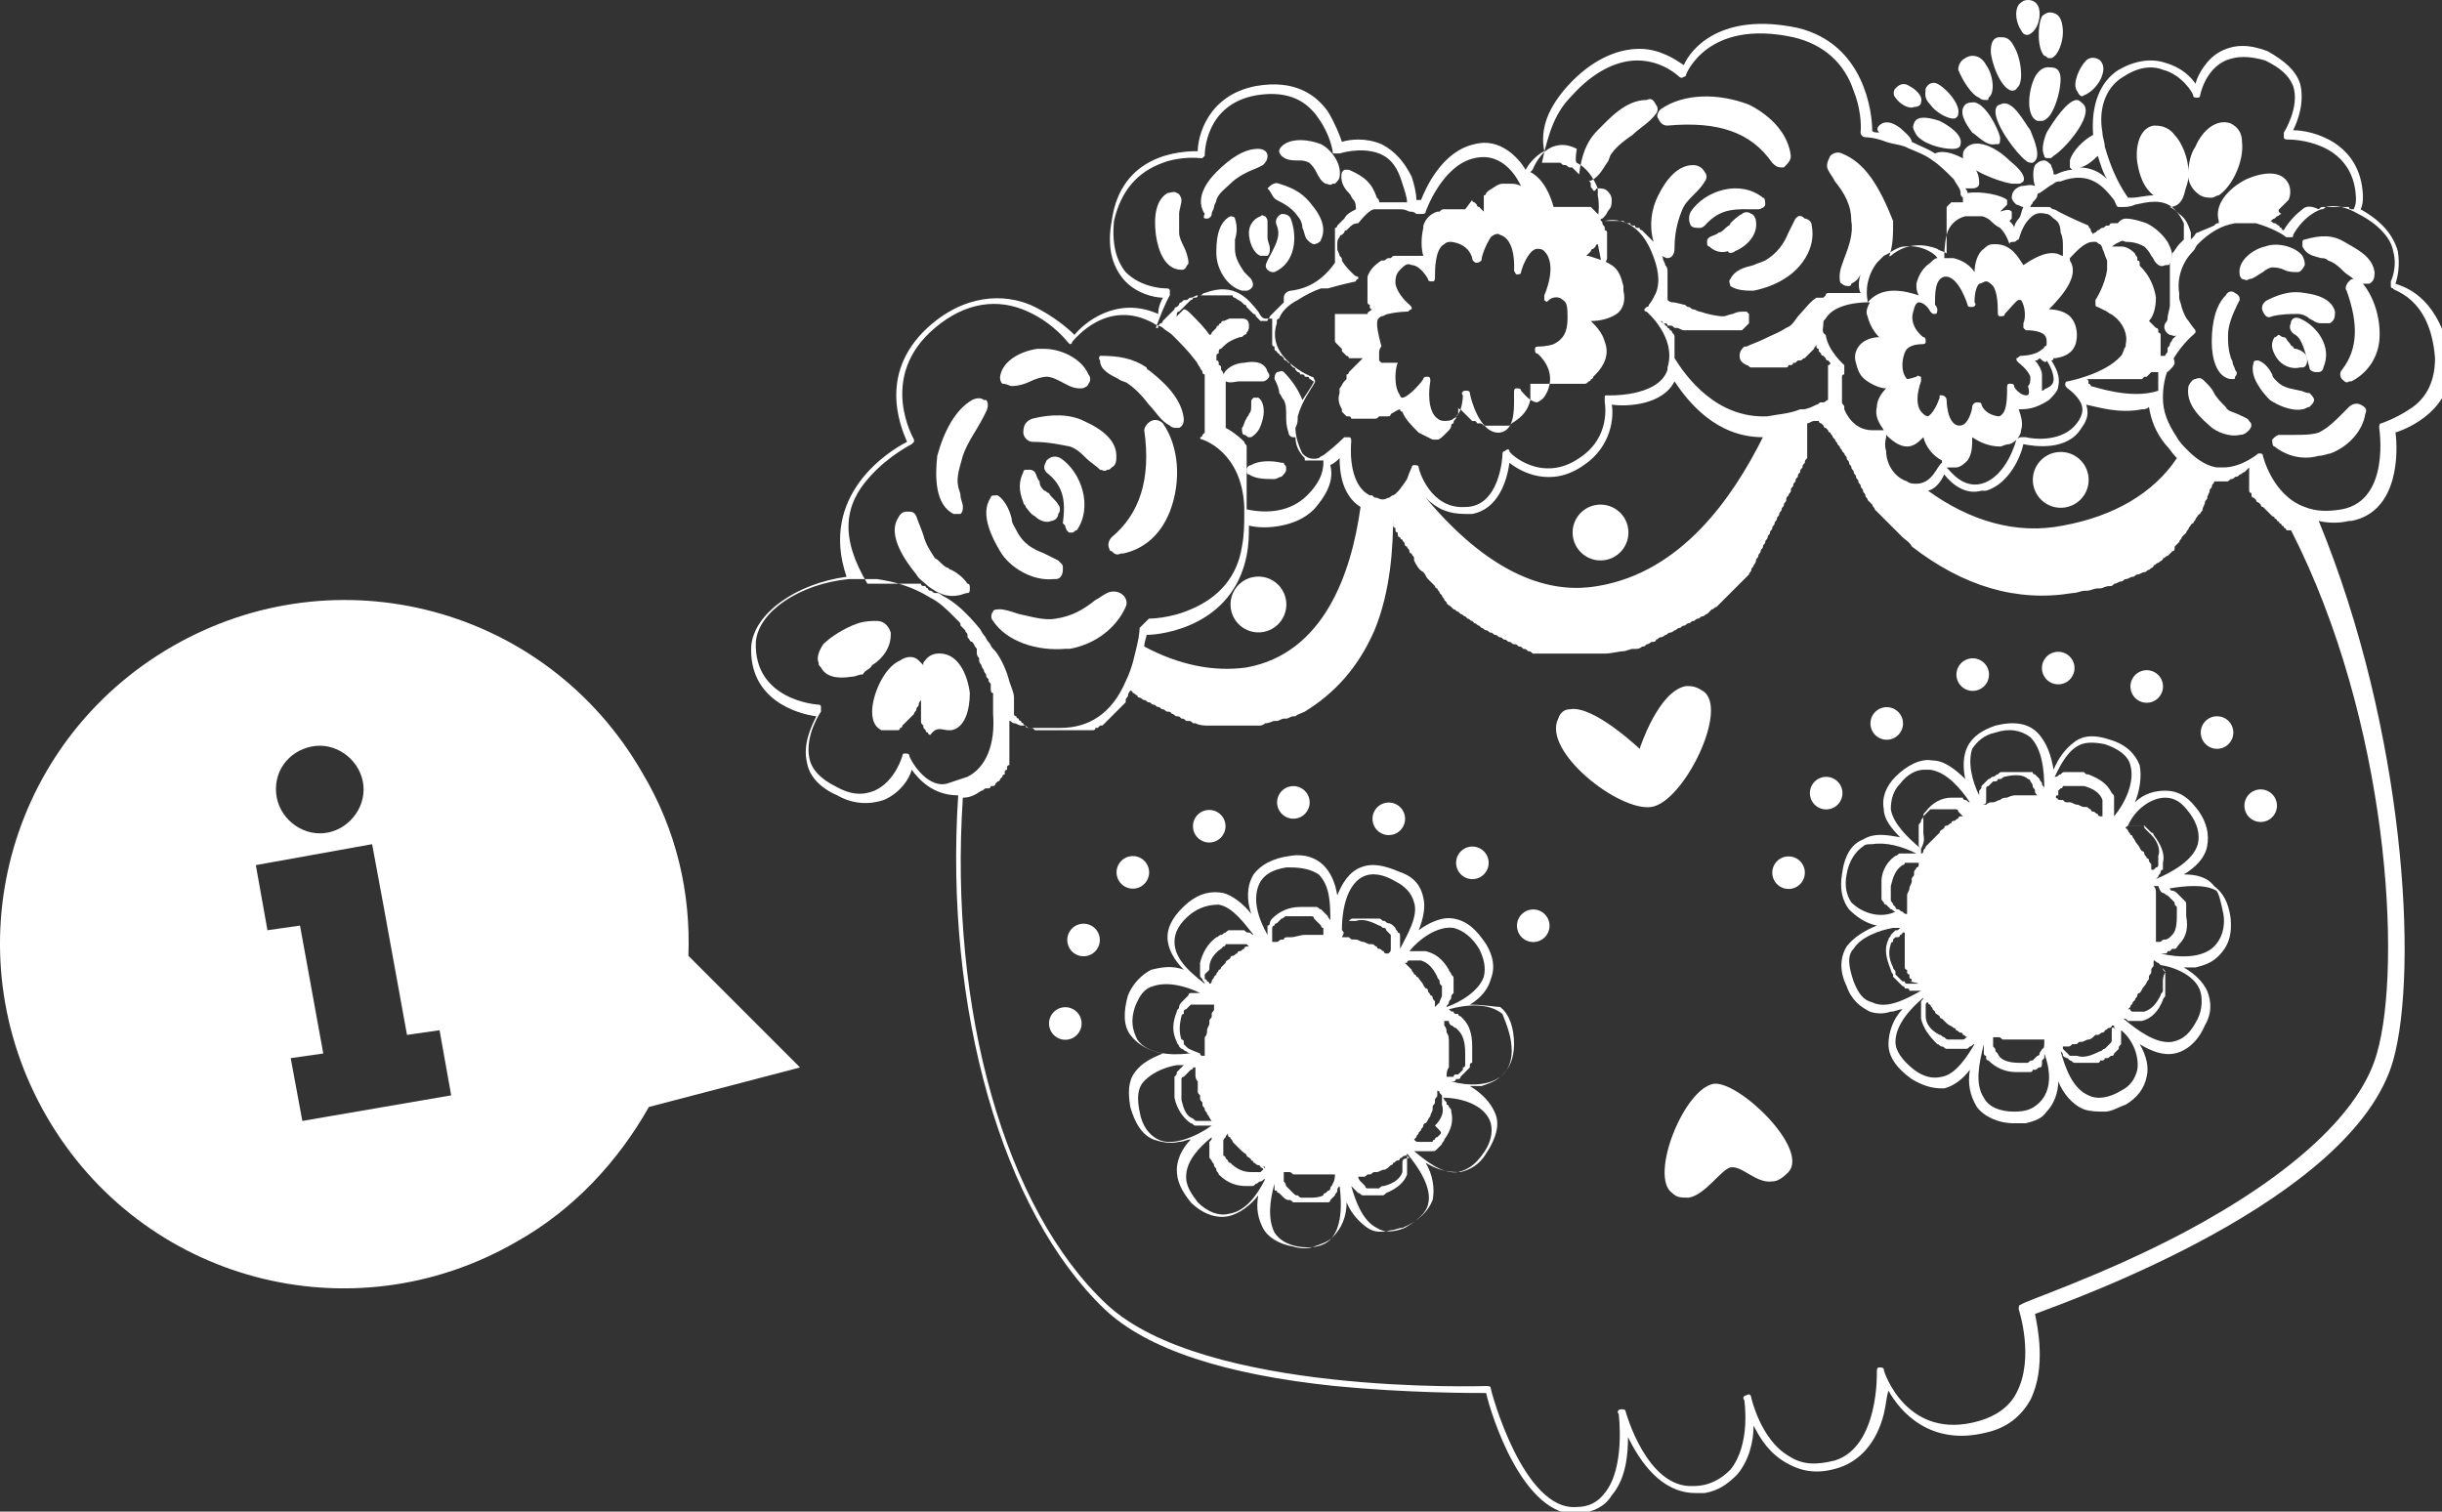 <?xml version="1.0" encoding="utf-8"?>
<!-- Generator: Adobe Illustrator 21.0.0, SVG Export Plug-In . SVG Version: 6.00 Build 0)  -->
<svg version="1.1" id="Layer_1" xmlns="http://www.w3.org/2000/svg" xmlns:xlink="http://www.w3.org/1999/xlink" x="0px" y="0px"
	 viewBox="0 0 105 65" xml:space="preserve">
<rect x="0" y="0" width="105" height="65" fill="#333333" stroke="none"/>
<style type="text/css">
	.st0{fill:#FFFFFF;}
	.st1{opacity:0.75;fill:#FFFFFF;}
	.st2{opacity:0.35;}
	.st3{fill:#41479B;}
	.st4{fill:#F5F5F5;}
	.st5{fill:#E7343F;}
	.st6{fill:#DADADA;}
	.st7{fill:#73AF00;}
	.st8{fill:#F9F9FA;}
	.st9{fill:#FFD250;}
	.st10{fill:#00C3A0;}
	.st11{fill:#00AADC;}
	.st12{fill:#732D37;}
	.st13{fill:#AAD264;}
	.st14{fill:#874150;}
	.st15{fill:#783C46;}
	.st16{fill:#FFE15A;}
	.st17{fill:#FFB478;}
	.st18{fill:#9B4B5A;}
	.st19{fill:none;stroke:#FFE15A;stroke-width:6;stroke-linecap:round;stroke-linejoin:round;stroke-miterlimit:10;}
	.st20{fill:#FF4B55;}
	.st21{fill:#47113D;}
	.st22{fill:none;}
</style>
<g>
	<g>
		<path class="st0" d="M73.7,46.6C73.6,46.6,73.6,46.6,73.7,46.6c-1.3,0.2-2.8,4-1.8,4.7c0.2,0.2,0.4,0.2,0.7,0.2
			c0.7-0.1,1.4-1.2,1.8-1.3c0.5-0.1,1.1,0.7,1.8,0.6c0.2,0,0.4-0.1,0.7-0.4C77.8,49.4,74.8,46.5,73.7,46.6z"/>
		<path class="st0" d="M63.2,43.2c0.5-0.3,0.8-0.7,0.9-1.1c0.2-0.5,0.1-1-0.2-1.5c-0.4-0.6-0.8-1-1.4-1.1c-0.5-0.1-1.1,0.2-1.5,0.5
			c0.2-0.5,0.3-1,0.2-1.4c-0.1-0.5-0.4-0.9-1-1.1c-0.7-0.3-1.2-0.4-1.7-0.2c-0.5,0.2-0.8,0.7-1,1.2c-0.1-0.6-0.3-1-0.6-1.3
			c-0.3-0.3-0.8-0.5-1.4-0.4c-0.8,0.1-1.3,0.4-1.6,0.8c-0.3,0.5-0.3,1.1-0.1,1.7c-0.3-0.4-0.8-0.8-1.2-0.9c-0.5-0.1-1,0-1.5,0.4
			c-0.6,0.5-0.9,1-0.9,1.5c0,0.5,0.3,1,0.7,1.4c-0.5-0.2-1-0.1-1.4,0c-0.4,0.2-0.8,0.6-1,1.1c-0.2,0.7-0.2,1.3,0.1,1.7
			c0.3,0.4,0.8,0.7,1.4,0.8c-0.5,0.2-0.9,0.4-1.2,0.8c-0.3,0.4-0.3,0.9-0.2,1.5c0.2,0.7,0.5,1.2,1,1.4c0.3,0.1,0.7,0.2,1.1,0.1
			c0.2,0,0.3-0.1,0.5-0.1c-0.4,0.4-0.6,0.9-0.6,1.3c0,0.5,0.2,0.9,0.6,1.4c0.5,0.5,1.1,0.7,1.6,0.6c0,0,0,0,0,0
			c0.5-0.1,1-0.5,1.3-0.9c-0.1,0.6,0,1,0.2,1.4c0.2,0.4,0.7,0.7,1.3,0.8c0.3,0.1,0.7,0.1,0.9,0c0.3-0.1,0.6-0.2,0.8-0.4
			c0.4-0.4,0.6-0.9,0.6-1.5c0.2,0.5,0.6,0.9,0.9,1.1c0.3,0.2,0.6,0.2,1,0.1c0.2,0,0.3-0.1,0.5-0.1c0.7-0.3,1.1-0.7,1.3-1.2
			c0.1-0.5,0-1.1-0.3-1.6c0.5,0.3,0.9,0.4,1.4,0.4c0,0,0.1,0,0.1,0c0.4-0.1,0.8-0.3,1.1-0.8c0.4-0.6,0.6-1.2,0.4-1.7
			c-0.2-0.5-0.6-0.9-1.1-1.2c0.2,0,0.3,0,0.5,0c0.3-0.1,0.6-0.2,0.8-0.4c0.4-0.3,0.6-0.8,0.6-1.4c0-0.7-0.2-1.3-0.6-1.6
			C64.3,43.3,63.8,43.2,63.2,43.2z M62.4,44.1C62.4,44.1,62.4,44.1,62.4,44.1c0.1,0,0.1,0.1,0.2,0.1c0,0,0,0,0,0
			c0,0,0.1,0.1,0.1,0.1c0.2,0.2,0.3,0.5,0.3,1c0,0.1,0,0.2,0,0.2c0,0,0,0,0,0.1c0,0,0,0.1,0,0.1c0,0,0,0,0,0.1c0,0,0,0.1-0.1,0.1
			c0,0,0,0,0,0.1c0,0-0.1,0.1-0.1,0.1c0,0,0,0,0,0c0,0-0.1,0.1-0.1,0.1c0,0,0,0-0.1,0c0,0-0.1,0-0.1,0.1c0,0,0,0-0.1,0
			c0,0-0.1,0-0.1,0c0,0-0.1,0-0.1,0c0,0,0,0,0,0l0,0c0-0.1,0-0.3,0.1-0.4c0,0,0,0,0-0.1c0-0.1,0-0.3,0-0.4c0,0,0,0,0-0.1
			c0-0.1,0-0.3,0-0.4c0,0,0,0,0-0.1c0-0.1,0-0.3-0.1-0.4c0-0.1,0-0.2-0.1-0.3c0,0,0,0,0-0.1c0,0,0,0,0-0.1c0,0,0,0,0,0
			c0.1,0,0.2,0,0.2,0l0,0C62.3,44,62.3,44,62.4,44.1z M61.9,48.8C61.9,48.8,61.9,48.8,61.9,48.8c-0.1,0.1-0.1,0.1-0.1,0.1
			c0,0,0,0,0,0c-0.1,0-0.1,0.1-0.1,0.1c0,0,0,0,0,0c0,0-0.1,0-0.1,0.1l0,0c-0.1,0-0.1,0-0.2,0h0c-0.1,0-0.1,0-0.2,0l0,0
			c-0.1,0-0.1,0-0.2,0c0,0,0,0,0,0c-0.1,0-0.1,0-0.2-0.1l0,0c0,0,0,0,0,0c0,0,0.1-0.1,0.1-0.1c0-0.1,0.1-0.1,0.1-0.2
			c0,0,0.1-0.1,0.1-0.1c0-0.1,0.1-0.1,0.1-0.2c0,0,0-0.1,0.1-0.1c0.1-0.1,0.1-0.2,0.2-0.3c0,0,0,0,0,0c0-0.1,0.1-0.2,0.1-0.3
			c0,0,0-0.1,0-0.1c0-0.1,0.1-0.1,0.1-0.2c0,0,0-0.1,0-0.1c0-0.1,0.1-0.1,0.1-0.2c0,0,0-0.1,0-0.1c0,0,0,0,0-0.1c0,0,0,0,0,0
			c0,0,0,0,0,0c0,0,0.1,0,0.1,0.1c0,0,0,0,0,0c0,0,0.1,0.1,0.1,0.1c0,0,0,0,0,0c0,0,0,0,0,0.1c0,0,0,0,0,0c0,0,0,0,0,0.1
			c0,0,0,0,0,0c0,0,0,0,0,0.1c0,0,0,0,0,0c0,0,0,0.1,0,0.1c0.1,0.3,0,0.6-0.3,0.9C62,48.7,62,48.7,61.9,48.8z M60.3,50
			c0,0.1,0,0.1,0,0.2c0,0,0,0,0,0c0,0.1,0,0.1,0,0.2c-0.1,0.3-0.4,0.5-0.8,0.6c-0.1,0-0.1,0-0.2,0.1c0,0,0,0,0,0c-0.1,0-0.1,0-0.2,0
			c0,0,0,0,0,0c-0.1,0-0.1,0-0.2,0c0,0,0,0,0,0c-0.1,0-0.1,0-0.1,0c0,0,0,0,0,0c0,0-0.1,0-0.1-0.1c0,0,0,0,0,0c0,0-0.1-0.1-0.1-0.1
			c0,0,0,0,0,0c0,0-0.1-0.1-0.1-0.1c0,0,0,0,0,0c0,0-0.1-0.1-0.1-0.2c0,0,0,0,0,0c0,0,0,0,0.1,0c0,0,0.1,0,0.1,0
			c0.1,0,0.1,0,0.2-0.1c0,0,0.1,0,0.1,0c0.1,0,0.1-0.1,0.2-0.1c0,0,0.1,0,0.1,0c0.1,0,0.2-0.1,0.3-0.1l0,0c0.1,0,0.2-0.1,0.3-0.2
			c0,0,0.1,0,0.1-0.1c0.1,0,0.1-0.1,0.2-0.1c0,0,0.1,0,0.1-0.1c0.1,0,0.1-0.1,0.2-0.1c0,0,0.1,0,0.1-0.1c0,0,0,0,0,0c0,0,0,0,0,0
			c0,0.1,0,0.1,0.1,0.2l0,0C60.3,49.8,60.3,49.9,60.3,50C60.3,49.9,60.3,49.9,60.3,50z M57.3,50.9L57.3,50.9c0,0.1-0.1,0.1-0.1,0.2
			c0,0,0,0,0,0c0,0.1-0.1,0.1-0.1,0.1c0,0,0,0,0,0c0,0-0.1,0.1-0.1,0.1c0,0-0.1,0-0.1,0.1c-0.2,0.1-0.4,0.1-0.6,0.1
			c-0.1,0-0.2,0-0.3,0l0,0c-0.1,0-0.1,0-0.2-0.1c0,0,0,0,0,0c-0.1,0-0.1,0-0.2-0.1c0,0,0,0,0,0c0,0-0.1-0.1-0.1-0.1c0,0,0,0,0,0
			c0,0-0.1-0.1-0.1-0.1c0,0,0,0,0,0c0,0-0.1-0.1-0.1-0.1l0,0c0,0,0-0.1-0.1-0.2c0,0,0,0,0,0c0-0.1,0-0.1,0-0.2c0,0,0,0,0,0
			c0-0.1,0-0.1,0-0.2v0c0,0,0,0,0.1,0c0,0,0.1,0,0.1,0c0.1,0,0.1,0,0.2,0.1c0,0,0.1,0,0.1,0c0.1,0,0.1,0,0.2,0c0,0,0.1,0,0.1,0
			c0.1,0,0.2,0,0.3,0l0,0c0.1,0,0.2,0,0.3,0c0,0,0.1,0,0.1,0c0.1,0,0.1,0,0.2,0c0,0,0.1,0,0.1,0c0.1,0,0.1,0,0.2,0c0,0,0.1,0,0.1,0
			c0,0,0,0,0.1,0c0,0,0,0,0,0C57.4,50.8,57.3,50.9,57.3,50.9z M54.4,50.2C54.3,50.2,54.3,50.2,54.4,50.2c-0.1,0.1-0.1,0.1-0.1,0.1
			c0,0,0,0,0,0c0,0-0.1,0.1-0.1,0.1c0,0,0,0,0,0c0,0,0,0-0.1,0c0,0,0,0,0,0c0,0,0,0-0.1,0c0,0,0,0,0,0c0,0,0,0-0.1,0c0,0,0,0,0,0
			c0,0-0.1,0-0.1,0c-0.3,0-0.6-0.1-0.9-0.4c-0.1,0-0.1-0.1-0.1-0.1c0,0,0,0,0,0c0,0-0.1-0.1-0.1-0.1c0,0,0,0,0,0c0,0,0-0.1-0.1-0.1
			c0,0,0,0,0,0c0-0.1,0-0.1,0-0.2c0,0,0,0,0,0c0-0.1,0-0.1,0-0.2v0c0-0.1,0-0.1,0-0.2c0,0,0,0,0,0c0-0.1,0-0.1,0.1-0.2c0,0,0,0,0,0
			c0-0.1,0.1-0.1,0.1-0.2l0,0c0,0,0,0,0,0.1c0,0,0,0.1,0.1,0.1c0,0.1,0.1,0.1,0.1,0.2c0,0,0.1,0.1,0.1,0.1c0.1,0.1,0.1,0.1,0.2,0.2
			c0,0,0,0,0.1,0.1c0.1,0.1,0.2,0.1,0.2,0.2l0,0c0.1,0.1,0.2,0.1,0.2,0.2c0,0,0.1,0,0.1,0.1c0.1,0,0.1,0.1,0.2,0.1
			c0,0,0.1,0,0.1,0.1c0.1,0,0.1,0.1,0.2,0.1C54.3,50.1,54.3,50.1,54.4,50.2C54.4,50.2,54.4,50.2,54.4,50.2
			C54.4,50.2,54.4,50.2,54.4,50.2z M51.9,48.2c-0.1,0-0.1,0-0.2,0c0,0,0,0,0,0c-0.1,0-0.1,0-0.2,0c0,0,0,0,0,0c-0.1,0-0.1,0-0.2-0.1
			c-0.3-0.1-0.4-0.4-0.5-0.8c0-0.1,0-0.2,0-0.2c0,0,0,0,0-0.1c0,0,0-0.1,0-0.1c0,0,0-0.1,0-0.1c0,0,0-0.1,0-0.1c0,0,0,0,0-0.1
			c0,0,0-0.1,0-0.1c0,0,0,0,0-0.1c0,0,0-0.1,0.1-0.1c0,0,0,0,0.1-0.1c0,0,0.1-0.1,0.1-0.1c0,0,0,0,0.1-0.1c0,0,0.1,0,0.1-0.1
			c0,0,0.1,0,0.1,0c0,0,0,0,0,0s0,0,0,0c0,0.1,0,0.2,0,0.3c0,0.1,0,0.2,0.1,0.3c0,0,0,0.1,0,0.1c0,0.1,0,0.1,0,0.2c0,0,0,0.1,0,0.1
			c0,0.1,0,0.1,0.1,0.2c0,0,0,0.1,0,0.1c0,0.1,0,0.1,0.1,0.2c0,0,0,0,0,0.1c0,0.1,0.1,0.1,0.1,0.2c0,0,0,0,0,0
			c0,0.1,0.1,0.1,0.1,0.2c0,0,0,0,0,0c0.1,0.1,0.1,0.2,0.2,0.3c0,0,0,0,0,0C52.1,48.2,52,48.2,51.9,48.2
			C51.9,48.2,51.9,48.2,51.9,48.2z M51,45C51,45,50.9,45,51,45C50.9,44.9,50.9,44.9,51,45c-0.1-0.1-0.1-0.1-0.1-0.1c0,0,0,0,0-0.1
			c0,0,0,0,0,0c0,0,0-0.1-0.1-0.1c-0.1-0.3-0.1-0.6,0-1c0,0,0-0.1,0.1-0.1c0,0,0,0,0,0c0,0,0-0.1,0-0.1c0,0,0,0,0,0
			c0,0,0-0.1,0.1-0.1c0,0,0,0,0,0c0,0,0.1-0.1,0.1-0.1c0,0,0,0,0,0c0,0,0,0,0.1-0.1c0,0,0,0,0,0c0,0,0,0,0.1,0c0,0,0,0,0,0
			c0,0,0.1,0,0.1,0l0,0c0,0,0.1,0,0.1,0c0,0,0,0,0,0c0,0,0,0,0.1,0c0,0,0,0,0.1,0c0,0,0,0,0.1,0c0,0,0,0,0.1,0c0,0,0,0,0.1,0
			c0,0,0,0,0.1,0c0,0,0,0,0.1,0c0,0,0,0,0,0c0,0,0,0,0,0.1c0,0,0,0.1,0,0.1c0,0.1-0.1,0.1-0.1,0.2c0,0,0,0.1,0,0.1
			c0,0.1-0.1,0.1-0.1,0.2c0,0,0,0.1,0,0.1c0,0.1-0.1,0.2-0.1,0.3l0,0c0,0.1,0,0.2-0.1,0.3c0,0,0,0.1,0,0.1c0,0.1,0,0.1,0,0.2
			c0,0,0,0.1,0,0.1c0,0.1,0,0.1,0,0.2c0,0,0,0.1,0,0.1c0,0,0,0,0,0.1c0,0,0,0-0.1,0c0,0,0,0,0,0c0,0-0.1,0-0.1-0.1c0,0,0,0,0,0
			C51.1,45.1,51.1,45.1,51,45C51.1,45.1,51,45,51,45C51,45,51,45,51,45z M52,41.7c0,0,0-0.1,0-0.1c0-0.3,0.2-0.6,0.5-0.8
			c0,0,0.1-0.1,0.1-0.1c0,0,0,0,0,0c0,0,0.1,0,0.1-0.1c0,0,0,0,0,0c0,0,0.1,0,0.1,0c0,0,0,0,0,0c0,0,0.1,0,0.1,0c0,0,0,0,0,0
			c0,0,0,0,0.1,0c0,0,0,0,0,0c0,0,0,0,0.1,0c0,0,0,0,0,0c0,0,0,0,0.1,0c0,0,0,0,0,0c0,0,0,0,0.1,0c0,0,0,0,0,0c0,0,0.1,0,0.1,0
			c0,0,0,0,0,0c0,0,0,0,0.1,0c0,0,0,0,0,0c0,0,0,0,0.1,0c0,0,0,0,0,0c0,0,0,0,0.1,0.1c0,0,0,0,0,0c0,0,0,0-0.1,0c0,0-0.1,0-0.1,0.1
			c-0.1,0-0.1,0.1-0.2,0.1c0,0-0.1,0-0.1,0.1c-0.1,0-0.1,0.1-0.2,0.1c0,0-0.1,0-0.1,0.1c-0.1,0.1-0.2,0.1-0.2,0.2c0,0,0,0,0,0
			c-0.1,0.1-0.1,0.1-0.2,0.2c0,0,0,0.1-0.1,0.1c0,0.1-0.1,0.1-0.1,0.2c0,0-0.1,0.1-0.1,0.1c0,0.1-0.1,0.1-0.1,0.2c0,0,0,0.1-0.1,0.1
			c0,0,0,0,0,0.1c0,0,0,0,0-0.1c0,0,0,0,0,0c0,0,0-0.1-0.1-0.1c0,0,0,0,0,0c0,0,0-0.1-0.1-0.1c0,0,0,0,0,0c0,0,0-0.1,0-0.1
			c0,0,0,0,0,0c0,0,0,0,0-0.1c0,0,0,0,0,0C52,41.7,52,41.7,52,41.7C52,41.7,52,41.7,52,41.7z M54.7,40C54.7,39.9,54.7,39.9,54.7,40
			c0-0.1,0-0.2,0.1-0.2c0,0,0,0,0,0c0-0.1,0.1-0.1,0.1-0.1c0,0,0.1-0.1,0.1-0.1c0,0,0,0,0,0c0,0,0.1-0.1,0.1-0.1c0,0,0,0,0,0
			c0.1,0,0.1-0.1,0.2-0.1c0,0,0,0,0,0c0.1,0,0.1,0,0.2,0c0,0,0,0,0,0c0.1,0,0.1,0,0.2,0c0.1,0,0.2,0,0.2,0c0,0,0,0,0.1,0
			c0,0,0.1,0,0.1,0c0,0,0,0,0.1,0c0,0,0.1,0,0.1,0c0,0,0,0,0.1,0c0,0,0.1,0,0.1,0.1c0,0,0,0,0.1,0.1c0,0,0.1,0.1,0.1,0.1
			c0,0,0,0,0.1,0.1c0,0,0,0.1,0.1,0.1c0,0,0,0.1,0,0.1c0,0,0,0.1,0,0.1c0,0,0,0.1,0,0.1c0,0,0,0,0,0c0,0,0,0-0.1,0c0,0-0.1,0-0.1,0
			c-0.1,0-0.1,0-0.2,0c0,0-0.1,0-0.1,0c-0.1,0-0.2,0-0.2,0c0,0-0.1,0-0.1,0c-0.2,0-0.4,0.1-0.6,0.1c0,0,0,0-0.1,0
			c-0.1,0-0.2,0-0.2,0.1c0,0-0.1,0-0.1,0c-0.1,0-0.1,0.1-0.2,0.1c0,0-0.1,0-0.1,0c0,0,0,0-0.1,0c0,0,0,0,0,0
			C54.7,40.2,54.7,40.1,54.7,40z M57.7,40C57.7,40,57.7,40,57.7,40c0-0.1,0.1-0.1,0.1-0.2l0,0c0,0,0.1-0.1,0.1-0.1c0,0,0,0,0,0
			c0,0,0,0,0.1-0.1c0,0,0,0,0,0c0,0,0,0,0.1,0c0,0,0,0,0,0c0,0,0,0,0.1,0c0,0,0,0,0,0c0,0,0.1,0,0.1,0c0.3-0.1,0.6,0,1,0.2
			c0.1,0,0.1,0.1,0.2,0.1c0,0,0,0,0,0c0.1,0,0.1,0.1,0.1,0.1c0,0,0,0,0,0c0,0,0.1,0.1,0.1,0.1c0,0,0,0,0,0c0,0,0.1,0.1,0.1,0.1l0,0
			c0,0.1,0,0.1,0,0.2v0c0,0.1,0,0.1,0,0.2c0,0,0,0,0,0c0,0.1,0,0.1,0,0.2c0,0,0,0,0,0c0,0.1,0,0.1-0.1,0.2c0,0,0,0,0,0
			c0,0,0,0-0.1,0c0,0-0.1,0-0.1-0.1c-0.1,0-0.1-0.1-0.2-0.1c0,0-0.1,0-0.1-0.1c-0.1,0-0.1-0.1-0.2-0.1c0,0-0.1,0-0.1,0
			c-0.1,0-0.2-0.1-0.3-0.1c0,0,0,0,0,0c-0.1,0-0.2-0.1-0.3-0.1c0,0-0.1,0-0.1,0c-0.1,0-0.1,0-0.2-0.1c0,0-0.1,0-0.1,0
			c-0.1,0-0.1,0-0.2,0C57.8,40.1,57.8,40.1,57.7,40C57.7,40.1,57.7,40.1,57.7,40C57.7,40.1,57.7,40,57.7,40z M60.6,41.3L60.6,41.3
			c0,0,0.1,0,0.1,0c0,0,0,0,0,0c0,0,0.1,0,0.1,0c0,0,0,0,0,0c0,0,0.1,0,0.1,0c0,0,0,0,0,0c0,0,0.1,0,0.1,0c0,0,0,0,0,0
			c0,0,0.1,0,0.1,0c0.3,0.1,0.5,0.3,0.7,0.7c0,0.1,0.1,0.1,0.1,0.2c0,0,0,0,0,0c0,0.1,0,0.1,0.1,0.2c0,0,0,0,0,0c0,0.1,0,0.1,0,0.2
			c0,0,0,0,0,0c0,0.1,0,0.1,0,0.2c0,0,0,0,0,0c0,0.1-0.1,0.2-0.1,0.3l0,0c0,0-0.1,0.1-0.1,0.1c0,0,0,0,0,0c0,0-0.1,0.1-0.1,0.1
			c0,0,0,0,0,0c0,0,0,0,0-0.1c0,0,0-0.1,0-0.1c0-0.1-0.1-0.1-0.1-0.2c0,0,0-0.1-0.1-0.1c0-0.1-0.1-0.1-0.1-0.2c0,0,0-0.1-0.1-0.1
			c-0.1-0.1-0.1-0.2-0.2-0.3c0,0,0,0,0,0c-0.1-0.1-0.1-0.2-0.2-0.2c0,0,0-0.1-0.1-0.1c0-0.1-0.1-0.1-0.1-0.2c0,0-0.1-0.1-0.1-0.1
			c0,0-0.1-0.1-0.1-0.1c0,0-0.1-0.1-0.1-0.1c0,0,0,0,0,0c0,0,0,0,0.1,0c0,0,0,0,0,0C60.5,41.3,60.6,41.3,60.6,41.3z M62.5,39.9
			c0.4,0.1,0.8,0.4,1.1,0.9c0.2,0.4,0.3,0.8,0.2,1.2c-0.2,0.6-1,1.1-1.6,1.3l0,0c0-0.1,0.1-0.1,0.1-0.2c0,0,0,0,0,0
			c0-0.1,0.1-0.1,0.1-0.2c0,0,0,0,0,0c0-0.1,0-0.1,0.1-0.2c0,0,0,0,0,0c0-0.1,0-0.1,0-0.2c0,0,0,0,0,0c0-0.1,0-0.1,0-0.2
			c0,0,0,0,0,0c0-0.1,0-0.1,0-0.2c0,0,0,0,0,0c0-0.1,0-0.1-0.1-0.2c0,0,0,0,0,0c0-0.1-0.1-0.1-0.1-0.2c-0.3-0.5-0.6-0.7-1-0.8
			c0,0-0.1,0-0.1,0c0,0,0,0,0,0c0,0-0.1,0-0.1,0c0,0,0,0,0,0c0,0-0.1,0-0.1,0c0,0,0,0,0,0l0,0c0,0,0,0-0.1,0c0,0-0.1,0-0.1,0
			c0,0-0.1,0-0.1,0c0,0-0.1,0-0.1,0c0,0,0,0,0,0C61,40.4,61.8,39.8,62.5,39.9z M58.6,37.7c0.4-0.2,0.9-0.1,1.4,0.2
			c0.4,0.2,0.7,0.5,0.8,0.9c0.2,0.6-0.3,1.4-0.6,2l0,0c0-0.1,0-0.1,0-0.2c0,0,0,0,0,0c0-0.1,0-0.1,0-0.2c0,0,0,0,0,0
			c0-0.1,0-0.1,0-0.2c0,0,0,0,0,0c0,0,0-0.1-0.1-0.1c0,0,0,0,0,0c0-0.1-0.1-0.1-0.1-0.2c0,0,0,0,0,0c0,0-0.1-0.1-0.1-0.1
			c0,0,0,0,0,0c0,0-0.1-0.1-0.2-0.1c0,0,0,0,0,0c-0.1,0-0.1-0.1-0.2-0.1c-0.1,0-0.1-0.1-0.2-0.1c0,0,0,0-0.1,0c0,0-0.1,0-0.1,0
			c0,0,0,0-0.1,0c0,0-0.1,0-0.1,0c0,0,0,0-0.1,0c0,0-0.1,0-0.1,0c0,0,0,0,0,0c0,0-0.1,0-0.1,0c0,0,0,0,0,0c0,0-0.1,0-0.1,0
			c0,0,0,0,0,0c0,0,0,0-0.1,0c0,0,0,0,0,0c-0.1,0-0.1,0-0.2,0c-0.1,0-0.1,0-0.2,0.1c0,0,0,0,0,0c0,0-0.1,0.1-0.1,0.1c0,0,0,0,0,0
			c0,0-0.1,0.1-0.1,0.1l0,0c0,0.1-0.1,0.1-0.1,0.2c0,0,0,0,0,0C57.7,38.9,58,38,58.6,37.7z M54.2,37.9c0.2-0.3,0.5-0.5,1.1-0.6
			c0.1,0,0.2,0,0.2,0c0.5,0,0.9,0.1,1.2,0.3c0.5,0.5,0.5,1.3,0.5,2l0,0c0-0.1-0.1-0.1-0.1-0.2c0,0,0,0,0,0c0,0-0.1-0.1-0.1-0.1l0,0
			c0,0-0.1-0.1-0.1-0.1c0,0,0,0,0,0c0,0-0.1-0.1-0.1-0.1l0,0c-0.1,0-0.1-0.1-0.2-0.1c0,0,0,0,0,0c-0.1,0-0.1,0-0.2,0l0,0
			c-0.1,0-0.1,0-0.2,0c0,0,0,0-0.1,0c-0.1,0-0.1,0-0.2,0c-0.5,0-0.9,0.2-1.2,0.5c0,0-0.1,0.1-0.1,0.2c0,0,0,0,0,0c0,0,0,0.1-0.1,0.1
			c0,0,0,0,0,0c0,0.1,0,0.1,0,0.2c0,0,0,0,0,0c0,0.1,0,0.1,0,0.2c0,0,0,0,0,0C54.1,39.5,53.8,38.6,54.2,37.9z M50.5,40.5
			c0-0.4,0.2-0.8,0.7-1.2c0.4-0.3,0.8-0.4,1.2-0.4c0.6,0.1,1.1,0.8,1.5,1.3c0,0,0,0,0,0c-0.1,0-0.1-0.1-0.2-0.1c0,0,0,0,0,0
			c-0.1,0-0.1,0-0.2-0.1c0,0,0,0,0,0c-0.1,0-0.1,0-0.2,0c0,0,0,0,0,0c-0.1,0-0.1,0-0.2,0l0,0c-0.1,0-0.1,0-0.2,0c0,0,0,0,0,0
			c-0.1,0-0.1,0-0.2,0.1l0,0c-0.1,0-0.1,0.1-0.2,0.1c0,0,0,0,0,0c-0.1,0-0.1,0.1-0.2,0.1c-0.4,0.3-0.6,0.7-0.7,1.1
			c0,0.1,0,0.1,0,0.2c0,0,0,0,0,0.1c0,0.1,0,0.1,0,0.2c0,0,0,0,0,0c0,0.1,0,0.1,0.1,0.2c0,0,0,0,0,0c0,0.1,0.1,0.1,0.1,0.2
			c0,0,0,0,0,0c0,0,0,0,0,0C51.3,41.9,50.5,41.3,50.5,40.5z M48.9,44.7c-0.2-0.4-0.3-0.8-0.1-1.4c0.2-0.5,0.4-0.8,0.8-0.9
			c0.6-0.2,1.4,0,2,0.3c0,0,0,0,0,0c-0.1,0-0.1,0-0.2,0c0,0,0,0,0,0c-0.1,0-0.1,0-0.2,0c0,0,0,0,0,0c0,0-0.1,0-0.1,0.1c0,0,0,0,0,0
			c0,0-0.1,0.1-0.1,0.1c0,0,0,0,0,0c0,0-0.1,0.1-0.1,0.1c0,0,0,0,0,0c0,0-0.1,0.1-0.1,0.1c0,0,0,0,0,0c0,0-0.1,0.1-0.1,0.2
			c0,0,0,0,0,0c0,0.1-0.1,0.1-0.1,0.2c-0.2,0.5-0.2,0.9,0,1.3c0,0.1,0.1,0.1,0.1,0.2c0,0,0,0,0,0c0,0,0.1,0.1,0.1,0.1c0,0,0,0,0,0
			c0.1,0,0.1,0.1,0.2,0.1c0,0,0,0,0,0c0,0,0.1,0.1,0.2,0.1c0,0,0,0,0,0c0,0,0,0-0.1,0C50.3,45.4,49.3,45.3,48.9,44.7z M49.8,49
			c-0.4-0.2-0.7-0.6-0.8-1.2c-0.1-0.5-0.1-0.9,0.1-1.2c0.3-0.4,0.9-0.7,1.5-0.8c0.1,0,0.2,0,0.3,0c0,0,0,0,0,0c0,0-0.1,0.1-0.1,0.1
			c0,0,0,0,0,0c0,0-0.1,0.1-0.1,0.1c0,0,0,0,0,0c0,0-0.1,0.1-0.1,0.1c0,0,0,0,0,0c0,0.1,0,0.1-0.1,0.2c0,0,0,0,0,0
			c0,0.1,0,0.1,0,0.2c0,0,0,0,0,0c0,0.1,0,0.1,0,0.2l0,0c0,0.1,0,0.1,0,0.2c0,0,0,0,0,0.1c0,0.1,0,0.1,0,0.2
			c0.1,0.5,0.4,0.9,0.7,1.1c0.1,0,0.1,0.1,0.2,0.1c0,0,0,0,0.1,0c0,0,0.1,0,0.2,0c0,0,0.1,0,0.1,0c0,0,0.1,0,0.1,0c0,0,0.1,0,0.1,0
			c0,0,0.1,0,0.1,0c0,0,0,0,0,0C51.4,48.9,50.4,49.3,49.8,49z M52.8,52.2C52.8,52.2,52.8,52.2,52.8,52.2c-0.4,0.1-0.9-0.1-1.3-0.5
			C51.2,51.3,51,51,51,50.6c0-0.7,0.6-1.3,1.1-1.7l0,0c0,0.1,0,0.1-0.1,0.2c0,0,0,0,0,0c0,0.1,0,0.1,0,0.2c0,0,0,0,0,0
			c0,0.1,0,0.1,0,0.2c0,0,0,0,0,0c0,0.1,0,0.1,0,0.2c0,0,0,0,0,0c0,0.1,0,0.1,0.1,0.2c0,0,0,0,0,0c0,0.1,0.1,0.1,0.1,0.2
			c0,0,0,0,0,0c0,0.1,0.1,0.1,0.1,0.2c0,0,0,0,0,0c0,0.1,0.1,0.1,0.1,0.2c0.4,0.4,0.8,0.5,1.2,0.5c0,0,0.1,0,0.1,0c0,0,0,0,0.1,0
			c0,0,0,0,0,0c0.1,0,0.1,0,0.2-0.1c0,0,0,0,0,0c0.1,0,0.1-0.1,0.2-0.1c0,0,0,0,0,0c0.1,0,0.1-0.1,0.2-0.1c0,0,0,0,0,0c0,0,0,0,0,0
			C54.1,51.3,53.6,52.1,52.8,52.2z M57.2,53.3c-0.3,0.3-0.8,0.4-1.4,0.3c-0.5-0.1-0.8-0.3-1-0.6c-0.3-0.6-0.2-1.4,0-2.1l0,0
			c0,0.1,0,0.1,0,0.2c0,0,0,0,0,0c0,0.1,0,0.1,0.1,0.1c0,0,0,0,0,0c0,0.1,0.1,0.1,0.1,0.1c0,0,0,0,0,0c0,0,0.1,0.1,0.1,0.1
			c0,0,0,0,0,0c0,0,0.1,0.1,0.1,0.1c0,0,0,0,0,0c0,0,0.1,0.1,0.2,0.1l0,0c0.1,0,0.1,0,0.2,0.1c0,0,0,0,0.1,0c0.1,0,0.1,0,0.2,0l0,0
			c0.1,0,0.1,0,0.2,0c0,0,0,0,0.1,0c0,0,0.1,0,0.1,0c0,0,0.1,0,0.1,0c0,0,0.1,0,0.1,0c0,0,0.1,0,0.1,0c0,0,0.1,0,0.1,0c0,0,0,0,0,0
			c0,0,0.1,0,0.1,0c0,0,0,0,0.1,0c0,0,0.1,0,0.1,0c0,0,0,0,0,0c0,0,0.1,0,0.1,0c0,0,0,0,0,0c0,0,0.1,0,0.1-0.1c0,0,0.1-0.1,0.1-0.1
			c0,0,0,0,0,0c0,0,0.1-0.1,0.1-0.1c0,0,0,0,0,0c0-0.1,0.1-0.1,0.1-0.2c0,0,0,0,0,0c0-0.1,0-0.1,0.1-0.2c0,0,0,0,0,0c0,0,0,0,0,0
			C57.7,51.8,57.7,52.8,57.2,53.3z M61.4,51.8c-0.1,0.4-0.5,0.7-1,1c-0.5,0.2-0.9,0.2-1.2,0c-0.6-0.3-0.9-1.1-1.1-1.8
			c0,0,0.1,0.1,0.1,0.1c0,0,0,0,0.1,0.1c0,0,0.1,0.1,0.1,0.1c0,0,0,0,0,0c0.1,0,0.1,0.1,0.2,0.1c0,0,0,0,0,0c0.1,0,0.1,0,0.2,0
			c0,0,0,0,0.1,0c0,0,0.1,0,0.1,0c0,0,0.1,0,0.1,0c0,0,0.1,0,0.1,0c0,0,0,0,0,0c0,0,0.1,0,0.1,0c0,0,0,0,0.1,0c0.1,0,0.1,0,0.2-0.1
			c0.5-0.2,0.8-0.5,0.9-0.8c0-0.1,0-0.1,0-0.2c0,0,0,0,0-0.1c0,0,0-0.1,0-0.1c0,0,0,0,0-0.1c0-0.1,0-0.1,0-0.2l0,0
			c0-0.1,0-0.1,0-0.2c0,0,0,0,0,0C61,50.2,61.6,51.1,61.4,51.8z M64.1,48.3c0.1,0.4,0,0.9-0.4,1.4c-0.3,0.4-0.6,0.6-1,0.7
			c-0.7,0.1-1.4-0.5-1.9-0.9c0,0,0,0,0,0c0.1,0,0.1,0,0.2,0c0,0,0,0,0,0c0.1,0,0.1,0,0.2,0c0,0,0,0,0,0c0.1,0,0.1,0,0.2,0l0,0
			c0,0,0,0,0,0c0.1,0,0.1,0,0.2,0c0,0,0,0,0,0c0.1,0,0.1,0,0.2-0.1c0,0,0,0,0,0c0,0,0.1-0.1,0.1-0.1c0,0,0,0,0,0
			c0,0,0.1-0.1,0.1-0.1c0,0,0,0,0,0c0-0.1,0.1-0.1,0.1-0.2c0.3-0.4,0.4-0.8,0.3-1.2c0-0.1,0-0.1-0.1-0.2c0,0,0,0,0,0
			c0,0,0-0.1-0.1-0.1c0,0,0,0,0-0.1c0,0-0.1-0.1-0.1-0.1c0,0,0,0,0,0c0-0.1-0.1-0.1-0.1-0.1c0,0,0,0,0,0
			C63,47.2,63.9,47.6,64.1,48.3z M65,45.2c0,0.5-0.2,0.9-0.5,1.1c-0.5,0.4-1.4,0.4-2.1,0.2c0,0,0,0,0,0c0,0,0.1,0,0.1,0
			c0,0,0.1,0,0.1-0.1c0,0,0.1,0,0.1,0c0,0,0.1,0,0.1-0.1c0,0,0,0,0.1-0.1c0,0,0.1-0.1,0.1-0.1c0,0,0,0,0.1-0.1c0,0,0.1-0.1,0.1-0.1
			c0,0,0-0.1,0-0.1c0,0,0-0.1,0.1-0.1c0,0,0-0.1,0-0.1c0,0,0-0.1,0-0.2c0,0,0-0.1,0-0.1c0-0.1,0-0.2,0-0.3c0-0.5-0.1-0.9-0.4-1.2
			c0,0-0.1-0.1-0.1-0.1c0,0,0,0,0,0c0,0-0.1,0-0.1-0.1c0,0,0,0-0.1,0c0,0-0.1,0-0.1-0.1c0,0,0,0,0,0c-0.1,0-0.1,0-0.2-0.1
			c0,0,0,0,0,0c0.7-0.2,1.7-0.3,2.3,0.2C64.8,44.1,65,44.6,65,45.2z"/>
		<ellipse transform="matrix(0.985 -0.174 0.174 0.985 -6.963 8.639)" class="st0" cx="45.8" cy="44" rx="0.7" ry="0.7"/>
		<ellipse transform="matrix(0.985 -0.173 0.173 0.985 -6.3 8.687)" class="st0" cx="46.6" cy="40.4" rx="0.7" ry="0.7"/>
		<ellipse transform="matrix(0.985 -0.174 0.174 0.985 -5.785 9.048)" class="st0" cx="48.7" cy="37.5" rx="0.7" ry="0.7"/>
		<ellipse transform="matrix(0.985 -0.173 0.173 0.985 -5.367 9.556)" class="st0" cx="52" cy="35.5" rx="0.7" ry="0.7"/>
		<ellipse transform="matrix(0.985 -0.174 0.174 0.985 -5.157 10.195)" class="st0" cx="55.6" cy="34.5" rx="0.7" ry="0.7"/>
		<ellipse transform="matrix(0.985 -0.174 0.174 0.985 -5.215 10.925)" class="st0" cx="59.7" cy="35.2" rx="0.7" ry="0.7"/>
		<ellipse transform="matrix(0.985 -0.174 0.174 0.985 -5.497 11.573)" class="st0" cx="63.3" cy="37.1" rx="0.7" ry="0.7"/>
		<ellipse transform="matrix(0.985 -0.174 0.174 0.985 -5.911 12.071)" class="st0" cx="65.9" cy="39.8" rx="0.7" ry="0.7"/>
		<path class="st0" d="M93.9,37.6c0.5-0.3,0.9-0.7,1-1.2c0.1-0.5,0-1.1-0.5-1.7c-0.4-0.5-0.8-0.7-1.3-0.7c-0.4,0-0.9,0.1-1.3,0.5
			c0.2-0.5,0.3-1.1,0.2-1.6c-0.2-0.5-0.6-0.9-1.3-1.1c-0.6-0.2-1.1-0.2-1.5,0.1c-0.4,0.3-0.7,0.7-0.9,1.2c-0.1-0.6-0.3-1.2-0.7-1.6
			c-0.4-0.4-1-0.5-1.8-0.3c-0.6,0.2-1,0.5-1.2,0.9c-0.2,0.4-0.2,0.9-0.1,1.4c-0.4-0.4-0.9-0.8-1.4-0.8c-0.5-0.1-1.1,0.2-1.6,0.7
			c-0.4,0.4-0.6,0.9-0.5,1.4c0,0.4,0.3,0.8,0.7,1.2c-0.6-0.1-1.1-0.2-1.6,0.1c-0.5,0.2-0.8,0.7-0.9,1.5c-0.1,0.6,0,1.1,0.3,1.5
			c0.3,0.3,0.7,0.6,1.2,0.7c-0.5,0.2-1,0.5-1.3,0.9c-0.3,0.5-0.3,1.1,0,1.7c0.2,0.6,0.6,0.9,1,1.1c0.3,0.1,0.6,0.1,0.9,0
			c0.2,0,0.3-0.1,0.5-0.1c-0.4,0.4-0.6,1-0.6,1.5c0,0.5,0.3,1,1,1.5c0.5,0.3,0.9,0.4,1.3,0.4c0,0,0.1,0,0.1,0
			c0.4-0.1,0.8-0.4,1.1-0.8c-0.1,0.6,0,1.1,0.3,1.6c0.3,0.4,0.9,0.7,1.6,0.7c0.2,0,0.3,0,0.5,0c0.4-0.1,0.7-0.2,0.9-0.5
			c0.3-0.3,0.5-0.8,0.5-1.3c0.2,0.5,0.6,1,1.1,1.2c0.3,0.1,0.6,0.1,0.9,0.1c0.3,0,0.6-0.2,0.9-0.3c0.5-0.3,0.8-0.7,0.9-1.2
			c0.1-0.4,0-0.9-0.3-1.4c0.5,0.3,1,0.5,1.5,0.4c0,0,0,0,0,0c0.5-0.1,1-0.5,1.3-1.2c0.3-0.5,0.3-1,0.1-1.5c-0.2-0.4-0.5-0.7-1-1
			c0.2,0,0.4,0,0.5,0c0.4-0.1,0.7-0.2,1-0.5c0.4-0.4,0.6-0.9,0.5-1.7c-0.1-0.6-0.3-1-0.7-1.3C94.9,37.7,94.4,37.6,93.9,37.6z
			 M93,38.4C93,38.4,93,38.4,93,38.4c0.1,0,0.1,0.1,0.2,0.1l0,0c0,0,0.1,0.1,0.1,0.1c0,0,0,0,0,0c0,0,0.1,0.1,0.1,0.1c0,0,0,0,0,0
			c0,0,0.1,0.1,0.1,0.1c0,0,0,0,0,0c0,0.1,0,0.1,0.1,0.2c0,0,0,0,0,0c0,0.1,0,0.1,0,0.2c0,0.4,0,0.8-0.2,1c0,0-0.1,0.1-0.1,0.1
			c0,0,0,0,0,0c0,0-0.1,0.1-0.2,0.1c0,0,0,0,0,0c-0.1,0-0.1,0-0.2,0.1c0,0,0,0,0,0c-0.1,0-0.1,0-0.2,0c0,0,0,0,0,0l0,0
			c0,0,0-0.1,0-0.1c0-0.1,0-0.1,0-0.2c0,0,0-0.1,0-0.1c0-0.1,0-0.1,0-0.2c0,0,0-0.1,0-0.1c0,0,0-0.1,0-0.1c0,0,0-0.1,0-0.1
			c0-0.1,0-0.1,0-0.2c0,0,0-0.1,0-0.1c0-0.1,0-0.1,0-0.2c0,0,0-0.1,0-0.1c0-0.1,0-0.1,0-0.2c0,0,0-0.1,0-0.1c0-0.1,0-0.2,0-0.3
			c0-0.1,0-0.2-0.1-0.3c0,0,0,0,0,0c0,0,0,0,0,0c0.1,0,0.1,0,0.2,0c0,0,0,0,0,0C92.9,38.4,93,38.4,93,38.4z M93,42.2
			c0,0.1,0,0.1,0,0.2c0,0,0,0,0,0c0,0.1,0,0.1,0,0.2c0,0,0,0,0,0c0,0.1-0.1,0.1-0.1,0.2c-0.2,0.4-0.4,0.6-0.7,0.7c0,0-0.1,0-0.1,0
			c0,0,0,0,0,0c0,0-0.1,0-0.1,0c0,0,0,0,0,0c0,0-0.1,0-0.1,0c0,0,0,0,0,0c0,0-0.1,0-0.1,0c0,0,0,0,0,0c0,0-0.1,0-0.1,0l0,0
			c0,0-0.1,0-0.1-0.1c0,0,0,0,0,0c0,0,0,0-0.1,0c0,0,0,0,0,0c0,0,0.1-0.1,0.1-0.1c0-0.1,0.1-0.1,0.1-0.2c0,0,0.1-0.1,0.1-0.1
			c0-0.1,0.1-0.1,0.1-0.2c0,0,0-0.1,0.1-0.1c0.1-0.1,0.1-0.2,0.2-0.3c0,0,0,0,0,0c0.1-0.1,0.1-0.2,0.2-0.3c0,0,0-0.1,0-0.1
			c0-0.1,0.1-0.1,0.1-0.2c0,0,0-0.1,0-0.1c0-0.1,0.1-0.1,0.1-0.2c0,0,0-0.1,0-0.1c0,0,0,0,0-0.1l0,0c0.1,0,0.1,0.1,0.2,0.1
			c0,0,0,0,0,0c0,0,0.1,0.1,0.1,0.1c0,0,0,0,0,0c0,0,0.1,0.1,0.1,0.1l0,0c0,0.1,0,0.1,0.1,0.2c0,0,0,0,0,0C93,42,93,42.1,93,42.2
			C93,42.2,93,42.2,93,42.2z M90.8,44.3c0,0.1,0,0.1,0,0.2v0c0,0.1,0,0.1,0,0.2c0,0,0,0,0,0c0,0.1,0,0.1-0.1,0.2c0,0,0,0,0,0
			c0,0-0.1,0.1-0.1,0.1c0,0,0,0,0,0c0,0-0.1,0.1-0.1,0.1c0,0,0,0,0,0c-0.1,0-0.1,0.1-0.2,0.1l0,0c-0.4,0.2-0.7,0.3-1,0.2
			c0,0-0.1,0-0.1,0c0,0,0,0,0,0c0,0,0,0-0.1,0c0,0,0,0,0,0c0,0,0,0-0.1,0c0,0,0,0,0,0c0,0,0,0-0.1-0.1c0,0,0,0,0,0
			c0,0-0.1-0.1-0.1-0.1c0,0,0,0,0,0c0,0-0.1-0.1-0.1-0.1c0,0,0,0,0,0c0,0,0,0,0-0.1c0,0,0,0,0.1,0c0,0,0.1,0,0.1,0
			c0.1,0,0.1,0,0.2-0.1c0,0,0.1,0,0.1,0c0.1,0,0.1,0,0.2-0.1c0,0,0.1,0,0.1,0c0.1,0,0.2-0.1,0.3-0.1l0,0c0.1,0,0.2-0.1,0.3-0.2
			c0,0,0.1,0,0.1,0c0.1,0,0.1-0.1,0.2-0.1c0,0,0.1,0,0.1-0.1c0.1,0,0.1-0.1,0.2-0.1c0,0,0.1,0,0.1-0.1c0,0,0,0,0.1,0c0,0,0,0,0,0
			c0,0.1,0,0.1,0.1,0.2c0,0,0,0,0,0C90.8,44.1,90.8,44.2,90.8,44.3C90.8,44.2,90.8,44.2,90.8,44.3z M87.8,45.1
			C87.8,45.2,87.8,45.2,87.8,45.1c0,0.1-0.1,0.1-0.1,0.2c0,0,0,0,0,0c0,0.1-0.1,0.1-0.1,0.1l0,0c0,0-0.1,0.1-0.1,0.1c0,0,0,0,0,0
			c0,0-0.1,0.1-0.1,0.1c0,0,0,0,0,0c-0.1,0-0.1,0-0.2,0.1c0,0,0,0,0,0c-0.1,0-0.1,0-0.2,0c0,0,0,0,0,0c-0.1,0-0.1,0-0.2,0
			c-0.4,0-0.8-0.1-0.9-0.4c0,0-0.1-0.1-0.1-0.1c0,0,0,0,0,0c0-0.1,0-0.1-0.1-0.2c0,0,0,0,0,0c0-0.1,0-0.1,0-0.2v0c0-0.1,0-0.2,0-0.2
			c0,0,0,0,0,0c0,0,0,0,0.1,0c0,0,0.1,0,0.1,0c0.1,0,0.1,0,0.2,0.1c0,0,0.1,0,0.1,0c0.1,0,0.1,0,0.2,0c0,0,0.1,0,0.1,0
			c0.1,0,0.2,0,0.3,0c0,0,0,0,0,0c0.1,0,0.2,0,0.3,0c0,0,0.1,0,0.1,0c0.1,0,0.2,0,0.2,0c0,0,0.1,0,0.1,0c0.1,0,0.1,0,0.2,0
			c0,0,0.1,0,0.1,0c0,0,0,0,0.1,0c0,0,0,0,0,0C87.9,45,87.9,45.1,87.8,45.1z M84.8,44.5C84.8,44.5,84.7,44.5,84.8,44.5
			c-0.1,0.1-0.1,0.1-0.2,0.1c0,0,0,0,0,0c-0.1,0-0.1,0.1-0.2,0.1c0,0,0,0,0,0c-0.1,0-0.1,0-0.2,0c0,0,0,0,0,0c-0.1,0-0.1,0-0.2,0
			c0,0,0,0,0,0c-0.1,0-0.1,0-0.2,0c0,0,0,0,0,0c-0.1,0-0.1,0-0.2-0.1c0,0,0,0,0,0c-0.1,0-0.1-0.1-0.2-0.1c-0.4-0.2-0.6-0.5-0.6-0.8
			c0,0,0-0.1,0-0.1c0,0,0,0,0,0c0,0,0-0.1,0-0.1c0,0,0,0,0,0c0,0,0,0,0-0.1c0,0,0,0,0,0c0,0,0-0.1,0-0.1c0,0,0,0,0,0
			c0,0,0-0.1,0-0.1c0,0,0,0,0,0c0,0,0-0.1,0.1-0.1c0,0,0,0,0,0c0,0,0,0,0-0.1c0,0,0,0,0,0.1c0,0,0,0.1,0.1,0.1
			c0,0.1,0.1,0.1,0.1,0.2c0,0,0.1,0.1,0.1,0.1c0,0.1,0.1,0.1,0.2,0.2c0,0,0,0.1,0.1,0.1c0.1,0.1,0.1,0.1,0.2,0.2c0,0,0,0,0,0
			c0.1,0.1,0.2,0.1,0.3,0.2c0,0,0.1,0,0.1,0.1c0.1,0,0.1,0.1,0.2,0.1c0,0,0.1,0,0.1,0.1c0.1,0,0.1,0.1,0.2,0.1c0,0,0.1,0,0.1,0.1
			c0,0,0,0,0.1,0c0,0,0,0,0,0C84.9,44.4,84.8,44.5,84.8,44.5z M82.4,42.3c0,0-0.1,0-0.1,0c0,0-0.1,0-0.1,0c0,0-0.1,0-0.1,0
			c0,0,0,0-0.1,0c0,0-0.1,0-0.1-0.1c0,0,0,0-0.1,0c0,0-0.1-0.1-0.1-0.1c0,0,0,0-0.1-0.1c0,0-0.1-0.1-0.1-0.1c0,0,0,0,0-0.1
			c0-0.1-0.1-0.1-0.1-0.2c-0.2-0.4-0.2-0.7-0.1-1c0,0,0-0.1,0.1-0.1c0,0,0,0,0,0c0,0,0,0,0-0.1c0,0,0,0,0,0c0,0,0,0,0.1-0.1
			c0,0,0,0,0,0c0,0,0,0,0.1,0c0,0,0,0,0,0c0,0,0.1,0,0.1-0.1c0,0,0,0,0,0c0,0,0.1,0,0.1-0.1c0,0,0,0,0,0c0,0,0,0,0.1,0
			c0,0,0,0.1,0,0.1c0,0,0,0.1,0,0.1c0,0.1,0,0.2,0,0.3c0,0.1,0,0.2,0,0.2c0,0,0,0.1,0,0.1c0,0.1,0,0.1,0,0.2c0,0,0,0.1,0,0.1
			c0,0,0,0.1,0,0.1c0,0,0,0.1,0,0.1c0,0,0,0.1,0,0.1c0,0,0,0.1,0,0.1c0,0,0,0.1,0.1,0.1c0,0,0,0.1,0,0.1c0,0,0,0.1,0.1,0.1
			c0,0,0,0.1,0,0.1c0,0,0,0.1,0.1,0.1c0,0,0,0.1,0,0.1c0,0,0,0,0,0c0,0,0,0,0,0c0,0-0.1,0-0.1,0C82.6,42.3,82.5,42.3,82.4,42.3
			C82.4,42.3,82.4,42.3,82.4,42.3z M81.5,39L81.5,39c0,0-0.1-0.1-0.1-0.1c0,0,0,0,0,0c0-0.1-0.1-0.1-0.1-0.2c0,0,0,0,0,0
			c0-0.1,0-0.1,0-0.2c0,0,0,0,0,0c0-0.1,0-0.1,0-0.2c0,0,0,0,0,0c0-0.1,0-0.1,0-0.2c0.1-0.4,0.2-0.7,0.5-0.9c0,0,0.1,0,0.1-0.1
			c0,0,0,0,0,0c0,0,0.1,0,0.1,0c0,0,0,0,0,0c0,0,0.1,0,0.1,0c0,0,0,0,0,0c0,0,0.1,0,0.1,0c0,0,0,0,0,0c0,0,0.1,0,0.1,0l0,0
			c0,0,0.1,0,0.1,0c0,0,0,0,0,0c0,0,0.1,0,0.1,0c0,0,0,0,0,0.1c0,0,0,0.1-0.1,0.1c0,0.1-0.1,0.1-0.1,0.2c0,0,0,0.1,0,0.1
			c0,0.1-0.1,0.1-0.1,0.2c0,0,0,0.1,0,0.1c0,0.1-0.1,0.2-0.1,0.3c0,0,0,0,0,0c0,0.1-0.1,0.2-0.1,0.3c0,0,0,0.1,0,0.1
			c0,0.1,0,0.1,0,0.2c0,0,0,0.1,0,0.1c0,0.1,0,0.1,0,0.2c0,0,0,0.1,0,0.1c0,0,0,0,0,0.1c0,0,0,0,0,0c-0.1,0-0.1,0-0.2-0.1
			c0,0,0,0,0,0c-0.1,0-0.1-0.1-0.2-0.1c0,0,0,0,0,0C81.6,39.1,81.5,39.1,81.5,39z M82.7,35.8C82.7,35.8,82.7,35.8,82.7,35.8
			C82.7,35.8,82.7,35.8,82.7,35.8c0-0.1,0-0.1,0-0.1c0,0,0,0,0-0.1c0,0,0,0,0,0c0,0,0,0,0-0.1c0,0,0,0,0,0c0,0,0,0,0-0.1
			c0,0,0,0,0,0c0,0,0,0,0-0.1c0,0,0,0,0,0c0,0,0,0,0-0.1c0,0,0,0,0,0c0,0,0,0,0-0.1c0,0,0,0,0,0c0,0,0.1-0.1,0.1-0.1
			c0,0,0.1-0.1,0.1-0.1c0,0,0,0,0,0c0,0,0,0,0.1-0.1c0,0,0,0,0,0c0,0,0,0,0.1,0c0,0,0,0,0,0c0,0,0,0,0.1,0c0,0,0,0,0,0
			c0,0,0,0,0.1,0c0,0,0,0,0.1,0c0,0,0,0,0.1,0c0,0,0,0,0,0c0,0,0,0,0.1,0c0,0,0.1,0,0.1,0c0,0,0.1,0,0.1,0c0,0,0,0,0,0
			c0,0,0,0,0.1,0c0,0,0,0,0,0c0,0,0,0,0.1,0c0,0,0,0,0,0c0,0,0,0,0.1,0c0,0,0,0,0,0c0,0,0.1,0,0.1,0.1c0,0,0,0,0,0
			c0,0,0.1,0.1,0.1,0.1c0,0,0,0,0,0c0,0,0,0,0.1,0.1c0,0,0,0-0.1,0c0,0-0.1,0-0.1,0.1c-0.1,0-0.1,0.1-0.2,0.1c0,0-0.1,0-0.1,0.1
			c-0.1,0-0.1,0.1-0.2,0.1c0,0-0.1,0-0.1,0.1c-0.1,0.1-0.2,0.1-0.2,0.2c0,0,0,0,0,0c-0.1,0.1-0.2,0.2-0.2,0.2c0,0,0,0-0.1,0.1
			c-0.1,0.1-0.1,0.1-0.2,0.2c0,0-0.1,0.1-0.1,0.1c0,0.1-0.1,0.1-0.1,0.2c0,0,0,0.1-0.1,0.1c0,0,0,0,0,0.1c0,0,0,0,0,0c0,0,0,0,0,0
			c0,0,0,0,0-0.1c0,0,0,0,0,0c0,0,0,0,0-0.1c0,0,0,0,0,0c0,0,0,0,0-0.1c0,0,0,0,0,0C82.8,36.1,82.7,36,82.7,35.8
			C82.7,35.9,82.7,35.9,82.7,35.8C82.7,35.9,82.7,35.9,82.7,35.8z M85.4,34.5c0,0,0-0.1,0-0.1c0,0,0-0.1,0-0.1c0,0,0-0.1,0-0.1
			c0,0,0-0.1,0-0.1c0,0,0-0.1,0-0.1c0,0,0-0.1,0-0.1c0,0,0-0.1,0.1-0.1c0,0,0,0,0.1-0.1c0,0,0.1-0.1,0.1-0.1c0,0,0,0,0.1,0
			c0,0,0.1,0,0.1-0.1c0,0,0,0,0.1,0c0.1,0,0.1-0.1,0.2-0.1c0.4-0.1,0.8-0.1,1,0.1c0.1,0,0.1,0.1,0.1,0.1c0,0,0,0,0,0
			c0,0,0.1,0.1,0.1,0.2c0,0,0,0,0,0c0,0.1,0.1,0.1,0.1,0.2l0,0c0,0.1,0,0.1,0.1,0.2c0,0,0,0,0,0c0,0,0,0-0.1,0c0,0-0.1,0-0.1,0
			c-0.1,0-0.2,0-0.2,0c0,0-0.1,0-0.1,0c-0.1,0-0.2,0-0.3,0c0,0,0,0-0.1,0c-0.1,0-0.2,0-0.4,0.1c-0.1,0-0.2,0-0.3,0.1c0,0,0,0,0,0
			c-0.1,0-0.2,0.1-0.3,0.1c0,0-0.1,0-0.1,0c-0.1,0-0.2,0.1-0.2,0.1c0,0-0.1,0-0.1,0c0,0,0,0-0.1,0c0,0,0,0,0,0
			C85.4,34.6,85.4,34.5,85.4,34.5z M88.4,34.3C88.4,34.3,88.5,34.3,88.4,34.3c0-0.1,0-0.1,0.1-0.1c0,0,0,0,0,0c0,0,0,0,0-0.1
			c0,0,0,0,0,0c0,0,0,0,0-0.1c0,0,0,0,0,0c0,0,0.1-0.1,0.1-0.1c0,0,0,0,0,0c0,0,0.1,0,0.1-0.1c0,0,0,0,0,0c0,0,0,0,0.1,0
			c0,0,0,0,0,0c0,0,0,0,0.1,0c0,0,0,0,0,0c0,0,0,0,0.1,0c0,0,0,0,0,0c0,0,0,0,0.1,0c0,0,0,0,0,0c0,0,0,0,0.1,0c0,0,0,0,0,0
			c0,0,0,0,0.1,0c0,0,0,0,0,0c0,0,0,0,0.1,0c0,0,0,0,0,0c0,0,0,0,0.1,0c0,0,0,0,0,0c0,0,0.1,0,0.1,0c0.4,0.1,0.7,0.3,0.8,0.6
			c0,0,0,0.1,0,0.1c0,0,0,0,0,0c0,0,0,0.1,0,0.1c0,0,0,0,0,0c0,0,0,0.1,0,0.1c0,0,0,0,0,0c0,0,0,0.1,0,0.1c0,0,0,0,0,0
			c0,0,0,0.1,0,0.1c0,0,0,0,0,0c0,0,0,0.1,0,0.1c0,0,0,0,0,0c0,0,0,0.1,0,0.1c0,0,0,0-0.1,0c0,0-0.1,0-0.1-0.1
			c-0.1,0-0.1-0.1-0.2-0.1c0,0-0.1,0-0.1-0.1c-0.1,0-0.1-0.1-0.2-0.1c0,0-0.1,0-0.1,0c-0.1,0-0.2-0.1-0.3-0.1c0,0,0,0,0,0
			c-0.1,0-0.2-0.1-0.3-0.1c0,0-0.1,0-0.1,0c-0.1,0-0.1,0-0.2-0.1c0,0-0.1,0-0.1,0c-0.1,0-0.1,0-0.2-0.1
			C88.6,34.4,88.5,34.4,88.4,34.3C88.5,34.4,88.4,34.3,88.4,34.3C88.4,34.3,88.4,34.3,88.4,34.3z M91.3,35.6
			C91.3,35.6,91.3,35.6,91.3,35.6c0.1,0,0.2-0.1,0.2-0.1l0,0c0.1,0,0.1,0,0.2,0h0c0.1,0,0.1,0,0.2,0c0,0,0,0,0,0c0.1,0,0.1,0,0.2,0
			c0,0,0,0,0,0c0.1,0,0.1,0,0.1,0.1c0,0,0,0,0,0c0,0,0.1,0.1,0.1,0.1c0,0,0,0,0,0c0.1,0.1,0.1,0.1,0.2,0.2c0.3,0.3,0.4,0.7,0.3,0.9
			c0,0,0,0.1,0,0.1c0,0,0,0,0,0c0,0,0,0,0,0.1c0,0,0,0,0,0c0,0,0,0,0,0.1c0,0,0,0,0,0c0,0,0,0,0,0.1c0,0,0,0,0,0c0,0,0,0.1-0.1,0.1
			c0,0,0,0,0,0c0,0-0.1,0.1-0.1,0.1c0,0,0,0,0,0c0,0,0,0-0.1,0c0,0,0,0,0-0.1c0,0,0-0.1,0-0.1c0-0.1-0.1-0.1-0.1-0.2
			c0,0,0-0.1-0.1-0.1c0-0.1-0.1-0.1-0.1-0.2c0,0,0-0.1-0.1-0.1c-0.1-0.1-0.1-0.2-0.2-0.3c0,0,0,0,0,0c-0.1-0.1-0.1-0.2-0.2-0.3
			c0,0,0-0.1-0.1-0.1c0-0.1-0.1-0.1-0.1-0.2c0,0-0.1-0.1-0.1-0.1c0-0.1-0.1-0.1-0.1-0.2c0,0-0.1-0.1-0.1-0.1c0,0,0,0-0.1-0.1
			c0,0,0,0,0,0C91.2,35.7,91.2,35.6,91.3,35.6z M93.1,34.3c0.4,0,0.7,0.2,1,0.6c0.4,0.5,0.5,1,0.4,1.4c-0.2,0.7-1.1,1.2-1.8,1.5l0,0
			c0,0,0,0,0,0c0,0,0.1-0.1,0.1-0.1c0,0,0,0,0,0c0-0.1,0.1-0.1,0.1-0.2c0,0,0,0,0,0c0,0,0-0.1,0.1-0.1c0,0,0,0,0-0.1
			c0-0.1,0-0.1,0-0.2c0.1-0.4-0.1-0.8-0.4-1.2c0-0.1-0.1-0.1-0.1-0.1c0,0,0,0,0,0c0,0-0.1-0.1-0.1-0.1c0,0,0,0,0,0
			c0,0-0.1-0.1-0.1-0.1c0,0,0,0,0,0c0,0-0.1-0.1-0.1-0.1c0,0,0,0,0,0c0,0-0.1,0-0.1,0c0,0,0,0-0.1,0c0,0-0.1,0-0.1,0c0,0,0,0,0,0
			c-0.1,0-0.1,0-0.2,0c0,0,0,0,0,0c0,0-0.1,0-0.1,0c0,0,0,0,0,0c0,0,0,0,0,0c0,0-0.1,0-0.1,0c0,0,0,0,0,0
			C91.8,34.8,92.5,34.3,93.1,34.3z M89.3,32.1c0.3-0.2,0.7-0.2,1.2-0.1c0.6,0.2,1,0.5,1.1,0.9c0.2,0.7-0.2,1.6-0.7,2.2c0,0,0,0,0,0
			c0-0.1,0-0.1,0-0.2c0,0,0,0,0,0c0-0.1,0-0.1,0-0.2c0,0,0,0,0-0.1c0-0.1,0-0.1,0-0.2c0,0,0,0,0-0.1c0-0.1,0-0.1-0.1-0.2
			c-0.2-0.4-0.5-0.6-1-0.8c-0.1,0-0.1,0-0.2-0.1c0,0,0,0-0.1,0c0,0-0.1,0-0.1,0c0,0,0,0-0.1,0c0,0-0.1,0-0.1,0c0,0,0,0,0,0
			c-0.1,0-0.1,0-0.2,0l0,0c0,0,0,0,0,0c-0.1,0-0.1,0-0.2,0c0,0,0,0,0,0c-0.1,0-0.1,0-0.2,0.1c0,0,0,0,0,0c-0.1,0-0.1,0.1-0.2,0.1
			c0,0,0,0,0,0c-0.1,0-0.1,0.1-0.1,0.1c0,0,0,0,0,0C88.5,33.1,88.8,32.4,89.3,32.1z M84.8,32.2c0.2-0.3,0.5-0.6,1-0.7
			c0.6-0.2,1.1-0.1,1.5,0.2c0.5,0.5,0.6,1.4,0.6,2.2c0,0,0,0,0,0c0-0.1-0.1-0.1-0.1-0.2l0,0c0-0.1-0.1-0.1-0.1-0.2c0,0,0,0,0,0
			c0,0-0.1-0.1-0.1-0.1c0,0,0,0,0,0c0,0-0.1-0.1-0.1-0.1c0,0-0.1,0-0.1-0.1c0,0,0,0,0,0c0,0-0.1,0-0.1,0c0,0,0,0-0.1,0
			c0,0-0.1,0-0.1,0c0,0,0,0-0.1,0c0,0-0.1,0-0.1,0c0,0,0,0-0.1,0c0,0-0.1,0-0.1,0c0,0,0,0-0.1,0c0,0-0.1,0-0.1,0c0,0,0,0,0,0
			c-0.1,0-0.1,0-0.2,0c0,0,0,0,0,0c-0.1,0-0.1,0-0.2,0c-0.1,0-0.1,0-0.2,0.1c0,0,0,0,0,0c-0.1,0-0.1,0.1-0.2,0.1c0,0,0,0,0,0
			c-0.1,0-0.1,0.1-0.2,0.1c0,0,0,0,0,0c0,0-0.1,0.1-0.1,0.1c0,0,0,0,0,0c0,0-0.1,0.1-0.1,0.1c0,0,0,0,0,0c0,0-0.1,0.1-0.1,0.1
			c0,0,0,0,0,0c0,0.1,0,0.1-0.1,0.2c0,0,0,0,0,0c0,0.1,0,0.1,0,0.2c0,0,0,0,0,0C84.8,33.6,84.6,32.8,84.8,32.2z M81.3,34.8
			c0-0.4,0.1-0.8,0.4-1.1c0.3-0.4,0.7-0.6,1-0.6c0.1,0,0.2,0,0.3,0c0.7,0.1,1.3,0.8,1.7,1.4l0,0c-0.1,0-0.1-0.1-0.2-0.1c0,0,0,0,0,0
			c0,0-0.1,0-0.1-0.1c0,0,0,0-0.1,0c0,0-0.1,0-0.1,0c0,0,0,0-0.1,0c-0.1,0-0.1,0-0.2,0c-0.4,0-0.8,0.2-1.1,0.6
			c-0.1,0.1-0.1,0.1-0.1,0.2c0,0,0,0,0,0c0,0.1-0.1,0.1-0.1,0.2l0,0c0,0.1-0.1,0.1-0.1,0.2c0,0,0,0,0,0c0,0.1,0,0.1,0,0.2l0,0
			c0,0.1,0,0.1,0,0.2c0,0,0,0,0,0c0,0.1,0,0.1,0,0.2c0,0,0,0,0,0c0,0.1,0,0.1,0,0.2c0,0,0,0,0,0c0,0.1,0,0.1,0.1,0.2l0,0
			C82,36,81.4,35.4,81.3,34.8z M79.6,38.8c-0.2-0.3-0.3-0.7-0.2-1.2c0.1-0.6,0.4-1,0.7-1.2c0.1-0.1,0.2-0.1,0.4-0.1
			c0.6-0.1,1.3,0.1,1.9,0.4c-0.1,0-0.1,0-0.2,0c0,0,0,0-0.1,0c0,0-0.1,0-0.1,0c0,0,0,0-0.1,0c0,0-0.1,0-0.1,0c0,0,0,0-0.1,0
			c-0.1,0-0.1,0.1-0.2,0.1c-0.3,0.2-0.6,0.6-0.6,1.1c0,0.1,0,0.1,0,0.2c0,0,0,0,0,0.1c0,0.1,0,0.1,0,0.2l0,0c0,0.1,0,0.1,0,0.2
			c0,0,0,0,0,0c0,0.1,0,0.1,0.1,0.2c0,0,0,0,0,0c0,0,0,0.1,0.1,0.1c0,0,0,0,0,0c0,0,0.1,0.1,0.1,0.1c0,0,0,0,0,0
			c0,0,0.1,0.1,0.1,0.1c0,0,0,0,0,0c0.1,0,0.1,0.1,0.2,0.1c0,0,0,0,0,0C80.9,39.5,80.1,39.3,79.6,38.8z M80.5,43.1
			c-0.4-0.1-0.6-0.4-0.8-0.9c-0.2-0.6-0.3-1.1,0-1.4c0.3-0.5,1.1-0.8,1.7-0.9c0.1,0,0.2,0,0.3,0c0,0,0,0,0,0c0,0-0.1,0.1-0.1,0.1
			c0,0,0,0-0.1,0c0,0-0.1,0.1-0.1,0.1c0,0,0,0,0,0c0,0-0.1,0.1-0.1,0.1c0,0,0,0,0,0c0,0.1-0.1,0.1-0.1,0.2c-0.2,0.4-0.1,0.8,0.1,1.3
			c0,0.1,0.1,0.2,0.1,0.2c0,0,0,0,0,0.1c0,0,0.1,0.1,0.1,0.1c0,0,0,0,0.1,0.1c0,0,0.1,0.1,0.1,0.1c0,0,0,0,0.1,0.1
			c0,0,0.1,0,0.1,0.1c0,0,0.1,0,0.1,0c0,0,0.1,0,0.1,0.1c0,0,0.1,0,0.1,0c0,0,0.1,0,0.1,0c0,0,0.1,0,0.1,0c0,0,0.1,0,0.1,0
			c0,0,0.1,0,0.1,0c0,0,0,0,0,0C81.9,43,81.1,43.4,80.5,43.1z M83.5,46.3c-0.4,0.1-0.8,0-1.2-0.3c-0.5-0.4-0.8-0.8-0.8-1.2
			c0-0.7,0.6-1.4,1.2-1.9v0c0,0.1-0.1,0.1-0.1,0.2c0,0,0,0,0,0.1c0,0,0,0.1,0,0.1c0,0,0,0,0,0.1c0,0,0,0.1,0,0.1c0,0,0,0,0,0.1
			c0,0.1,0,0.1,0,0.2c0.1,0.4,0.3,0.7,0.7,1.1c0.1,0,0.1,0.1,0.2,0.1c0,0,0,0,0,0c0.1,0,0.1,0.1,0.2,0.1c0,0,0,0,0,0
			c0.1,0,0.1,0,0.2,0c0,0,0,0,0,0c0.1,0,0.1,0,0.2,0c0,0,0,0,0,0c0.1,0,0.1,0,0.2,0c0,0,0,0,0,0c0,0,0,0,0,0c0.1,0,0.1,0,0.2,0
			c0,0,0,0,0,0c0.1,0,0.1,0,0.2-0.1c0,0,0,0,0,0c0.1,0,0.1-0.1,0.2-0.1c0,0,0,0,0,0C84.6,45.4,84.1,46.2,83.5,46.3z M87.7,47.4
			c-0.3,0.3-0.6,0.4-1.1,0.4c-0.6,0-1.1-0.2-1.3-0.6c-0.4-0.6-0.2-1.5,0-2.3c0,0,0,0,0,0c0,0.1,0,0.1,0,0.2c0,0,0,0,0,0
			c0,0.1,0,0.1,0,0.1c0,0,0,0,0,0.1c0,0,0,0.1,0.1,0.1c0,0,0,0,0,0.1c0,0.1,0.1,0.1,0.1,0.1c0.3,0.3,0.7,0.5,1.2,0.5
			c0.1,0,0.2,0,0.2,0c0,0,0,0,0.1,0c0,0,0.1,0,0.1,0c0,0,0,0,0,0c0,0,0.1,0,0.1,0c0,0,0.1,0,0.1,0c0,0,0.1,0,0.1-0.1c0,0,0,0,0.1,0
			c0.1,0,0.1-0.1,0.2-0.1c0,0,0,0,0,0c0.1,0,0.1-0.1,0.1-0.2c0,0,0,0,0-0.1c0,0,0.1-0.1,0.1-0.1c0,0,0-0.1,0-0.1c0,0,0-0.1,0-0.1
			C88.2,46.1,88.2,46.9,87.7,47.4z M91.9,46c-0.1,0.4-0.3,0.7-0.7,0.9c-0.5,0.3-1,0.4-1.4,0.2c-0.7-0.3-1-1.2-1.2-1.9c0,0,0,0,0,0
			c0.1,0.1,0.1,0.1,0.1,0.2l0,0c0,0,0.1,0.1,0.2,0.1c0,0,0,0,0,0c0,0,0.1,0.1,0.1,0.1c0,0,0,0,0,0c0.1,0,0.1,0.1,0.2,0.1
			c0,0,0.1,0,0.1,0c0,0,0,0,0,0c0,0,0.1,0,0.1,0c0,0,0,0,0.1,0c0,0,0.1,0,0.1,0c0,0,0,0,0.1,0c0,0,0,0,0.1,0l0,0c0,0,0.1,0,0.1,0
			c0,0,0,0,0.1,0c0,0,0.1,0,0.1,0c0,0,0,0,0.1,0c0,0,0.1,0,0.1-0.1c0,0,0,0,0.1,0c0,0,0.1,0,0.1-0.1c0,0,0,0,0.1,0l0,0
			c0.1,0,0.1-0.1,0.2-0.1c0,0,0,0,0,0c0.1,0,0.1-0.1,0.1-0.1l0,0c0,0,0.1-0.1,0.1-0.1c0,0,0,0,0,0c0,0,0.1-0.1,0.1-0.1c0,0,0,0,0,0
			c0-0.1,0-0.1,0.1-0.2c0,0,0,0,0,0c0-0.1,0-0.1,0-0.2c0,0,0,0,0,0c0-0.1,0-0.1,0-0.2c0,0,0,0,0,0c0-0.1,0-0.1,0-0.2c0,0,0,0,0,0
			C91.6,44.6,92,45.3,91.9,46z M94.6,42.6c0.1,0.3,0.1,0.8-0.1,1.2c-0.3,0.6-0.6,0.9-1.1,1h0c-0.7,0.1-1.5-0.5-2.1-1l0,0
			c0,0,0,0,0,0c0.1,0,0.1,0,0.2,0.1c0,0,0,0,0,0c0.1,0,0.1,0,0.2,0c0,0,0,0,0,0c0.1,0,0.1,0,0.2,0c0,0,0,0,0,0c0,0,0,0,0.1,0
			c0,0,0.1,0,0.1,0c0.4-0.1,0.7-0.4,0.9-0.9c0-0.1,0.1-0.1,0.1-0.2c0,0,0,0,0-0.1c0-0.1,0-0.1,0-0.2c0,0,0,0,0,0c0-0.1,0-0.1,0-0.2
			c0,0,0,0,0,0c0-0.1,0-0.1,0-0.2c0,0,0,0,0,0c0-0.1,0-0.1,0-0.2c0,0,0,0,0,0c0,0,0-0.1,0-0.1c0,0,0,0,0,0c0-0.1-0.1-0.1-0.1-0.2
			c0,0,0,0,0,0c0,0-0.1-0.1-0.1-0.1c0,0,0,0,0,0C93.6,41.6,94.4,42,94.6,42.6z M95.6,39.3c0.1,0.6-0.1,1.1-0.4,1.4
			c-0.5,0.5-1.5,0.5-2.3,0.3c0,0,0,0,0,0c0,0,0.1,0,0.1,0c0,0,0.1,0,0.1,0c0,0,0.1,0,0.1-0.1c0,0,0.1,0,0.1,0c0,0,0.1-0.1,0.1-0.1
			c0,0,0,0,0.1,0c0.1,0,0.1-0.1,0.2-0.2c0.3-0.3,0.4-0.7,0.3-1.2c0-0.1,0-0.1,0-0.2c0,0,0,0,0-0.1c0-0.1,0-0.1,0-0.2c0,0,0,0,0,0
			c0-0.1,0-0.1-0.1-0.2c0,0,0,0,0,0c0,0-0.1-0.1-0.1-0.1c0,0,0,0,0,0c0,0-0.1-0.1-0.1-0.1c0,0,0,0,0,0c0,0-0.1-0.1-0.1-0.1
			c0,0,0,0,0,0c0,0-0.1-0.1-0.2-0.1c0,0,0,0,0,0c0,0-0.1,0-0.1-0.1c0,0,0,0,0,0c0.6-0.1,1.5-0.2,2,0.1
			C95.4,38.4,95.5,38.8,95.6,39.3z"/>
		<ellipse transform="matrix(0.985 -0.173 0.173 0.985 -4.524 17.379)" class="st0" cx="97.2" cy="34.6" rx="0.7" ry="0.7"/>
		<ellipse transform="matrix(0.985 -0.174 0.174 0.985 -4.024 17.054)" class="st0" cx="95.3" cy="31.5" rx="0.7" ry="0.7"/>
		<ellipse transform="matrix(0.985 -0.173 0.173 0.985 -3.715 16.429)" class="st0" cx="92.3" cy="29.5" rx="0.7" ry="0.7"/>
		<ellipse transform="matrix(0.985 -0.173 0.173 0.985 -3.639 15.768)" class="st0" cx="88.5" cy="28.7" rx="0.7" ry="0.7"/>
		<ellipse transform="matrix(0.985 -0.174 0.174 0.985 -3.752 15.198)" class="st0" cx="84.8" cy="29" rx="0.7" ry="0.7"/>
		<ellipse transform="matrix(0.985 -0.174 0.174 0.985 -4.17 14.586)" class="st0" cx="81.1" cy="31.1" rx="0.7" ry="0.7"/>
		<ellipse transform="matrix(0.985 -0.174 0.174 0.985 -4.735 14.175)" class="st0" cx="78.5" cy="34.1" rx="0.7" ry="0.7"/>
		<ellipse transform="matrix(0.985 -0.173 0.173 0.985 -5.33 13.891)" class="st0" cx="76.9" cy="37.5" rx="0.7" ry="0.7"/>
		<path class="st0" d="M71,34.7c1.4-0.2,3.4-4.3,2.2-5c-0.3-0.2-0.5-0.2-0.7-0.2c-1.2,0.2-2,2.7-2,2.7s-2-1.9-3-1.7
			c-0.2,0-0.4,0.1-0.5,0.4C66.3,32.3,69.6,34.9,71,34.7z"/>
		<ellipse transform="matrix(0.985 -0.174 0.174 0.985 -3.703 9.796)" class="st0" cx="54.1" cy="26" rx="1.2" ry="1.2"/>
		<ellipse transform="matrix(0.985 -0.174 0.174 0.985 -2.934 12.313)" class="st0" cx="68.8" cy="22.9" rx="1.2" ry="1.2"/>
		<ellipse transform="matrix(0.985 -0.173 0.173 0.985 -2.228 15.671)" class="st0" cx="88.6" cy="20.6" rx="1.2" ry="1.2"/>
		<path class="st0" d="M50.8,11.6C50.8,11.6,50.8,11.6,50.8,11.6c0.1,0,0.1,0,0.2-0.1c0-0.1,0.1-0.1,0.1-0.2c0-0.2-0.1-0.5-0.2-0.7
			c-0.1-0.2-0.2-0.4-0.2-0.6c0-0.3,0-0.5,0-0.8c0-0.2,0.1-0.4,0.1-0.6c0-0.1-0.1-0.3-0.2-0.3c-0.1-0.1-0.3,0-0.4,0
			c-0.5,0.3-0.6,1-0.5,1.8C49.8,10.8,50.1,11.6,50.8,11.6z"/>
		<path class="st0" d="M51.9,9.4C51.9,9.4,51.9,9.4,51.9,9.4c0.1,0,0.2-0.1,0.2-0.2c0-0.1,0.1-0.2,0.1-0.3c0-0.1,0.1-0.2,0.1-0.3
			c0.1-0.3,0.4-0.5,0.6-0.7c0.3-0.3,0.7-0.5,1.2-0.7l0.2-0.1c0.1-0.1,0.2-0.2,0.2-0.4c0-0.2-0.2-0.3-0.4-0.3c-0.6,0-1.2,0.4-1.8,1
			c-0.5,0.5-0.9,1.2-0.5,1.8C51.7,9.4,51.8,9.4,51.9,9.4z"/>
		<path class="st0" d="M53.5,11.7c-0.2-0.3-0.4-0.6-0.4-1c0-0.1,0-0.3,0-0.4c0.1-0.3,0.1-0.6,0-0.9c0-0.1-0.2-0.1-0.2-0.1
			c-0.6,0.3-0.6,1.2-0.6,1.6c0,0.6,0.4,1.4,1.1,1.6c0.1,0,0.1,0,0.2,0c0.1,0,0.2-0.1,0.2-0.1c0.1-0.1,0.1-0.2,0-0.4
			C53.7,11.9,53.6,11.8,53.5,11.7z"/>
		<path class="st0" d="M54.9,8.6c0.4,0.2,0.7,0.4,0.9,0.7C55.9,9.4,56,9.6,56,9.8c0.1,0.2,0.1,0.4,0.2,0.5c0.1,0.1,0.2,0.2,0.3,0.2
			c0,0,0,0,0,0c0.1,0,0.3-0.1,0.3-0.2c0.2-0.4,0.1-0.9-0.4-1.5c-0.3-0.4-0.7-0.7-1.4-0.9c-0.2-0.1-0.4,0.1-0.5,0.2
			C54.7,8.3,54.7,8.5,54.9,8.6z"/>
		<path class="st0" d="M55.8,6.9c0.2,0,0.3,0,0.5,0.1c0.1,0.1,0.2,0.2,0.3,0.4c0.1,0.2,0.2,0.4,0.4,0.5c0.1,0,0.2,0.1,0.3,0
			c0,0,0.1,0,0.1,0c0.1-0.1,0.2-0.2,0.2-0.3c0.1-0.6-0.4-1.2-0.8-1.4c-0.5-0.2-1.3-0.3-1.7,0.1C55,6.4,55,6.5,55,6.5
			c0,0.1,0.1,0.2,0.1,0.2C55.3,6.9,55.6,6.9,55.8,6.9z"/>
		<path class="st0" d="M54.5,11.2L54.5,11.2c-0.1,0.2-0.1,0.3,0,0.4c0.1,0.1,0.2,0.1,0.2,0.1c0,0,0,0,0.1,0c0.9-0.4,1-1.5,0.7-2.3
			c-0.1-0.2-0.3-0.2-0.4-0.2c-0.2,0.1-0.3,0.3-0.2,0.5C55.1,10.2,54.8,10.6,54.5,11.2z"/>
		<path class="st0" d="M54.5,11c0.1-0.1,0.1-0.2,0.1-0.3c0-0.2-0.1-0.3-0.1-0.5c0,0,0-0.1,0-0.1c0-0.1,0-0.2,0-0.3
			c0-0.1,0-0.2,0-0.3c0-0.1-0.1-0.2-0.1-0.2c-0.1,0-0.1-0.1-0.2,0c-0.3,0.1-0.5,0.4-0.5,0.7c0,0.4,0.2,0.9,0.5,1c0.1,0,0.1,0,0.2,0
			C54.4,11,54.5,11,54.5,11z"/>
		<path class="st0" d="M91.4,11.1c-0.1,0.1-0.1,0.2-0.1,0.3c0.1,0.2,0.2,0.4,0.2,0.6c0.1,0.1,0.1,0.2,0.2,0.3
			c0.1,0.2,0.1,0.4,0.1,0.7c0,0.2,0,0.4,0.1,0.7c0,0.1,0.1,0.2,0.2,0.2c0,0,0.1,0,0.1,0c0.1,0,0.1,0,0.2-0.1c0.2-0.2,0.3-0.6,0.3-1
			c-0.1-0.7-0.5-1.3-1-1.6C91.6,11,91.5,11,91.4,11.1z"/>
		<path class="st0" d="M77.2,9.4C77.1,9.6,77,9.8,76.9,10c-0.2,0.5-0.5,0.9-1,1.2c-0.2,0.1-0.3,0.1-0.5,0.2c-0.4,0.1-0.8,0.2-1,0.6
			c-0.1,0.1,0,0.2,0,0.3c0.3,0.2,0.7,0.2,1,0.2c0.5-0.1,1-0.3,1.3-0.5c0.7-0.4,1.4-1.3,1.2-2.3c0-0.2-0.2-0.3-0.3-0.3
			C77.4,9.2,77.3,9.3,77.2,9.4L77.2,9.4z"/>
		<path class="st0" d="M71.3,5.1c0.1,0.2,0.2,0.3,0.4,0.3l0,0c2.2-0.2,3.6,0.3,4.5,1.6c0.1,0.1,0.2,0.2,0.4,0.2c0,0,0.1,0,0.1,0
			C76.9,7,77,6.9,77,6.7c-0.1-0.9-0.8-1.7-1.8-2.2C73.9,4,72.4,4,71.4,4.7C71.3,4.8,71.2,5,71.3,5.1z"/>
		<path class="st0" d="M75.5,9l0.1,0c0.1,0,0.3-0.1,0.3-0.2c0-0.1,0-0.3-0.1-0.3c-1-0.8-2.5-0.3-3.1,0.6c-0.1,0.2-0.1,0.4,0,0.6
			c0.1,0.1,0.2,0.1,0.4,0.1c0.1,0,0.2-0.1,0.2-0.1C74,8.9,74.7,9,75.5,9z"/>
		<path class="st0" d="M74.6,10.8c0.5-0.2,1-0.7,0.9-1.3c0-0.1-0.1-0.3-0.2-0.3c-0.1-0.1-0.3-0.1-0.4,0c-0.2,0.1-0.4,0.3-0.5,0.4
			c0,0.1-0.1,0.1-0.2,0.2C74.1,9.9,74,10,73.9,10c-0.1,0.1-0.2,0.1-0.4,0.2c-0.1,0.1-0.1,0.1-0.1,0.2c0,0.1,0,0.2,0.1,0.2
			c0.2,0.2,0.5,0.3,0.8,0.2C74.3,10.9,74.5,10.9,74.6,10.8z"/>
		<path class="st0" d="M96.2,17.8c-0.2-0.1-0.4-0.1-0.5-0.3c-0.2-0.2-0.4-0.4-0.5-0.6c-0.1-0.2-0.2-0.3-0.4-0.5
			c-0.1-0.1-0.2-0.2-0.4-0.1c-0.1,0-0.2,0.1-0.3,0.3c-0.1,0.6,0.2,1.1,0.9,1.7c0.3,0.3,0.9,0.5,1.3,0.4c0.2,0,0.3-0.1,0.4-0.2
			c0,0,0.1-0.1,0.1-0.2c0-0.1,0-0.1-0.1-0.2C96.7,18,96.4,17.9,96.2,17.8z"/>
		<path class="st0" d="M96.1,12.6c-0.1-0.1-0.3-0.1-0.4,0.1c-0.4,0.4-0.6,1.1-0.6,2c0,0.7,0.2,1.5,0.8,1.6c0,0,0.1,0,0.1,0
			c0.1,0,0.1,0,0.1-0.1c0.1-0.1,0.1-0.2,0-0.3c0-0.1-0.1-0.2-0.1-0.3c0-0.1-0.1-0.2-0.1-0.3c-0.1-0.3-0.1-0.6-0.1-0.9
			c0-0.4,0.2-0.9,0.4-1.3l0.1-0.2C96.3,12.8,96.3,12.7,96.1,12.6z"/>
		<path class="st0" d="M99,17.6c0.1,0,0.2-0.1,0.3-0.1c0.1-0.1,0.2-0.2,0.2-0.3c0-0.1-0.1-0.2-0.2-0.3c-0.2,0-0.3-0.1-0.4-0.1
			c-0.4-0.1-0.7-0.1-1-0.4c-0.1-0.1-0.2-0.2-0.2-0.3c-0.1-0.2-0.3-0.5-0.6-0.6c-0.1,0-0.2,0-0.2,0.1c-0.2,0.6,0.4,1.3,0.7,1.6
			C97.9,17.4,98.5,17.7,99,17.6z"/>
		<path class="st0" d="M100.1,13.9c0.1,0,0.1,0,0.2-0.1c0.1-0.1,0.1-0.3,0.1-0.4c-0.1-0.4-0.5-0.7-1.3-0.8c-0.5-0.1-1,0-1.6,0.3
			c-0.2,0.1-0.3,0.3-0.2,0.5c0.1,0.2,0.2,0.3,0.4,0.2c0.4-0.1,0.8-0.1,1.1-0.1c0.2,0,0.4,0.1,0.5,0.2c0.2,0.1,0.3,0.2,0.5,0.2
			C100,13.9,100,13.9,100.1,13.9z"/>
		<path class="st0" d="M96.7,12L96.7,12c0.2,0,0.4-0.2,0.6-0.3c0.1-0.1,0.3-0.2,0.4-0.2c0.1,0,0.3,0,0.5,0.1
			c0.2,0.1,0.4,0.1,0.6,0.1c0.1,0,0.2-0.1,0.3-0.3c0-0.1,0-0.2-0.1-0.4c-0.3-0.4-1.1-0.6-1.6-0.4c-0.5,0.1-1.2,0.6-1.1,1.2
			c0,0.1,0.1,0.2,0.1,0.2C96.5,12,96.6,12.1,96.7,12z"/>
		<path class="st0" d="M101.5,17.4c-0.2-0.1-0.4,0-0.5,0.1c-0.1,0.1-0.2,0.2-0.3,0.3c-0.3,0.3-0.6,0.6-1,0.8
			c-0.3,0.1-0.7,0.1-1.1,0.1c-0.2,0-0.4,0-0.6,0c-0.1,0-0.2,0.1-0.3,0.2c0,0.1,0,0.3,0.1,0.3c0.5,0.4,1.2,0.6,1.9,0.4
			c0.2,0,0.4-0.1,0.5-0.1c0.8-0.3,1.4-1,1.5-1.7C101.8,17.6,101.7,17.5,101.5,17.4z"/>
		<path class="st0" d="M100.8,10.4c-0.5-0.3-1-0.3-1.7-0.1c-0.1,0-0.1,0.1-0.1,0.1c0,0,0,0.1,0,0.2c0.2,0.4,0.5,0.4,0.8,0.5
			c0.1,0,0.2,0,0.3,0.1c0.3,0.1,0.5,0.3,0.7,0.5c0.1,0.1,0.3,0.2,0.4,0.3c-0.1,0-0.1,0-0.2,0.1c-0.1,0.1-0.2,0.3-0.1,0.4v0
			c0.5,1.4,0.5,2.5-0.2,3.4c-0.1,0.1-0.1,0.3,0,0.4c0.1,0.1,0.2,0.2,0.3,0.1c0,0,0,0,0.1,0c0.6-0.3,1.1-0.9,1.2-1.7
			c0.1-0.9-0.2-1.9-0.7-2.5c0,0,0,0,0,0c0.1,0,0.1,0,0.2,0c0.1,0,0.1,0,0.2-0.1c0.1-0.1,0.1-0.3,0.1-0.4
			C102,11,101.3,10.7,100.8,10.4z"/>
		<path class="st0" d="M99.3,15.8c0,0.1,0.1,0.2,0.3,0.2c0,0,0,0,0.1,0c0.1,0,0.2-0.1,0.2-0.2c0.4-0.9-0.3-1.8-1-2.1
			c-0.2-0.1-0.4,0-0.4,0.2c-0.1,0.2,0,0.4,0.2,0.5C99,14.6,99.1,15.1,99.3,15.8L99.3,15.8z"/>
		<path class="st0" d="M98.7,15c0,0-0.1,0-0.1-0.1c-0.1,0-0.1-0.1-0.2-0.2c-0.1-0.1-0.1-0.2-0.2-0.2c-0.1,0-0.2-0.1-0.2-0.1
			c-0.1,0-0.1,0.1-0.2,0.1c-0.2,0.3-0.1,0.6,0.1,0.9c0.2,0.3,0.6,0.5,1,0.4c0,0,0.1,0,0.1,0c0.1,0,0.2-0.1,0.2-0.3
			c0-0.1,0-0.2-0.1-0.3C99,15.1,98.8,15,98.7,15z"/>
		<path class="st0" d="M37.5,28.6c0.5-0.3,0.8-0.8,0.8-1.3c0,0,0-0.1,0-0.1c-0.1-0.3-0.3-0.5-0.6-0.5c-0.2,0-0.5,0-0.8,0.1
			c-0.6,0.2-1.2,0.6-1.5,0.9c-0.2,0.3-0.3,0.6-0.2,0.8c0,0.1,0,0.1,0.1,0.2c0.2,0.4,0.7,0.5,1.3,0.4c0.2,0,0.3-0.1,0.5-0.1
			C37.2,28.8,37.4,28.8,37.5,28.6z"/>
		<path class="st0" d="M53.8,20c-0.1,0-0.2,0.1-0.2,0.2c0,0.1,0,0.2,0.1,0.2c0.3,0.2,0.7,0.2,1.1,0.2c0.1,0,0.2-0.1,0.3-0.1l0,0
			c0.1-0.1,0.2-0.2,0.2-0.3c0,0,0-0.1,0-0.1c0-0.1-0.1-0.1-0.1-0.2c0,0-0.1,0-0.1,0C54.7,19.8,54.1,19.8,53.8,20z"/>
		<path class="st0" d="M53.9,17.1C53.9,17.1,53.9,17.2,53.9,17.1c-0.1,0.1-0.1,0.1-0.1,0.2c0,0,0,0.1,0,0.1c0,0.2,0,0.3-0.1,0.4
			c0,0.1-0.1,0.1-0.1,0.2c-0.1,0.1-0.1,0.3-0.2,0.4c0,0.1,0,0.3,0.1,0.3c0.1,0,0.1,0.1,0.2,0.1c0,0,0.1,0,0.1,0
			c0.3-0.2,0.4-0.4,0.5-0.8c0.1-0.4,0-0.8-0.2-0.9C54.1,17.1,54,17.1,53.9,17.1z"/>
		<path class="st0" d="M39.4,24.7c0.1,0.2,0.3,0.3,0.5,0.5c0.4,0.3,0.8,0.5,1.3,0.4c0.1,0,0.3-0.1,0.4-0.1h0c0.1,0,0.1-0.1,0.1-0.2
			c0-0.1,0-0.2-0.1-0.2c-0.2-0.3-0.5-0.5-0.7-0.6c-0.1,0-0.1-0.1-0.2-0.1c-0.2-0.1-0.3-0.3-0.5-0.4l0,0c-0.2-0.3-0.4-0.6-0.5-1
			c-0.1-0.3-0.2-0.5-0.3-0.8c-0.1-0.2-0.2-0.2-0.4-0.2c-0.2,0-0.3,0.1-0.4,0.3C38.3,22.8,38.5,23.6,39.4,24.7
			C39.3,24.6,39.4,24.7,39.4,24.7z"/>
		<path class="st0" d="M41,22.1c0.1,0,0.1,0,0.2,0c0,0,0.1,0,0.1,0c0.1-0.1,0.1-0.2,0.1-0.3c0-0.2-0.1-0.3-0.1-0.5
			c0-0.1-0.1-0.3-0.1-0.4c-0.1-0.4,0.1-0.9,0.2-1.3c0.2-0.6,0.6-1.1,0.9-1.7l0.1-0.2c0.1-0.2,0.1-0.4,0-0.5c0,0,0,0-0.1,0
			c-0.1-0.1-0.3-0.1-0.5,0l0,0c-0.7,0.4-1.2,1.3-1.5,2.4C40.2,20.5,40.2,21.7,41,22.1z"/>
		<path class="st0" d="M42.6,21.4c-0.5,0.7,0.1,1.8,0.4,2.3c0.4,0.7,1.4,1.3,2.3,1.2c0,0,0,0,0.1,0c0.2,0,0.3-0.2,0.3-0.4
			c0,0,0-0.1,0-0.1l0,0c0-0.1,0-0.1-0.1-0.2c0,0,0,0,0,0c0,0,0,0-0.1-0.1l0,0c-0.2-0.1-0.4-0.2-0.6-0.3c-0.5-0.2-0.9-0.4-1.2-1
			c-0.1-0.2-0.2-0.3-0.2-0.5c-0.1-0.4-0.3-0.8-0.6-1C42.7,21.3,42.6,21.3,42.6,21.4z"/>
		<path class="st0" d="M46.7,19.7c0.2,0.2,0.4,0.3,0.6,0.5c0.1,0,0.2,0.1,0.3,0c0.1,0,0.1,0,0.2-0.1c0.2-0.1,0.2-0.3,0.2-0.5
			c0-0.6-0.5-1.1-1.4-1.5c-0.6-0.3-1.4-0.3-2.2-0.1c-0.3,0.1-0.4,0.3-0.4,0.6c0,0.2,0.2,0.4,0.4,0.4c0.6,0,1.1,0.1,1.6,0.2
			C46.3,19.3,46.5,19.5,46.7,19.7z"/>
		<path class="st0" d="M43.5,16.6c0.3,0,0.6-0.1,0.8-0.2c0.2-0.1,0.5-0.2,0.7-0.2c0.2,0,0.4,0.1,0.6,0.2c0.2,0.1,0.5,0.3,0.8,0.3
			c0,0,0.1,0,0.1,0c0.1,0,0.3-0.1,0.3-0.2c0.1-0.1,0.1-0.3,0-0.4c-0.3-0.7-1.2-1.1-1.9-1.1c-0.1,0-0.2,0-0.3,0
			c-0.7,0.1-1.5,0.5-1.6,1.2c0,0.1,0,0.2,0.1,0.3C43.3,16.5,43.4,16.6,43.5,16.6z"/>
		<path class="st0" d="M47.6,25.5c-0.2,0.1-0.3,0.2-0.5,0.3c-0.5,0.4-1,0.7-1.7,0.8c-0.5,0.1-1.1-0.1-1.6-0.2
			c-0.3-0.1-0.6-0.2-0.8-0.2c-0.1,0-0.3,0-0.3,0.1c-0.1,0.1-0.1,0.3,0,0.4c0.6,0.9,1.9,1.3,3.1,1.2c0.1,0,0.1,0,0.2,0
			c1.1-0.2,2-0.9,2.4-1.8c0.1-0.2,0-0.4-0.1-0.5C48.1,25.4,47.8,25.4,47.6,25.5z"/>
		<path class="st0" d="M49.5,18.1c-0.2,0.1-0.3,0.3-0.3,0.4c0.3,2.1-0.2,3.6-1.4,4.6c-0.1,0.1-0.2,0.3-0.1,0.5c0,0,0,0.1,0.1,0.1
			c0.1,0.1,0.2,0.2,0.4,0.1l0,0c0,0,0,0,0.1,0c0.9-0.2,1.6-0.8,2-1.8c0.5-1.3,0.4-2.8-0.3-3.8C49.9,18.1,49.7,18,49.5,18.1z"/>
		<path class="st0" d="M48.1,16.3c0.1,0.1,0.3,0.1,0.4,0.2c0.3,0.2,0.6,0.5,0.9,0.9c0.3,0.3,0.5,0.7,0.9,0.9
			c0.1,0.1,0.2,0.1,0.3,0.1c0,0,0.1,0,0.1,0c0.2-0.1,0.2-0.3,0.2-0.4c-0.1-0.9-0.9-1.6-1.4-2c-0.1-0.1-0.2-0.1-0.2-0.2
			c-0.6-0.4-1.2-0.5-2-0.5l0,0h0c0,0,0,0,0,0c0,0,0,0,0,0c0,0,0,0,0,0c0,0,0,0,0,0c0,0,0,0,0,0c0,0,0,0,0,0c0,0,0,0,0,0
			c0,0-0.1,0.1,0,0.2C47.3,15.9,47.7,16.1,48.1,16.3z"/>
		<path class="st0" d="M45.8,22.6c0,0.1,0.1,0.3,0.2,0.3c0,0,0.1,0,0.1,0c0.1,0,0.1-0.1,0.2-0.1c0.7-1,0.2-2.5-0.7-3.1
			c-0.2-0.1-0.4-0.1-0.6,0.1c-0.1,0.2-0.2,0.4,0.1,0.6c0.7,0.6,0.7,1.3,0.6,2.1L45.8,22.6z"/>
		<path class="st0" d="M44,21.6c0,0.1,0.1,0.1,0.1,0.2l0,0c0,0,0,0,0,0c0.1,0.1,0.2,0.3,0.4,0.4c0.2,0.2,0.5,0.3,0.7,0.2l0,0
			c0.1,0,0.3-0.1,0.3-0.3c0.1-0.1,0.1-0.3,0-0.4c-0.1-0.2-0.3-0.3-0.4-0.5c-0.1,0-0.1-0.1-0.2-0.1c-0.1-0.1-0.2-0.2-0.2-0.4
			c-0.1-0.1-0.1-0.2-0.2-0.4c-0.1-0.1-0.2-0.1-0.2-0.1c-0.1,0-0.1,0-0.2,0c0,0-0.1,0-0.1,0.1l0,0C43.8,20.7,43.8,21.1,44,21.6
			C44,21.6,44,21.6,44,21.6z"/>
		<path class="st0" d="M89.6,4.1L89.6,4.1c0.3-0.1,0.7-0.5,0.8-0.9c0.1-0.3,0-0.5-0.1-0.6c-0.1-0.1-0.4-0.2-0.6,0
			c-0.3,0.3-0.6,1-0.4,1.3C89.4,4.1,89.5,4.2,89.6,4.1z"/>
		<path class="st0" d="M89.3,4.3c-0.4,0-1,0.9-1.3,1.4c-0.2,0.5-0.2,0.8-0.1,1c0,0.1,0.1,0.1,0.2,0.1c0.1,0,0.1,0,0.2-0.1
			C88.8,6.4,90,5,89.6,4.5C89.5,4.4,89.4,4.3,89.3,4.3z"/>
		<path class="st0" d="M87.6,5.2c0,0,0.1,0,0.2,0c0,0,0.1,0,0.2-0.1c0.3-0.2,0.6-1.1,0.6-1.7c0-0.4-0.2-0.5-0.4-0.5
			c-0.1,0-0.4-0.1-0.7,0.4C87.2,3.9,87.1,5,87.6,5.2z"/>
		<path class="st0" d="M87.9,2.4c0.1,0,0.1,0.1,0.2,0.1c0,0,0,0,0.1,0c0.3-0.1,0.5-0.7,0.5-1.1c0-0.4-0.1-0.7-0.3-0.8
			c-0.2-0.1-0.4-0.1-0.6,0.1C87.6,1.1,87.6,2.1,87.9,2.4z"/>
		<path class="st0" d="M86.5,3.9C86.5,3.9,86.6,3.9,86.5,3.9c0.2,0,0.2-0.1,0.3-0.2C87,3.4,86.9,2.5,86.6,2
			c-0.2-0.4-0.4-0.4-0.6-0.4c-0.1,0-0.4,0-0.4,0.6C85.6,2.6,86,3.8,86.5,3.9z"/>
		<path class="st0" d="M87.4,7C87.4,7,87.5,7,87.4,7c0.4-0.2,0.1-0.9-0.1-1.4C87,5.2,86.5,4.2,86,4.5c-0.1,0-0.2,0.1-0.2,0.3
			c0,0.6,0.9,1.8,1.3,2.1C87.2,7,87.3,7,87.4,7z"/>
		<path class="st0" d="M84.5,6.4c-0.1,0.1-0.1,0.2-0.1,0.4c0.2,0.5,1.5,1,2.1,1.1c0,0,0.2,0,0.3,0c0.1,0,0.2-0.1,0.2-0.1
			c0.1-0.2-0.1-0.5-0.6-0.9C85.8,6.3,84.9,5.9,84.5,6.4z"/>
		<path class="st0" d="M85.8,6.2c0,0,0.1,0,0.1,0c0.1,0,0.1-0.1,0.1-0.3c-0.1-0.4-0.6-1.4-1.1-1.5c-0.1,0-0.3,0-0.4,0.1
			c-0.3,0.3,0,0.8,0.3,1.2C85,5.8,85.4,6.3,85.8,6.2z"/>
		<path class="st0" d="M83.4,5.2c-0.6-0.2-1-0.2-1.1,0.1c-0.1,0.2,0,0.3,0.1,0.5c0.3,0.4,1.1,0.6,1.5,0.6c0,0,0,0,0.1,0
			c0.2,0,0.3-0.1,0.3-0.2C84.4,5.8,83.8,5.4,83.4,5.2z"/>
		<path class="st0" d="M40.8,31.4c0,0,0.1,0,0.1,0c0,0,0,0,0,0c0.6-0.1,0.8-0.9,0.8-1.6c-0.1-0.8-0.5-1.7-1.3-1.7
			c-0.3,0-0.5,0.1-0.7,0.4c0,0,0,0,0,0.1c0,0,0,0,0,0c0,0,0,0.1,0,0.1c0,0,0,0,0,0c0,0,0,0.1,0,0.1c0,0,0,0,0,0.1c0,0,0,0.1,0,0.1
			c0,0,0,0,0,0.1c0,0,0,0,0,0l0,0v0c0,0,0,0,0,0c0,0,0-0.1,0-0.1c0,0,0,0,0,0c0,0,0,0,0,0c0,0,0-0.1,0-0.1c0,0,0,0,0,0
			c0,0,0-0.1,0-0.1c0,0,0,0,0,0c0,0,0,0,0-0.1c0,0,0,0,0,0c0,0,0,0,0-0.1c0,0,0,0,0,0c0,0,0,0-0.1-0.1c0,0,0,0,0,0
			c0,0-0.1-0.1-0.1-0.1c-0.2-0.2-0.5-0.2-0.8,0c-0.7,0.3-1.2,1.5-1.2,2.2c0,0.5,0.2,0.7,0.4,0.8l0,0c0,0,0.1,0,0.1,0c0,0,0,0,0,0
			c0,0,0,0,0.1,0c0,0,0,0,0.1,0c0,0,0,0,0.1,0c0,0,0,0,0.1,0c0,0,0,0,0.1,0c0,0,0,0,0,0l0,0l0,0c0,0,0,0,0,0c0,0,0.1,0,0.1,0
			c0,0,0,0,0,0h0c0,0,0,0,0,0c0,0,0.1,0,0.1-0.1c0,0,0,0,0,0c0,0,0.1,0,0.1-0.1c0,0,0,0,0,0c0,0,0.1-0.1,0.1-0.1c0,0,0,0,0,0
			c0,0,0.1-0.1,0.1-0.1c0,0,0,0,0,0c0,0,0.1-0.1,0.1-0.1c0,0,0,0,0,0c0,0,0.1-0.1,0.1-0.1c0,0,0,0,0,0c0,0,0.1-0.1,0.1-0.1
			c0,0,0,0,0,0c0-0.1,0.1-0.1,0.1-0.2c0,0,0,0,0,0c0-0.1,0.1-0.1,0.1-0.2c0,0,0,0,0,0c0-0.1,0.1-0.2,0.1-0.2c0,0,0,0,0,0
			c0-0.1,0-0.2,0-0.2l0,0c0,0,0,0,0,0c0,0.1,0,0.1,0,0.2c0,0,0,0,0,0.1c0,0.1,0,0.1,0,0.2l0,0c0,0.1,0,0.1,0,0.2c0,0,0,0,0,0.1
			c0,0.1,0,0.1,0,0.2c0,0,0,0,0,0.1c0,0.1,0,0.1,0.1,0.2l0,0c0,0.1,0,0.1,0.1,0.2c0,0,0,0,0,0c0,0,0,0.1,0.1,0.1c0,0,0,0,0,0
			c0,0.1,0.1,0.1,0.1,0.1C40.3,31.2,40.5,31.4,40.8,31.4C40.7,31.4,40.8,31.4,40.8,31.4z"/>
		<path class="st0" d="M103,12.2c0.1-0.3,0.2-0.8,0.1-1.4c-0.2-0.7-0.7-1.3-1.6-1.8c0.1-0.2,0.1-0.4,0.1-0.6c-0.1-2.3-2.2-2.8-3-2.8
			c0.2-0.4,0.5-1.2,0.3-2c-0.2-0.6-0.7-1-1.4-1.4c-0.8-0.3-1.4-0.3-2,0c-0.6,0.3-1,1-1.1,1.4c-0.2-0.3-0.6-0.7-1.3-0.9
			c-0.6-0.2-1.3-0.1-2,0.3c-0.8,0.5-1.2,1.5-1.1,2.8c-0.4,0.2-0.9,0.7-1,1.1c0,0.2,0,0.3,0,0.3c0,0,0.1,0.1,0.1,0.1
			c-0.2,0-0.5,0.1-0.7,0.2c0,0,0,0-0.1,0c0-0.2-0.1-0.3-0.1-0.4c-0.1-0.1-0.2-0.2-0.3-0.2c-0.2,0-0.3,0.1-0.4,0.2
			c-0.1,0.2-0.1,0.6,0,0.9c-0.2-0.1-0.4,0-0.6,0c-0.3,0.1-0.4,0.3-0.4,0.5c0,0.1,0.1,0.2,0.2,0.3c0.1,0,0.2,0.1,0.3,0.1
			c-0.1,0.2-0.1,0.4-0.2,0.5c-0.1,0.1-0.2,0.3-0.2,0.4c0-0.1-0.1-0.2-0.2-0.3c0,0,0,0,0,0c0,0,0.1-0.1,0.1-0.1c0,0,0,0,0,0
			c0,0,0-0.1,0-0.1c0,0,0,0,0,0c0,0,0-0.1,0-0.1l0,0c0,0,0-0.1,0-0.1c0,0,0,0,0,0l0,0l0,0c0,0,0,0,0,0l0,0c0,0,0,0,0,0l0,0
			c0,0,0,0,0,0l0,0c-0.1-0.1-0.2-0.1-0.5,0l0,0c0.1-0.1,0.2-0.2,0.3-0.3c0-0.1,0-0.1,0-0.2c-0.2-0.2-1.1-0.4-1.7-0.3
			c0-0.1-0.1-0.2-0.1-0.2c0.1,0,0.2,0,0.3,0c0.2,0,0.3-0.1,0.3-0.2C85.1,7.5,85,7.3,84.7,7c-0.4-0.3-1.1-0.6-1.5-0.4
			c-0.3-0.2-0.6-0.3-1-0.5c0-0.2-0.4-0.5-0.5-0.6c-0.4-0.3-0.7-0.3-0.9-0.1c-0.1,0.1-0.1,0.2,0,0.3c-0.1,0-0.3,0-0.3-0.1
			c0-0.7-0.3-3.7-3.2-4.4c-3.3-0.7-4.6,0.9-4.9,1.6c-0.3-0.2-1-0.7-1.9-0.7c-1,0-2.1,0.5-3.1,1.6c-0.8,0.9-1.2,1.8-1,2.8
			c-0.4,0.2-0.7,0.6-0.8,0.8c-0.3-0.5-1.1-1.4-2.2-1.1c-1.4,0.3-2.1,1.9-2.3,2.4c0,0,0,0,0,0c-0.1,0-0.1,0-0.2,0
			c0-0.3-0.1-0.7-0.2-1C60.4,7,60,6.5,59.4,6.2C58.7,5.9,58,6,57.7,6.1c-0.1-0.3-0.3-0.8-0.6-1.3c-0.5-0.7-1.4-1.4-3.1-1.1l0,0
			c-2.1,0.4-2.5,2.2-2.5,2.8c-0.7,0-3.3,0.1-3.7,3c-0.2,1.1,0,1.9,0.5,2.5c0.5,0.6,1.3,0.8,1.7,0.8c-0.1,0.2-0.2,0.4-0.2,0.7
			c-1.8-0.8-3.2,0.4-3.6,0.9c-0.3-0.3-0.9-0.8-1.7-1.2c-1-0.5-2.7-0.7-4.4,0.7c-2.4,2-1.4,4.4-1.1,5.1c-0.8,0.4-3.8,2.3-2.6,5.8
			c-2.2,0.3-4,1.6-4.1,3c-0.1,2.3,2,2.9,2.8,3c-0.2,0.4-0.6,1.2-0.4,2c0.1,0.6,0.6,1.1,1.3,1.4c0.7,0.4,1.4,0.4,2,0.2
			c0.7-0.3,1.1-0.9,1.2-1.3c0.3,0.4,0.9,1.1,2,1.1c-0.6,9.2,1.9,17.9,6.3,22.1c1.8,1.7,5.1,2.8,9.9,3.3c3.1,0.3,5.9,0.3,6.5,0.3
			c0.2,0.9,1.6,5.4,4,5.2c0.6-0.1,1.1-0.3,1.4-0.8c0.6-0.7,0.7-1.7,0.7-2.5c0.5,1,1.4,2.4,2.9,2.4c0.2,0,0.3,0,0.4,0
			c0.6-0.1,1-0.4,1.4-0.8c0.5-0.6,0.7-1.4,0.7-2.1c0.3,0.6,0.7,1.2,1.4,1.6c0.7,0.4,1.4,0.5,2.3,0.2c0.9-0.3,1.6-1.1,1.9-2.3
			c0.1-0.4,0.1-0.7,0.2-1c0.5,0.9,1.8,2.4,4.2,1.8c0.9-0.2,1.5-0.7,1.9-1.4c0.7-1.4,0.3-3.2,0.2-3.7c1.6-0.6,13.7-4.9,15.4-10.9
			c1.1-3.9,0.5-14.2-3.2-23.2c0.4,0.1,0.9,0.1,1.3,0c0,0,0,0,0.1,0c2.1-0.4,2-3.1,1.9-3.8c0.6-0.2,2.5-1,2.4-3.1
			C104.9,12.9,103.6,12.4,103,12.2z M91.3,3.3C91.9,2.9,92.5,2.8,93,3c0.8,0.2,1.3,1,1.3,1.1c0,0.1,0.1,0.1,0.2,0.1
			c0.1,0,0.1-0.1,0.1-0.1c0,0,0.2-1.1,1.1-1.5c0.5-0.2,1-0.2,1.7,0c0.6,0.3,1,0.6,1.2,1.1c0.3,0.9-0.4,2-0.4,2c0,0.1,0,0.1,0,0.2
			c0,0.1,0.1,0.1,0.2,0.1c0.1,0,2.8,0,2.9,2.5c0,0.2,0,0.3-0.1,0.5c0,0,0,0,0,0c0,0-0.1,0-0.1,0c0,0-0.1,0-0.1-0.1c0,0-0.1,0-0.1,0
			c0,0-0.1,0-0.1,0c0,0-0.1,0-0.1,0c0,0-0.1,0-0.1,0c0,0-0.1,0-0.1,0c0,0-0.1,0-0.1,0c0,0-0.1,0-0.1,0c0,0-0.1,0-0.1,0
			c0,0-0.1,0-0.1,0c0,0-0.1,0-0.1,0c0,0,0,0-0.1,0c-0.1,0-0.1,0-0.2,0.1C99.3,8.8,99.1,8.9,99,9c-0.4,0.3-0.7,0.7-0.8,0.9
			c0,0-0.1,0-0.1-0.1c0,0,0,0,0,0c0,0-0.1,0-0.1-0.1c0,0,0,0,0,0c-0.1,0-0.1-0.1-0.2-0.1c0,0,0,0,0,0c-0.1,0-0.1-0.1-0.2-0.1
			c0,0,0,0,0,0l0,0c0.1,0,0.1-0.1,0.2-0.1c0,0,0,0,0,0c0,0,0.1-0.1,0.1-0.1l0,0c0.1,0,0.1-0.1,0.2-0.1c0,0,0,0,0,0
			C97.9,9.1,98,9,98,9c0,0,0,0,0,0c0,0,0.1-0.1,0.1-0.1c0,0,0,0,0,0c0,0,0.1-0.1,0.1-0.1l0,0c0,0,0.1-0.1,0.1-0.1c0,0,0,0,0,0
			c0,0,0.1-0.1,0.1-0.1c0.1-0.2,0.1-0.5,0-0.7c-0.3-0.6-1.1-0.5-1.8-0.2c-0.8,0.4-1.4,1.1-1.2,1.8c0,0,0,0,0,0.1
			c-0.1,0-0.1,0-0.2,0.1l0,0c-0.2,0.1-0.5,0.2-0.7,0.3c0,0,0,0,0,0c-0.1,0-0.1,0.1-0.2,0.2c0,0,0,0,0,0c0,0-0.1,0.1-0.1,0.1v0
			c0,0,0-0.1,0-0.1c0,0,0,0,0,0v0c0-0.1,0-0.1,0-0.2h0v0c-0.1-0.3-0.2-0.6-0.5-0.8c-0.1-0.1-0.2-0.2-0.4-0.3l0,0
			c0.3,0,0.5-0.2,0.6-0.5C94,8,94.1,7.8,94.1,7.6c0,0.3,0.2,0.6,0.5,0.8c0.2,0.1,0.3,0.1,0.5,0.1c0.1,0,0.2-0.1,0.3-0.1
			c0.6-0.4,1.1-1.5,1-2.3c0-0.5-0.3-0.7-0.5-0.8c-0.6-0.2-1.2,0.3-1.5,1c-0.2,0.3-0.3,0.7-0.3,1.1c0-0.6-0.3-1.3-0.6-1.6
			c-0.3-0.4-0.7-0.4-0.9-0.4C92,5.5,91.8,6.3,91.9,7c0.1,0.6,0.3,1.1,0.7,1.4c-0.3,0-0.7,0.1-0.9,0.1c0,0-0.1,0-0.1,0c0,0,0,0,0,0
			c0,0-0.1,0-0.1,0c0,0,0,0,0,0c-0.5-0.7-0.8-1.5-1-2.2c0-0.2-0.1-0.4-0.1-0.6C90.2,4.6,90.6,3.7,91.3,3.3z M90.2,6.7
			c0.1,0.3,0.2,0.7,0.4,1c-0.3-0.3-0.7-0.5-1.2-0.5C89.6,7.2,89.9,7,90.2,6.7z M88.6,7.8c1.3-0.5,1.9,0.3,2.3,0.8
			C91,8.8,91,8.9,91.1,8.9c0.1,0,0.2,0,0.2,0c0.1,0,0.3,0,0.5-0.1c0.5-0.1,1.2-0.3,1.7,0.2c0.2,0.2,0.3,0.4,0.4,0.6c0,0,0,0.1,0,0.1
			c0,0,0,0,0,0.1c0,0,0,0.1,0,0.1c0,0,0,0,0,0.1c0,0,0,0.1,0,0.1c0,0,0,0,0,0.1c0,0,0,0,0,0.1v0c0,0,0,0-0.1,0.1c0,0,0,0,0,0
			c0,0-0.1,0.1-0.1,0.1c0,0,0,0,0,0c-0.1,0.1-0.2,0.3-0.3,0.4c0,0,0,0,0,0.1c0,0,0,0.1-0.1,0.2c0,0,0,0.1,0,0.1c0,0,0,0.1,0,0.1
			c0,0,0,0.1,0,0.1c0,0,0,0.1,0,0.1c0,0,0,0.1,0,0.1c0,0,0,0.1,0,0.1c0,0,0,0.1,0,0.1c0,0,0,0.1,0,0.1c0,0,0,0.1,0,0.1
			c0,0,0,0.1,0,0.1c0,0,0,0.1,0,0.1c0,0.1,0,0.2,0,0.3c0,0.2,0,0.3,0,0.5c0,0.2-0.1,0.4-0.1,0.6c0,0.1-0.1,0.2-0.1,0.2
			c-0.1,0.2,0,0.4,0.2,0.5c0.1,0,0.2,0.1,0.3,0h0l0,0l0,0c0,0,0,0,0,0c0,0,0,0,0,0c0,0-0.1,0.1-0.1,0.1c0,0,0,0,0,0
			c0,0-0.1,0.1-0.1,0.1c0,0,0,0,0,0c0,0.1-0.1,0.1-0.1,0.2l0,0c0,0.1-0.1,0.1-0.1,0.2c0,0,0,0,0,0.1c0,0.1-0.1,0.1-0.1,0.2
			c0,0,0,0,0,0c0,0.1-0.1,0.1-0.1,0.2c0,0,0,0,0,0.1c0,0.1,0,0.1-0.1,0.2c0,0,0,0,0,0c0,0.1,0,0.1-0.1,0.2c0,0,0,0,0,0.1
			c0,0.1,0,0.1,0,0.2c0,0,0,0,0,0.1c0,0.1,0,0.2,0,0.2c0,0,0,0,0,0.1c0,0,0,0.1,0,0.1c-1.2,0.4-2.8-0.2-2.9-0.2l0,0
			c0,0,0-0.1-0.1-0.1c0,0,0,0,0-0.1c0-0.1-0.1-0.1-0.1-0.1c0,0,0.1,0,0.1,0c0,0,0,0,0,0c0,0,0.1,0,0.1,0c0,0,0,0,0,0c0,0,0,0,0.1,0
			c0,0,0,0,0.1,0c0,0,0,0,0.1,0c0,0,0,0,0.1,0c0,0,0,0,0.1,0c0,0,0,0,0.1,0c0,0,0,0,0.1,0c0,0,0,0,0.1,0c0,0,0,0,0.1,0
			c0,0,0,0,0.1,0c0,0,0,0,0.1,0c0,0,0,0,0.1,0c0,0,0,0,0.1,0c0,0,0,0,0.1,0c0,0,0,0,0.1,0c0,0,0,0,0.1,0c0,0,0,0,0.1,0
			c0,0,0,0,0.1,0c0,0,0,0,0.1,0c0,0,0,0,0.1,0c0,0,0,0,0.1,0c0,0,0,0,0.1,0c0,0,0,0,0.1-0.1c0,0,0,0,0.1,0c0,0,0,0,0.1-0.1
			c0,0,0,0,0.1-0.1c0,0,0,0,0,0h0c0.1,0,0.1,0,0.2,0c0,0,0,0,0,0c0.1,0,0.1,0,0.2,0c0,0,0,0,0,0c0,0,0,0,0,0c0,0,0.1,0,0.1,0
			c0,0,0,0,0.1,0c0.1,0,0.1,0,0.2-0.1c0.1-0.1,0.2-0.2,0.2-0.3c0-0.2-0.1-0.3-0.3-0.3c-0.1,0-0.2,0-0.3,0l0,0c0,0,0-0.1,0-0.1
			c0,0,0,0,0-0.1c0-0.1,0-0.1,0-0.2l0,0c0-0.1,0-0.1,0-0.2c0,0,0,0,0-0.1c0,0,0-0.1,0-0.1c0,0,0,0,0-0.1c0,0,0-0.1-0.1-0.1
			c0,0,0,0,0-0.1c0,0,0-0.1-0.1-0.1c0,0,0,0-0.1-0.1c0,0-0.1-0.1-0.1-0.1c0,0,0,0-0.1-0.1c0,0,0,0,0,0c0,0,0,0,0,0c0,0,0-0.1,0-0.1
			c0,0,0,0,0,0c0,0,0-0.1,0-0.1c0.1-0.4,0-0.8-0.2-0.9c-0.1,0-0.2,0-0.2,0c0,0,0,0,0,0c0,0,0,0,0-0.1c0,0,0-0.1,0-0.1
			c0,0,0-0.1,0-0.1c0,0,0-0.1,0-0.1c0,0,0,0,0,0l0,0c0,0,0.1,0,0.1,0l0,0c0,0,0,0,0.1-0.1c0.1-0.1,0.1-0.2,0-0.3c0,0,0-0.1-0.1-0.1
			c0,0,0,0,0,0c0,0-0.1-0.1-0.1-0.1l0,0c0,0,0-0.1,0-0.1c0,0,0-0.1,0-0.1c0,0,0-0.1,0-0.1c0,0,0-0.1,0-0.1c0,0,0-0.1-0.1-0.1
			c0,0,0,0,0-0.1c0-0.1-0.1-0.1-0.1-0.2c-0.2-0.2-0.4-0.3-0.6-0.3c0,0-0.1,0-0.1,0c0,0,0,0,0,0c0,0-0.1,0-0.1,0c0,0,0,0,0,0
			c0,0-0.1,0-0.1,0c0,0,0,0,0,0c0,0-0.1,0-0.1,0c0,0,0,0,0,0c0,0-0.1,0-0.1,0.1c0,0,0,0,0,0c-0.1,0.1-0.1,0.1-0.2,0.2l0,0
			c0,0,0.1-0.1,0.1-0.1c0,0,0,0,0,0c0,0,0.1-0.1,0.1-0.1c0.2-0.2,0.4-0.3,0.7-0.4c0.1,0,0.1,0,0.2-0.1c0.1-0.1,0.2-0.2,0.2-0.3
			c0-0.2-0.1-0.3-0.3-0.3c-0.1,0-0.1,0-0.2,0c0,0,0,0-0.1,0c0,0-0.1,0-0.1,0c0,0,0,0-0.1,0c0,0-0.1,0-0.1,0c0,0,0,0-0.1,0
			c0,0-0.1,0-0.1,0.1c0,0,0,0-0.1,0c-0.1,0-0.1,0.1-0.2,0.1l0,0c-0.1,0-0.1,0.1-0.2,0.1c0,0,0,0-0.1,0.1c0,0-0.1,0-0.1,0.1
			c0,0,0,0,0,0c0-0.1-0.1-0.1-0.1-0.2c0,0,0,0,0,0c0-0.1-0.1-0.1-0.1-0.2c0,0,0,0,0,0C88.4,9.1,88.4,9,88.3,9c0,0,0,0,0,0
			c-0.1,0-0.1-0.1-0.2-0.1c0,0,0,0-0.1,0c0,0,0,0,0,0c0,0,0,0-0.1,0c0,0,0,0,0,0c0,0,0,0-0.1,0c0,0,0,0,0,0c0,0,0,0-0.1,0
			c0,0,0,0,0,0c0,0,0,0-0.1,0c0,0,0,0,0,0c-0.1,0-0.1,0-0.2,0c0,0,0,0,0,0c0,0,0,0-0.1,0c0,0,0,0,0,0c0-0.1,0.1-0.1,0.1-0.2
			c0.1-0.1,0.2-0.2,0.2-0.3l0,0c0-0.1,0.1-0.1,0.1-0.1C88,8.1,88.1,8,88.3,7.9C88.4,7.8,88.5,7.8,88.6,7.8z M78.4,13.9
			c0-0.1,0-0.1,0.1-0.2c0.4-0.7,1.7-0.7,1.8-0.7h0l0,0l0,0c0,0,0,0,0.1,0c-0.1,0.2-0.2,0.4-0.1,0.6c0.1,0.4,0.3,0.7,0.5,0.9
			c-0.3,0-0.6,0.1-0.8,0.3c-0.2,0.2-0.3,0.5-0.2,0.8c0.1,0.4,0.2,0.6,0.5,0.8c0.3,0.2,0.6,0.3,0.8,0.3c-0.2,0.2-0.4,0.5-0.4,0.8
			c-0.1,0.4,0.1,0.7,0.3,1c0,0-0.1,0-0.1,0c0,0,0,0,0,0c0,0,0,0-0.1,0c0,0-0.1,0-0.1,0c0,0-0.1,0-0.2,0l0,0c-0.4,0-0.9-0.2-1.2-0.9
			c0,0,0-0.1,0-0.1l0,0h0l0,0l0,0c0-0.1-0.1-0.1-0.1-0.2l0,0h0v0l0,0c0,0,0,0,0,0c0-0.1,0-0.1,0-0.1l0,0l0,0v0l0,0l0,0l0,0l0,0l0,0
			l0,0l0,0c0,0,0-0.1,0-0.1c0,0,0-0.1,0-0.1l0,0l0,0c0-0.1,0-0.1,0-0.2v0c0-0.1,0-0.1,0-0.2c0,0,0-0.1,0-0.1l0,0l0,0
			c0-0.1,0-0.1,0-0.2c0,0,0,0,0,0c0,0,0-0.1,0-0.1c0,0,0,0,0,0c0,0,0-0.1,0.1-0.1c0,0,0,0,0,0c0,0,0,0,0-0.1c0,0,0,0,0,0
			c0,0,0,0,0,0l0,0l0,0c0,0,0,0,0-0.1l0,0c0,0,0,0,0-0.1l0,0c0,0,0,0,0,0c0,0,0,0,0-0.1c0,0,0,0,0,0c0,0,0,0,0,0c0,0,0,0,0,0l0,0
			c0,0-0.7-0.6-0.8-1.3C78.3,14.3,78.4,14.1,78.4,13.9z M89,11.2C88.9,11.1,88.9,11.1,89,11.2c0-0.1,0-0.1,0-0.1c0,0,0,0,0,0
			c0.2-0.2,0.6-0.7,1-0.7h0c0.1,0,0.1,0,0.1,0c0.1,0,0.1,0.1,0.2,0.1c0,0,0.1,0.1,0.1,0.2c0.1,0.2,0.1,0.3,0.2,0.5
			c0,0.1,0,0.2,0,0.4c-0.1,0.7-0.5,1.3-0.5,1.3c0,0,0,0.1,0,0.2c0,0.1,0.1,0.1,0.1,0.1c0,0,0,0,0,0c0,0,0.2,0.1,0.4,0.2h0
			c0.1,0.1,0.2,0.1,0.3,0.2c0.4,0.3,0.6,0.8,0.5,1.2c0,0,0,0.1,0,0.1l0,0c-0.1,0.1-0.1,0.3-0.2,0.4c-0.7,0.8-2.3,1.1-2.3,1.1
			c-0.1,0-0.1,0.1-0.1,0.1c0,0.1,0,0.1,0.1,0.2c0,0,0.3,0.2,0.5,0.5c0.2,0.3,0.2,0.6-0.1,1c-0.6,0.8-1.8,0.7-2.2,0.6
			c-0.1,0-0.1,0-0.2,0c-0.1,0-0.2,0.1-0.2,0.1c0,0-0.4,1.6-1.5,1.9c-0.8,0.2-1.3-0.5-1.5-0.7c0.1,0,0.2,0,0.3,0c0,0,0.1,0,0.1,0
			c0.2,0,0.4-0.2,0.5-0.3c0.2-0.3,0.2-0.6,0.2-1c0.3,0.2,0.7,0.4,1.2,0.4c0.1,0,0.2-0.1,0.4-0.1c0.3-0.1,0.5-0.4,0.5-0.6
			c0.1-0.3,0-0.6-0.1-0.9c0.3,0,0.7,0,1.3-0.4c0.2-0.2,0.4-0.4,0.4-0.6c0.1-0.4-0.1-0.8-0.3-1.1c0.1,0,0.1-0.1,0.1-0.1
			c0,0,0.1,0,0.1,0c0.6-0.1,0.9-0.4,0.9-1c0-0.3-0.1-0.6-0.3-0.8c-0.2-0.2-0.6-0.3-0.9-0.3C88.8,12.6,89.4,11.8,89,11.2z M82.4,20.8
			c-0.1,0-0.3,0-0.4-0.1c-0.6-0.2-0.9-0.8-0.9-1.3c-0.1-0.3,0-0.6,0-0.6c0,0,0-0.1,0-0.1c0.3,0.3,0.6,0.5,0.9,0.5
			c0.3,0,0.5-0.2,0.7-0.4c0.1,0.4,0.4,0.8,0.8,1c0,0,0,0,0,0.1C83.3,20,83.1,20.8,82.4,20.8z M83.6,11.9c0.6-0.1,1,1.2,1,1.2
			c0,0.1,0.1,0.1,0.2,0.1h0c0.1,0,0.2-0.1,0.1-0.2c0,0,0,0,0,0c0-0.1,0-0.6,0.2-0.8c0.1,0,0.2-0.1,0.3-0.1c0.1,0,0.2,0.1,0.3,0.2
			c0.2,0.3,0.2,0.9,0.2,1.1c0,0.1,0,0.2,0.1,0.2c0.1,0,0.2,0,0.2-0.1c0.2-0.2,0.5-0.6,0.6-0.6c0,0,0,0,0.1,0c0.2,0.3,0.2,0.8,0.1,1
			c0,0.1,0,0.1,0,0.2c0,0,0.1,0.1,0.1,0.1c0.1,0,0.6,0,0.8,0.2c0.1,0.1,0.1,0.2,0.1,0.3c0,0,0,0.1,0,0.1c0,0,0,0.1-0.1,0.1v0
			c0,0.1-0.1,0.1-0.2,0.2c-0.3,0.2-0.8,0.2-0.8,0.2c-0.1,0-0.1,0.1-0.2,0.1c0,0.1,0,0.1,0.1,0.2c0,0,0.4,0.3,0.5,0.6
			c0,0.2,0,0.3-0.1,0.4C87.3,17,87.2,17,87.1,17c-0.2,0-0.5-0.3-0.5-0.4c0-0.1-0.1-0.1-0.2-0.1c-0.1,0-0.1,0.1-0.1,0.2
			c0,0.3,0,0.9-0.2,1.1c-0.1,0.1-0.1,0.1-0.2,0.1c-0.6-0.1-0.7-0.5-0.7-0.5c0-0.1-0.1-0.1-0.2-0.1c-0.1,0-0.2,0.1-0.2,0.2
			c0,0.1-0.1,0.5-0.3,0.7l0,0c-0.1,0.1-0.2,0.1-0.3,0.1c-0.5-0.1-0.5-1.1-0.5-1.1c0-0.1-0.1-0.2-0.2-0.2c0,0,0,0-0.1,0l0,0
			c0,0,0,0,0,0c0,0,0,0,0,0l0,0c0,0,0,0,0,0l0,0c0,0,0,0,0,0.1c-0.1,0.3-0.3,0.7-0.5,0.8c0,0-0.1,0-0.2-0.1
			c-0.5-0.4-0.1-1.4-0.1-1.4c0-0.1,0-0.2,0-0.2c-0.1,0-0.1-0.1-0.2,0c0,0-0.3,0.1-0.4,0.1c-0.1-0.1-0.2-0.3-0.2-0.6
			c0-0.3,0.1-0.6,0.2-0.7c0.2-0.2,0.6-0.2,0.6-0.2c0.1,0,0.2,0,0.2-0.1c0-0.1,0-0.2-0.1-0.2c0,0-0.7-0.5-0.4-1.2
			c0-0.1,0.1-0.3,0.2-0.3c0.2,0,0.4,0.2,0.5,0.4c0.1,0.1,0.1,0.1,0.2,0.1c0.1,0,0.1-0.1,0.1-0.2c0,0,0-0.1-0.1-0.2l0,0
			C83.2,12.6,83.2,12,83.6,11.9C83.6,11.9,83.6,11.9,83.6,11.9z M88,15.5c0.2,0.3,0.3,0.6,0.3,0.8c0,0.2-0.1,0.3-0.3,0.4
			c-0.1,0-0.1,0.1-0.2,0.1l0,0c0,0,0,0,0-0.1c0,0,0-0.1,0-0.1c0,0,0,0,0-0.1c0,0,0-0.1,0-0.1c0,0,0,0,0-0.1c0-0.1,0-0.1,0-0.2
			c0-0.2-0.2-0.5-0.3-0.6c0.1,0,0.1,0,0.2-0.1c0,0,0,0,0,0C87.9,15.6,88,15.6,88,15.5L88,15.5z M81.2,10.9c0.3-0.2,0.5-0.3,0.7-0.3
			c0.8-0.1,1.4,0.4,1.4,0.5c0,0,0,0,0,0c-0.1,0-0.2,0.1-0.3,0.2c-0.3,0.2-0.5,0.5-0.6,0.9c0,0.2,0,0.3,0.1,0.5
			c-0.6-0.2-1.5-0.4-2.1,0.2c0,0,0,0-0.1,0.1c0,0,0,0,0-0.1c0,0-0.2-0.8,0.4-1.6c0.1-0.1,0.2-0.2,0.3-0.3
			C81.2,10.9,81.2,10.9,81.2,10.9z M88.7,22.6c-2,0.4-4-0.2-5.8-1.5c0.4-0.1,0.6-0.5,0.7-0.7c0.3,0.4,0.9,0.9,1.6,0.7
			c0.1,0,0.1,0,0.2,0c1-0.3,1.5-1.5,1.6-2c0.5,0.1,1.9,0.3,2.5-0.7c0.3-0.4,0.3-0.7,0.2-1c0.5,0.1,1.4,0.4,2.4,0.2
			c0.1,0,0.2,0,0.3-0.1c0.1,0.6,0.3,1.1,0.7,1.6c0.2,0.2,0.3,0.4,0.5,0.6C92.6,21.2,90.9,22.2,88.7,22.6z M86.6,10.4
			c0.1,0,0.1-0.1,0.2-0.1c0,0,0.1-0.4,0.3-0.7c0.3-0.4,0.5-0.5,0.9-0.4c0.1,0,0.2,0.1,0.3,0.2c0.2,0.1,0.3,0.3,0.3,0.6l0,0
			c0.1,0.2,0.1,0.4,0.1,0.6c0,0.2,0,0.4,0,0.4c0,0,0,0,0,0c-0.1,0-0.2-0.1-0.3-0.1c-0.5-0.1-1.1,0.3-1.4,0.5
			c-0.2-0.3-0.5-0.9-1.2-0.9c-0.2,0-0.3,0-0.5,0.2c-0.3,0.2-0.4,0.7-0.4,1c-0.2-0.3-0.5-0.5-0.9-0.6c-0.1,0-0.3,0-0.4,0
			c0,0,0-0.1,0-0.1c0,0,0-0.5,0.1-0.9c0.1-0.4,0.4-0.7,0.8-0.8c0.1,0,0.1,0,0.2,0c0.2,0,0.3,0,0.5,0c0.1,0,0.3,0.1,0.4,0.2
			c0.1,0.1,0.2,0.2,0.4,0.3l0,0c0.3,0.3,0.4,0.7,0.4,0.7C86.4,10.4,86.5,10.4,86.6,10.4z M67.6,4.1c0.9-1,1.9-1.5,2.8-1.5
			c1.1,0,1.8,0.7,1.8,0.7c0,0,0.1,0.1,0.2,0c0.1,0,0.1-0.1,0.1-0.1c0,0,0.9-2.4,4.6-1.6c1.3,0.3,2.2,1.1,2.6,2.3
			c0.4,1,0.3,1.8,0.3,1.8c0,0.1,0.1,0.2,0.2,0.2c0,0,0.4,0,0.9,0.2v0c0.3,0.1,0.5,0.1,0.8,0.2h0c0.4,0.2,0.8,0.3,1.2,0.6
			c0.3,0.2,0.6,0.5,0.9,0.8c0.1,0.2,0.3,0.4,0.3,0.6v0h0c0,0.1,0,0.1,0.1,0.2c0,0,0,0,0,0c0,0.1,0,0.1,0,0.2l0,0l0,0c0,0,0,0-0.1,0
			c0,0-0.1,0-0.1,0c0,0,0,0-0.1,0c0,0,0,0-0.1,0c0,0,0,0-0.1,0c0,0,0,0-0.1,0.1c0,0,0,0,0,0c0,0,0,0-0.1,0.1c0,0,0,0,0,0
			c0,0,0,0,0,0.1c0,0,0,0,0,0.1c0,0,0,0,0,0.1c0,0,0,0,0,0.1c0,0,0,0,0,0.1c0,0,0,0,0,0.1c0,0,0,0,0,0.1c0,0,0,0,0,0.1
			c0,0,0,0,0,0.1c0,0,0,0,0,0.1c0,0,0,0,0,0.1c0,0,0,0,0,0.1c0,0,0,0,0,0.1c0,0,0,0,0,0.1c0,0,0,0,0,0.1c0,0,0,0,0,0.1
			c0,0,0,0,0,0.1c0,0,0,0,0,0.1c0,0,0,0,0,0c0,0.1,0,0.1,0,0.2c-0.1-0.1-0.3-0.1-0.4-0.2c-0.5-0.2-1.3-0.3-2,0.3
			c-0.1,0-0.1,0.1-0.1,0.1c0.2-0.5,0.2-1,0.2-1.6C80.8,8,80.2,7,79.2,6.6c-0.2-0.1-0.4,0-0.5,0.1c-0.1,0.2-0.2,0.4-0.1,0.6
			c0.1,0.2,0.2,0.3,0.3,0.5c0.4,0.5,0.7,1,0.7,1.7c0.1,0.5-0.1,1.1-0.3,1.6c-0.1,0.3-0.2,0.5-0.2,0.8c0,0.1,0,0.3,0.1,0.3
			c0.1,0.1,0.2,0.1,0.3,0.1c0,0,0.1,0,0.1-0.1c0.2-0.1,0.3-0.2,0.4-0.4c-0.1,0.3-0.1,0.6,0,0.8c0,0-0.1,0-0.1,0c0,0,0,0,0,0
			c0,0-0.1,0-0.1,0c0,0,0,0,0,0c0,0,0,0-0.1,0c0,0,0,0,0,0c0,0-0.1,0-0.1,0c0,0,0,0,0,0c0,0-0.1,0-0.1,0c0,0,0,0,0,0
			c0,0-0.1,0-0.1,0c0,0,0,0,0,0c0,0-0.1,0-0.1,0c0,0,0,0,0,0c0,0-0.1,0-0.1,0c0,0,0,0,0,0c0,0-0.1,0-0.1,0c0,0,0,0-0.1,0
			c0,0-0.1,0-0.1,0c0,0,0,0-0.1,0c0,0,0,0-0.1,0c0,0,0,0,0,0c0,0,0,0-0.1,0c0,0,0,0,0,0c0,0-0.1,0-0.1,0.1c0,0,0,0,0,0
			c0,0-0.1,0.1-0.1,0.1l0,0c0,0,0,0,0,0c0,0,0,0,0,0c0,0,0,0-0.1,0c0,0,0,0,0,0c0,0-0.1,0-0.1,0c0,0-0.1,0-0.1,0c0,0,0,0,0,0
			c-0.3,0.2-0.5,0.5-0.7,0.7c-0.2,0.2-0.3,0.5-0.6,0.6c-0.3,0.2-0.6,0.3-1,0.5c0,0,0,0,0,0c-0.2,0.1-0.5,0.2-0.7,0.3c0,0,0,0-0.1,0
			c-0.1,0.1-0.2,0.2-0.2,0.4l0,0c0,0.2,0.1,0.3,0.3,0.4c0.1,0,0.1,0.1,0.2,0.1c0,0,0,0,0,0c0.1,0,0.1,0,0.2,0c0,0,0,0,0,0
			c0.1,0,0.1,0,0.2,0c0,0,0,0,0,0c0.1,0,0.2,0,0.2,0c0,0,0,0,0,0c0,0,0,0,0.1,0c0,0,0.1,0,0.1,0c0,0,0.1,0,0.1,0c0,0,0.1,0,0.1,0
			c0,0,0.1,0,0.1,0c0,0,0.1,0,0.1,0c0,0,0.1,0,0.1,0c0,0,0.1,0,0.1,0c0,0,0.1,0,0.1,0c0,0,0.1,0,0.1-0.1c0,0,0.1,0,0.1,0
			c0,0,0.1,0,0.1-0.1c0,0,0,0,0.1,0c0,0,0.1-0.1,0.1-0.1c0,0,0,0,0.1,0c0.1,0,0.1-0.1,0.2-0.1l0,0c0,0,0.1-0.1,0.1-0.1c0,0,0,0,0,0
			c0,0,0.1-0.1,0.1-0.1c0,0,0,0,0,0c0.1-0.1,0.1-0.1,0.2-0.2c0,0,0,0,0,0c0-0.1,0.1-0.1,0.1-0.2c0,0,0,0,0,0c0,0,0,0,0,0
			c0,0,0,0,0,0.1c0,0,0,0.1,0.1,0.1c0,0,0,0,0,0.1c0,0,0.1,0.1,0.1,0.1c0,0,0,0,0,0c0,0.1,0.1,0.1,0.1,0.1c0,0,0,0,0,0
			c0,0,0.1,0.1,0.1,0.1c0,0,0,0,0,0c0,0,0,0.1,0.1,0.1c0,0,0,0,0,0c0,0,0.1,0.1,0.1,0.1v0c0,0,0,0.1-0.1,0.1c0,0,0,0,0,0
			c0,0,0,0.1,0,0.1c0,0,0,0,0,0c0,0,0,0.1,0,0.1c0,0,0,0,0,0c0,0,0,0,0,0c0,0,0,0.1,0,0.2c0,0,0,0,0,0v0l0,0c0,0.1,0,0.1,0,0.2l0,0
			c0,0,0,0,0,0c0,0.1,0,0.1,0,0.2v0v0v0v0v0c0,0,0,0,0,0.1v0l0,0l0,0c0,0,0,0,0,0v0l0,0c0,0,0,0,0,0l0,0c0,0,0,0.1,0,0.1l0,0v0l0,0
			l0,0l0,0l0,0v0c0,0,0,0,0,0.1l0,0v0c0,0,0,0.1,0,0.1c0,0,0,0,0,0v0l0,0l0,0l0,0l0,0c0,0,0,0,0,0.1l0,0c0,0,0,0.1,0,0.1
			c0,0,0,0,0,0l0,0l0,0l0,0l0,0l0,0l0,0l0,0l0,0l0,0l0,0c0,0,0,0,0,0c0,0,0,0,0,0.1l0,0c-0.1,0-0.1,0.1-0.2,0.1c0,0,0,0-0.1,0
			c-0.1,0-0.1,0.1-0.2,0.1c0,0,0,0,0,0l0,0c-0.2,0.1-0.4,0.2-0.6,0.2c0,0,0,0-0.1,0l0,0c-0.5,0.2-0.9,0.2-1.4,0.3
			c-2.2,0.1-3.5-1.7-4-2.5c0,0,0-0.1,0-0.1c0,0,0,0,0,0c0-0.1,0-0.1,0-0.2c0,0,0,0,0,0c0-0.1,0-0.1,0-0.1c0,0,0,0,0,0
			c0-0.1,0-0.1,0-0.2l0,0c0-0.1,0-0.1,0-0.2c0,0,0,0,0,0c0,0,0-0.1,0-0.1c0,0,0,0,0,0c0-0.1,0-0.1-0.1-0.2c0,0,0,0,0,0
			c0,0,0-0.1-0.1-0.1c0,0,0,0,0,0c0,0,0-0.1-0.1-0.1l0,0c0-0.1-0.1-0.1-0.1-0.1c0,0,0,0,0,0c0,0,0-0.1-0.1-0.1c0,0,0,0,0,0
			c0,0-0.1-0.1-0.1-0.1c0,0,0,0,0,0c0,0,0.1,0,0.1,0.1c0,0,0.1,0,0.1,0c0,0,0.1,0,0.1,0.1c0,0,0.1,0,0.1,0c0.1,0,0.1,0,0.2,0.1
			c0,0,0,0,0.1,0c0.1,0,0.2,0.1,0.3,0.1c0.1,0,0.1,0,0.2,0c0,0,0,0,0.1,0c0,0,0.1,0,0.1,0c0,0,0,0,0.1,0c0,0,0.1,0,0.1,0
			c0,0,0.1,0,0.1,0c0,0,0.1,0,0.1,0c0,0,0.1,0,0.1,0c0,0,0.1,0,0.1,0c0,0,0.1,0,0.1,0c0,0,0.1,0,0.1,0c0,0,0.1,0,0.1,0
			c0,0,0.1,0,0.1,0c0,0,0.1,0,0.1,0c0,0,0.1,0,0.1,0c0,0,0,0,0.1,0c0,0,0,0,0,0c0,0,0,0,0.1,0c0,0,0.1,0,0.1,0c0,0,0,0,0.1,0
			c0,0,0.1,0,0.1,0c0,0,0,0,0.1,0c0,0,0.1,0,0.1,0c0,0,0,0,0.1,0c0,0,0.1,0,0.1,0c0,0,0,0,0,0c0,0,0,0,0.1-0.1c0,0,0,0,0,0
			c0,0,0,0,0.1-0.1c0,0,0,0,0,0c0,0,0.1-0.1,0.1-0.1l0,0c0,0,0,0,0,0c0-0.1,0-0.2,0-0.3c0,0,0,0,0-0.1c0,0-0.1-0.1-0.1-0.1
			c0,0,0,0,0,0c0,0-0.1,0-0.1,0c-0.2,0-0.3,0-0.5,0.1c-0.1,0-0.3,0.1-0.4,0.1c-0.3,0-0.7-0.1-1-0.2c-0.1,0-0.2-0.1-0.3-0.1
			c-0.1,0-0.1-0.1-0.2-0.1c0,0,0,0,0,0c-0.1,0-0.1-0.1-0.2-0.1c0,0,0,0,0,0C72,13,72,13,71.9,13c0,0,0,0,0,0c-0.1,0-0.2-0.1-0.2-0.1
			c0,0,0,0,0,0l0,0c0,0,0-0.1,0-0.2c0,0,0,0,0,0c0-0.1,0-0.1,0-0.2c0,0,0,0,0,0c0-0.1,0-0.1,0-0.2l0,0c0-0.1,0-0.1,0-0.2
			c0,0,0,0,0,0c0-0.1,0-0.1,0-0.2c0,0,0,0,0,0c0-0.1,0-0.2,0-0.2c0,0,0,0,0,0c0-0.1,0-0.2-0.1-0.3c0,0,0,0,0,0
			c0-0.1-0.1-0.2-0.1-0.3c0,0,0-0.1-0.1-0.1c0.1,0,0.2,0.1,0.3,0.1c0,0,0,0,0,0c0.2,0,0.3-0.2,0.3-0.4c0-0.6,0.1-1.1,0.3-1.6
			c0.1-0.3,0.3-0.5,0.5-0.7c0.2-0.2,0.4-0.4,0.5-0.6c0.1-0.1,0.1-0.3,0-0.4c-0.1-0.2-0.3-0.3-0.5-0.3c-0.6,0-1.1,0.5-1.5,1.3
			c-0.3,0.6-0.4,1.3-0.2,2c0,0,0,0,0,0c0,0,0,0-0.1-0.1c0,0-0.1-0.1-0.1-0.1c0,0,0,0-0.1-0.1c0,0-0.1-0.1-0.1-0.1c0,0,0,0-0.1-0.1
			c0,0-0.1,0-0.1-0.1c0,0,0,0-0.1,0c0,0-0.1,0-0.1-0.1c0,0,0,0-0.1,0c0,0-0.1,0-0.1-0.1c0,0,0,0-0.1,0c-0.1,0-0.1,0-0.2-0.1
			c0,0,0,0,0,0c0,0-0.1,0-0.1,0c0,0,0,0-0.1,0c0,0-0.1,0-0.1,0c0,0,0,0-0.1,0c0,0-0.1,0-0.1,0c0,0,0,0-0.1,0c0,0,0,0-0.1,0
			c0,0,0,0-0.1,0c0,0,0,0-0.1,0c0,0,0,0-0.1,0c0,0,0,0,0,0c0,0,0,0,0,0c0,0,0-0.1,0.1-0.1c0,0,0,0,0,0c0,0,0.1-0.1,0.1-0.1
			c0,0,0,0,0,0c0.1-0.1,0.1-0.2,0.2-0.3c0.1-0.1,0.1-0.3,0.1-0.4c0-0.2-0.1-0.3-0.2-0.4c-0.1-0.1-0.3-0.1-0.4-0.1c0,0,0,0,0,0
			c0,0-0.1,0-0.1,0.1c0,0,0,0,0,0c0,0,0,0-0.1,0l0,0l0,0c0,0,0,0,0,0c0-0.1-0.1-0.1-0.1-0.2c0,0,0,0,0-0.1c0,0,0-0.1-0.1-0.1
			c0,0,0,0,0,0c0.4-0.1,0.6-0.5,0.8-0.8c0.1-0.1,0.1-0.3,0.2-0.4c0.2-0.3,0.6-0.6,0.9-0.8c0.3-0.3,0.7-0.5,1-0.9
			c0.1-0.1,0.1-0.3,0-0.4c-0.1-0.2-0.2-0.3-0.4-0.2c-0.9,0-1.6,0.8-2.1,1.3c-0.5,0.5-0.7,1.1-0.8,1.9c0,0-0.1-0.1-0.1-0.1
			c0,0,0,0-0.1-0.1c0,0-0.1-0.1-0.1-0.1c0,0,0,0-0.1,0c-0.1,0-0.1-0.1-0.2-0.1c-0.1,0-0.1,0-0.2-0.1c0,0,0,0,0,0c0,0-0.1,0-0.1,0
			c0,0,0,0,0,0c0,0-0.1,0-0.1,0c0,0,0,0,0,0c-0.2,0-0.3,0-0.5,0c0,0,0,0,0,0c0,0-0.1,0-0.1,0C66.6,5.6,66.9,4.8,67.6,4.1z
			 M50.5,13.7C50.5,13.7,50.5,13.7,50.5,13.7c0.1-0.1,0.1-0.1,0.1-0.2c0,0,0-0.1,0.1-0.1c0,0,0,0,0.1-0.1c0,0,0.1-0.1,0.1-0.1
			c0,0,0,0,0.1-0.1c0,0,0.1-0.1,0.1-0.1c0,0,0,0,0.1-0.1c0,0,0.1,0,0.1-0.1c0,0,0,0,0.1,0c0,0,0.1,0,0.1-0.1c0,0,0,0,0.1,0
			c0.1,0,0.1-0.1,0.2-0.1c1.3-0.5,1.9,0.3,2.3,0.8c0.1,0.2,0.2,0.3,0.3,0.3c0,0,0.1,0,0.1,0c0,0,0,0,0,0c0,0,0,0,0.1,0c0,0,0,0,0,0
			c0,0,0,0,0.1,0c0,0,0,0,0,0c0,0,0,0,0,0c0,0,0,0,0,0c0,0,0,0.1,0,0.1c0,0,0,0.1,0,0.1c0,0,0,0.1,0,0.1c0,0,0,0.1,0,0.1
			c0,0,0,0.1,0,0.1c0,0,0,0.1,0,0.1c0,0,0,0.1,0,0.1c0,0,0,0.1,0,0.1c0,0,0,0.1,0,0.1c0,0,0,0.1,0,0.1c0,0,0,0.1,0,0.1
			c0,0,0,0.1,0.1,0.1c0,0,0,0.1,0,0.1c0,0,0,0.1,0.1,0.1c0,0,0,0.1,0.1,0.1c0,0,0,0.1,0.1,0.1c0,0,0,0,0.1,0.1c0,0,0,0.1,0.1,0.1
			c0,0,0,0,0.1,0.1c0,0,0.1,0,0.1,0.1c0,0,0,0,0.1,0.1c0,0,0.1,0,0.1,0.1c0,0,0,0,0.1,0.1c0,0,0.1,0,0.1,0.1c0,0,0,0,0.1,0
			c0,0,0.1,0,0.1,0.1c0,0,0,0,0.1,0c0,0,0.1,0,0.1,0.1c0,0,0,0,0,0c0.1,0,0.1,0.1,0.2,0.1c-0.1,0.2-0.3,0.5-0.5,0.8
			c-0.2-0.5-0.5-0.9-0.8-1.2h0c-0.1-0.1-0.2,0-0.3,0c-0.1,0.1-0.1,0.2-0.1,0.3c0.1,0.2,0.2,0.4,0.2,0.6c0.1,0.1,0.1,0.2,0.2,0.3
			c0.1,0.2,0.1,0.4,0.1,0.7c0,0.2,0,0.4,0.1,0.7c0,0.1,0.1,0.2,0.2,0.2c0,0,0.1,0,0.1,0l0,0c0,0.3,0.1,0.6,0.4,0.9l0,0
			c0,0,0,0,0,0.1l0,0c0,0,0,0,0,0c0,0,0,0,0,0c0,0,0,0,0,0c0,0,0,0,0,0c0,0,0,0,0,0c0,0,0,0,0,0c0,0,0,0,0,0c0,0,0,0,0,0
			c0,0,0,0,0,0c0,0,0,0,0,0c0,0,0,0,0,0c0,0,0,0,0,0c0,0,0,0,0,0c0,0,0,0,0,0c0,0,0,0,0,0c0,0,0,0,0.1,0c0,0,0,0,0,0c0,0,0,0,0.1,0
			c0,0,0,0,0,0c0,0,0,0,0.1,0c0,0,0,0,0.1,0c0,0,0.1,0,0.1,0c0,0,0.1,0,0.1,0c0,0,0,0,0,0c0,0,0.1,0,0.1,0c0,0,0,0,0,0
			c0,0,0,0,0.1,0c0,0.3,0,0.8-0.7,1.5c-0.7,0.7-1.7,0.8-2.6,0.6c0,0,0,0,0-0.1c0,0,0-0.1,0-0.1c0,0,0-0.1,0-0.1c0,0,0-0.1,0-0.1
			c0,0,0-0.1,0-0.1c0,0,0-0.1,0-0.1c0,0,0-0.1,0-0.1c0,0,0-0.1,0-0.1c0,0,0-0.1,0-0.1c0,0,0-0.1,0-0.1c0,0,0-0.1,0-0.1
			c0,0,0-0.1,0-0.1c0,0,0-0.1,0-0.1c0,0,0-0.1,0-0.1c0,0,0-0.1,0-0.1c0,0,0-0.1,0-0.1c0,0,0-0.1,0-0.1c0,0,0-0.1,0-0.1
			c0,0,0-0.1,0-0.1c0,0,0-0.1,0-0.1c0,0,0,0,0-0.1c0,0,0,0,0-0.1c0,0,0,0,0-0.1c0,0,0,0,0-0.1c0,0,0,0,0-0.1c0,0,0,0,0-0.1
			c0,0,0,0,0,0c0,0,0,0,0-0.1c0,0,0,0,0,0c0-0.1-0.1-0.1-0.1-0.2c-0.3-0.3-0.6-0.5-0.8-0.6l0,0c0,0,0,0,0,0c0,0,0,0,0,0
			c0,0,0,0,0-0.1c0,0,0,0,0,0v0l0,0l0,0l0,0c0,0,0,0,0,0c0,0,0-0.1,0-0.1l0,0l0,0h0h0c0,0,0,0,0-0.1l0,0l0,0l0,0l0,0l0,0
			c0,0,0,0,0-0.1l0,0l0,0h0v0l0,0l0,0l0,0l0,0c0,0,0-0.1,0-0.1l0,0l0,0c0,0,0-0.1,0-0.1l0,0l0-0.1c0,0,0-0.1,0-0.1l0,0l0-0.1
			c0,0,0-0.1,0-0.1c0,0,0,0,0-0.1l0,0c0,0,0-0.1,0-0.1v0l0,0c0,0,0-0.1,0-0.1c0,0,0,0,0,0c0,0,0,0,0,0l0,0l0,0c0,0,0-0.1,0-0.1v0v0
			c0,0,0-0.1,0-0.1v0l0,0c0,0,0-0.1,0-0.1l0,0l0,0l0,0c0,0,0,0,0-0.1c0,0,0,0,0,0v0l0,0c0,0,0-0.1,0-0.1l0,0v0h0c0,0,0,0,0,0h0
			c0,0,0,0,0,0c0,0,0,0,0-0.1v0c0,0,0,0,0,0c0,0,0,0,0,0c0,0,0,0,0,0c0,0,0,0,0,0l0,0l0,0l0,0v0c0,0,0-0.1,0-0.1
			c0.2,0.1,0.4,0,0.6,0c0,0,0.1,0,0.1,0l0.1,0c0,0,0.1,0,0.1,0c0,0,0,0,0,0c0,0,0,0,0.1,0h0c0.1,0,0.1,0,0.2,0c0.1,0,0.2,0,0.3,0
			c0,0,0,0,0.1,0c0.1,0,0.2-0.1,0.2-0.1c0.1-0.1,0.1-0.2,0-0.3c-0.1-0.4-0.5-0.5-1-0.4c-0.2,0-0.7,0.1-0.9,0.5l0,0
			c0,0,0-0.1-0.1-0.2l0,0l0,0c0,0,0-0.1,0-0.1c0,0,0,0,0,0l0,0l0,0c0,0,0-0.1-0.1-0.1l0-0.1c0,0,0-0.1-0.1-0.1c0,0,0,0,0-0.1
			c0,0,0,0,0-0.1c0,0,0-0.1,0.1-0.1c0,0,0,0,0-0.1c0,0,0-0.1,0.1-0.1c0,0,0,0,0,0c0,0,0.1-0.1,0.1-0.1c0.2-0.2,0.4-0.3,0.7-0.4
			c0.1,0,0.1,0,0.2-0.1c0,0,0.1,0,0.1-0.1c0.1-0.1,0.1-0.2,0.1-0.3l0,0l0,0c0-0.2-0.1-0.3-0.3-0.3c0,0-0.1,0-0.1,0c0,0,0,0,0,0
			c0,0-0.1,0-0.1,0c0,0,0,0,0,0c0,0-0.1,0-0.1,0c0,0,0,0,0,0c0,0-0.1,0-0.1,0c0,0,0,0,0,0c0,0-0.1,0-0.1,0l0,0
			c-0.1,0-0.2,0.1-0.3,0.1c0,0,0,0,0,0c0,0-0.1,0-0.1,0.1c0,0,0,0,0,0c0,0-0.1,0-0.1,0.1c0,0,0,0,0,0c0,0-0.1,0-0.1,0.1c0,0,0,0,0,0
			c-0.1,0.1-0.1,0.1-0.2,0.2c0,0,0,0,0,0c0,0,0,0.1-0.1,0.1c0,0,0,0,0,0c0,0,0,0,0,0c-0.2-0.3-0.5-0.6-0.8-0.9
			c-0.1-0.1-0.2-0.2-0.3-0.2c0,0,0,0,0,0C50.4,13.8,50.4,13.8,50.5,13.7C50.5,13.8,50.5,13.8,50.5,13.7z M53.7,22.6
			c0.4,0.1,0.9,0.1,1.4,0c0.5-0.1,1-0.3,1.4-0.7c0.8-0.9,0.8-1.5,0.7-1.9c0.2-0.1,0.3-0.2,0.4-0.3c0,0.6,0.1,1.6,0.9,2.1
			c-0.4,2.9-1.6,6.3-4.9,6.9c-1.4,0.2-2.9-0.1-4.4-0.9c0-0.2,0.1-0.4,0.1-0.5c0.7,0,3.7-0.4,4.3-3.4C53.7,23.4,53.7,23,53.7,22.6z
			 M72,16.4c0.6,0.9,1.8,2.4,3.8,2.4c-1.3,2.6-3.5,5.8-7.1,6.4c-1.7,0.3-4.3-0.1-7.4-3.8c0.5,0.5,1,0.7,1.7,0.7c0.1,0,0.2,0,0.3,0
			c1.1-0.2,1.5-1.4,1.6-2.2c0.5,0.4,1.8,1.1,3.2,0.1c1.2-0.8,1.3-2.1,1.2-2.6C70,17.5,71.5,17.4,72,16.4z M68.9,11.5
			C68.9,11.4,69,11.4,68.9,11.5c0.1-0.1,0.1-0.1,0.1-0.1c0-0.1,0.1-0.2,0.1-0.3c0,0,0,0,0,0c0,0,0,0,0-0.1c0,0,0-0.1,0-0.1
			c0,0,0,0,0-0.1c0,0,0-0.1,0-0.1c0,0,0-0.1,0-0.1c0,0,0-0.1,0-0.1c0,0,0-0.1,0-0.1c0,0,0-0.1,0-0.1c0,0,0-0.1,0-0.1
			c0,0,0-0.1,0-0.1c0,0,0-0.1,0-0.1c0,0,0-0.1-0.1-0.1c0,0,0,0,0-0.1c0-0.1-0.1-0.1-0.1-0.2c0-0.1-0.1-0.1-0.1-0.2c0,0,0,0,0-0.1
			c0,0-0.1-0.1-0.1-0.1c0,0,0,0-0.1-0.1c0,0-0.1-0.1-0.1-0.1c0,0,0,0,0,0l0,0c0,0-0.1-0.1-0.1-0.1c0,0,0,0-0.1,0c0,0-0.1,0-0.1,0
			c0,0,0,0-0.1,0c0,0-0.1,0-0.1,0c0,0,0,0,0,0c0,0-0.1,0-0.1,0c0,0,0,0,0,0c0,0-0.1,0-0.1,0c0,0,0,0,0,0c0,0,0,0,0,0
			c0,0-0.1,0-0.1,0h0l0,0c0,0,0,0-0.1,0c0,0,0,0-0.1,0c0,0,0,0-0.1,0c0,0,0,0-0.1,0c0,0,0,0-0.1,0c0,0,0,0-0.1,0c0,0,0,0-0.1,0
			c0,0,0,0,0,0c0,0,0,0-0.1,0c0,0,0,0,0,0c0,0,0,0-0.1,0c0,0,0,0,0,0c0,0,0,0,0,0c0,0,0,0,0,0c0,0,0,0,0,0c-0.1-0.4-0.4-1.2-1-1.5
			c0,0,0.1-0.1,0.1-0.1c0,0,0.3-0.8,0.9-1c0.3-0.1,0.6-0.1,1,0.1C67.7,7,67.8,7,67.8,7c0.4,0.2,0.7,0.6,0.9,1.1c0,0,0,0.1,0,0.1
			c0,0.1,0,0.2,0,0.2c0.1,0.5,0,1,0,1c0,0,0,0,0,0c0,0,0,0,0,0c0,0,0,0,0,0c0,0,0,0.1,0,0.1h0c0,0,0,0,0.1,0l0,0c0,0,0,0,0.1,0
			c0,0,0,0,0,0l0,0c0,0,0,0,0,0c0,0,0,0,0.1,0c0.4-0.1,1.4-0.1,2,1.3c0.3,0.7,0.4,1.3,0.2,1.8c-0.1,0.2-0.2,0.4-0.3,0.5l0,0
			c0,0.1-0.1,0.1-0.1,0.1c0,0-0.1,0.1-0.1,0.1c0,0,0,0.1,0.1,0.1c0,0,1.3,1.1,0.9,2.4c0,0,0,0,0,0.1c-0.4,1.2-2.6,1.1-2.6,1.1
			c-0.1,0-0.1,0-0.1,0.1c0,0,0,0.1,0,0.2c0,0,0.3,1.5-1.1,2.4c-1.6,1.1-3-0.2-3-0.3c0-0.1-0.1-0.1-0.2,0c-0.1,0-0.1,0.1-0.1,0.2
			c0,0-0.1,2.2-1.6,2.2c-1.5,0.1-2-1.6-2-1.7c0-0.1-0.1-0.1-0.2-0.1c0,0,0,0,0,0c-0.1,0-0.1,0.1-0.1,0.1c0,0-0.1,0.2-0.2,0.5
			c-0.2,0.3-0.4,0.6-0.6,0.7c-0.1,0-0.1,0.1-0.2,0.1c-0.2,0.1-0.3,0.1-0.5,0c-0.1,0-0.1,0-0.2-0.1h0c0,0-0.1,0-0.1,0l0,0
			c-1-0.5-0.8-2.3-0.8-2.3c0-0.1,0-0.2-0.1-0.2c-0.1,0-0.2,0-0.2,0c0,0-0.4,0.4-0.8,0.7c-0.1,0.1-0.2,0.1-0.3,0.2
			c-0.4,0.1-0.6-0.1-0.7-0.2c-0.2-0.4-0.3-0.8-0.3-1.1c0.1-0.2,0.1-0.3,0.1-0.5c0.2-0.7,0.6-1.2,0.7-1.4c0,0,0,0,0,0
			c0,0,0.1-0.1,0-0.2c0-0.1-0.1-0.1-0.1-0.1c0,0-2-0.8-1.5-2.3c0,0,0-0.1,0-0.1c0,0,0-0.1,0.1-0.1c0.1-0.3,0.4-0.6,0.8-0.8
			c0.3-0.2,0.7-0.4,1-0.5h0c0,0,0.1,0,0.1,0c0,0,0,0,0,0c0,0,0.1,0,0.1,0c0,0,0.1,0,0.1,0c0,0,0,0,0,0c0.7-0.2,1.2-0.3,1.2-0.3l0,0
			l0,0c0,0,0,0,0,0c0,0,0,0,0,0c0,0,0,0,0,0c0,0,0,0,0,0c0,0,0,0,0,0c0,0,0-0.1,0.1-0.1l0,0l0,0l0,0c0,0,0,0,0,0v0c0,0,0-0.1,0-0.1
			l0,0l0,0c0,0,0,0,0,0l0,0l0,0l0,0l0,0l0,0h0l0,0c0,0-0.1,0-0.2-0.1c0,0,0,0-0.1-0.1v0c-0.1-0.1-0.3-0.3-0.4-0.5
			c0-0.1,0-0.1-0.1-0.2l0,0c0-0.1-0.1-0.2-0.1-0.3c0,0,0,0,0,0c0-0.1,0-0.1,0-0.2c0,0,0,0,0,0c0-0.1,0-0.2,0.1-0.3c0,0,0,0,0,0
			c0,0,0-0.1,0.1-0.1c0,0,0,0,0,0c0,0,0.1-0.1,0.1-0.1l0,0c0,0,0,0,0,0c0-0.1,0.1-0.1,0.1-0.1c0,0,0,0,0,0c0,0,0.1-0.1,0.1-0.1
			c0,0,0,0,0,0c0.1-0.1,0.2-0.2,0.4-0.2h0C58.8,9.1,59,9,59.1,9c0,0,0.1,0,0.1,0c0.2,0,0.4,0,0.7,0l0,0c0.1,0,0.2,0,0.3,0
			c0,0,0,0,0,0c0.1,0,0.2,0,0.4,0.1h0l0,0c0.1,0,0.2,0,0.3,0.1c0.1,0,0.2,0,0.2,0c0.1,0,0.2,0,0.2-0.1c0,0,0.7-2,2.1-2.3
			c1.3-0.3,1.9,1,2,1.2c-0.2-0.1-0.3-0.1-0.5-0.1c-0.1,0-0.2,0-0.3,0c-0.2,0-0.4,0.2-0.6,0.3c0,0-0.1,0.1-0.1,0.1c0,0,0,0,0,0
			c0,0,0,0.1-0.1,0.1c0,0,0,0,0,0c0,0,0,0.1,0,0.1c0,0,0,0,0,0c0,0,0,0.1,0,0.1c0,0,0,0,0,0c0,0,0,0.1,0,0.1c0,0,0,0,0,0
			c0,0.1,0,0.1,0,0.2c0,0,0,0,0,0c0,0,0,0.1,0,0.1c0,0,0,0,0,0c0,0,0,0.1,0,0.1c0,0,0,0,0,0c0,0,0,0-0.1-0.1c0,0,0,0,0,0
			c0,0-0.1-0.1-0.1-0.1c0,0,0,0,0,0c0,0-0.1,0-0.1-0.1c0,0,0,0,0,0c0,0-0.1-0.1-0.1-0.1l0,0l0,0c0,0-0.1,0-0.1-0.1c0,0,0,0,0,0
			C63,9,63,9,63,9c0,0,0,0,0,0c-0.1,0-0.1,0-0.2,0c0,0,0,0,0,0c0,0-0.1,0-0.1,0c0,0,0,0-0.1,0c0,0-0.1,0-0.1,0c0,0,0,0,0,0
			c-0.1,0-0.1,0-0.2,0c0,0,0,0,0,0c0,0-0.1,0-0.1,0c0,0,0,0-0.1,0c-0.1,0-0.1,0-0.2,0.1l0,0c0,0-0.1,0-0.1,0
			c-0.3,0.1-0.5,0.3-0.6,0.6c0,0,0,0.1,0,0.1c-0.1,0.4-0.1,0.9,0,1.2c0,0,0,0,0,0c0,0-0.1,0-0.1,0c0,0,0,0-0.1,0c0,0-0.1,0-0.1,0
			c0,0,0,0-0.1,0c0,0-0.1,0-0.1,0c0,0,0,0-0.1,0c0,0-0.1,0-0.1,0c0,0-0.1,0-0.1,0c0,0-0.1,0-0.1,0c0,0-0.1,0-0.1,0c0,0-0.1,0-0.1,0
			c0,0-0.1,0-0.1,0c-0.1,0-0.1,0-0.2,0.1c0,0-0.1,0-0.1,0c-0.1,0-0.1,0.1-0.2,0.1c0,0,0,0,0,0l0,0c0,0,0,0-0.1,0l0,0
			c-0.3,0.2-0.5,0.4-0.6,0.7c0,0.1,0,0.1,0,0.2c0,0,0,0,0,0.1c0,0,0,0.1,0,0.1c0,0,0,0.1,0,0.1c0,0,0,0.1,0,0.1c0,0,0,0.1,0,0.1
			c0,0,0,0.1,0,0.1c0,0,0,0.1,0,0.1c0,0,0,0.1,0,0.1c0,0,0,0,0,0.1c0,0,0,0.1,0.1,0.1c0,0,0,0,0,0.1c0,0,0,0.1,0.1,0.1c0,0,0,0,0,0
			l0,0c-0.1,0.1-0.2,0.1-0.2,0.2c0,0,0,0,0,0c0,0,0,0-0.1,0c0,0-0.1,0-0.1,0c0,0,0,0-0.1,0c0,0,0,0-0.1,0c0,0,0,0-0.1,0
			c0,0,0,0-0.1,0c0,0,0,0-0.1,0c0,0,0,0-0.1,0c0,0,0,0-0.1,0c0,0,0,0-0.1,0c0,0,0,0-0.1,0c0,0,0,0-0.1,0c0,0,0,0-0.1,0
			c0,0,0,0-0.1,0c0,0,0,0,0,0c0,0,0,0,0,0c0,0,0,0,0,0c0,0,0,0,0,0c0,0,0,0,0,0c0,0,0,0,0,0.1c0,0,0,0,0,0c0,0,0,0,0,0.1
			c0,0,0,0,0,0c0,0,0,0,0,0.1c0,0,0,0,0,0c0,0,0,0.1,0,0.1c0,0,0,0,0,0c0,0,0,0.1,0,0.1c0,0,0,0,0,0c0,0,0,0.1,0,0.1
			c0,0,0,0.1,0,0.1c0,0,0,0.1,0,0.1l0,0l0,0l0,0l0,0c0,0.1,0,0.1,0,0.2c0,0,0,0,0,0l0,0l0,0l0,0l0,0l0,0c0,0,0,0,0,0
			c0,0,0,0.1,0,0.1v0h0v0v0l0,0l0,0c0,0.1,0,0.1,0.1,0.2c0,0,0.1,0.1,0.1,0.1l0,0c0,0,0,0,0,0l0,0l0,0l0,0h0v0c0,0,0,0,0.1,0.1
			c0,0,0,0,0,0.1l0,0h0l0,0l0,0l0,0c0,0,0.1,0.1,0.1,0.1c0,0,0.1,0.1,0.1,0.1l0,0l0,0c0,0,0.1,0,0.1,0.1c0,0,0,0,0,0s0,0,0,0l0,0
			l0,0h0l0,0c0,0,0.1,0,0.1,0l0,0h0l0,0c0,0,0,0,0,0h0h0l0,0h0c0,0,0.1,0,0.1,0h0h0l0,0l0,0c0,0,0,0,0,0h0l0,0l0,0h0v0l0,0
			c0.1,0,0.2,0,0.3,0l0,0l0,0h0h0c0,0,0.1,0,0.1,0c0,0,0,0,0,0c0,0,0,0,0,0c0,0,0,0-0.1,0.1c0,0,0,0,0,0c-0.1,0.1-0.2,0.2-0.2,0.2
			c0,0,0,0,0,0c0,0-0.1,0.1-0.1,0.1c0,0,0,0,0,0c-0.1,0.1-0.1,0.1-0.2,0.2c0,0,0,0,0,0c0,0,0,0.1-0.1,0.1c0,0,0,0,0,0.1
			c0,0,0,0,0,0.1c0,0-0.1,0.1-0.1,0.1l0,0l0,0c-0.1,0.1-0.1,0.2-0.2,0.3l0,0c0,0,0,0,0,0c0,0,0,0.1,0,0.1c0,0,0,0.1,0,0.1
			c-0.1,0.3,0,0.5,0.1,0.7l0,0l0,0c0,0,0,0,0,0c0,0,0,0,0,0.1l0,0v0c0,0,0.1,0.1,0.1,0.1c0,0,0,0,0,0c0,0,0.1,0.1,0.1,0.1
			c0,0,0,0,0.1,0c0,0,0.1,0,0.1,0.1c0,0,0.1,0,0.1,0c0,0,0.1,0,0.1,0c0,0,0,0,0.1,0c0,0,0,0,0.1,0c0,0,0,0,0,0c0.1,0,0.1,0,0.2,0
			c0,0,0,0,0,0c0.1,0,0.1,0,0.2,0c0,0,0,0,0,0h0c0.1,0,0.1,0,0.2,0c0,0,0,0,0,0c0.1,0,0.1,0,0.2-0.1c0,0,0,0,0,0c0,0,0,0,0.1,0
			c0,0,0,0,0.1,0c0,0,0,0,0,0c0,0,0.1,0,0.1,0c0,0,0,0,0,0c0,0,0.1,0,0.1,0c0,0,0,0,0,0c0,0,0.1,0,0.1-0.1l0,0
			c0.2-0.1,0.3-0.2,0.4-0.2c0,0,0,0.1,0.1,0.1c0,0,0,0,0,0l0,0c0.1,0.3,0.4,0.6,0.7,0.9c0.2,0.1,0.4,0.2,0.6,0.3c0.1,0,0.2,0,0.2,0
			c0.1,0,0.2-0.1,0.3-0.2c0,0,0.1-0.1,0.1-0.1c0,0,0,0,0,0c0,0,0.1-0.1,0.1-0.1c0,0,0,0,0,0c0,0,0.1-0.1,0.1-0.2c0,0,0,0,0,0
			c0,0,0-0.1,0.1-0.1c0,0,0,0,0,0c0-0.1,0-0.1,0.1-0.2l0,0c0-0.1,0-0.1,0.1-0.2c0,0,0,0,0,0c0,0,0-0.1,0-0.1c0,0,0,0,0,0
			c0-0.1,0-0.1,0-0.2l0,0c0,0,0,0,0,0c0,0,0,0.1,0.1,0.1c0,0,0,0,0,0c0,0,0.1,0.1,0.1,0.1c0,0,0,0,0,0c0,0,0.1,0.1,0.1,0.1
			c0,0,0,0,0,0c0,0,0.1,0.1,0.1,0.1c0,0,0,0,0,0c0,0,0.1,0.1,0.1,0.1c0,0,0,0,0,0c0,0,0.1,0.1,0.1,0.1c0,0,0,0,0.1,0
			c0,0,0.1,0,0.1,0.1c0,0,0,0,0.1,0c0.1,0,0.1,0,0.2,0.1c0.1,0,0.1,0,0.2,0c0,0,0,0,0.1,0c0,0,0.1,0,0.1,0c0,0,0.1,0,0.1,0
			c0,0,0,0,0.1,0c0,0,0.1,0,0.1,0c0,0,0,0,0.1,0l0,0c0,0,0.1,0,0.1,0c0,0,0,0,0,0c0,0,0.1,0,0.1,0c0,0,0,0,0,0c0,0,0.1,0,0.1,0
			c0,0,0,0,0,0c0,0,0.1-0.1,0.1-0.1c0.5-0.3,0.7-0.6,0.8-1c0-0.1,0-0.1,0-0.2v0c0-0.1,0-0.1,0-0.2c0,0,0,0,0,0c0-0.1,0-0.1,0-0.2
			l0,0c0,0,0-0.1,0-0.1l0,0c0,0,0,0,0,0c0,0,0,0,0.1,0c0,0,0,0,0.1,0c0,0,0.1,0,0.1,0c0,0,0.1,0,0.1,0c0,0,0.1,0,0.1,0
			c0,0,0.1,0,0.1,0c0,0,0.1,0,0.1,0c0,0,0.1,0,0.1,0c0,0,0.1,0,0.1,0c0,0,0.1,0,0.1,0c0,0,0.1,0,0.1,0c0,0,0.1,0,0.1,0
			c0,0,0.1,0,0.1,0c0,0,0.1,0,0.1,0c0,0,0.1,0,0.1,0c0,0,0.1,0,0.1,0c0,0,0.1,0,0.1,0c0,0,0.1,0,0.1,0c0,0,0.1,0,0.1,0
			c0,0,0.1,0,0.1,0c0,0,0,0,0.1,0c0,0,0,0,0,0l0,0c0.1,0,0.1,0,0.2,0c0,0,0,0,0,0c0.1,0,0.1,0,0.2-0.1c0,0,0,0,0,0
			c0,0,0.1,0,0.1-0.1c0,0,0,0,0,0c0.1,0,0.1-0.1,0.1-0.1c0,0,0,0,0,0c0,0,0.1-0.1,0.1-0.1c0.4-0.4,0.6-0.9,0.4-1.4
			c-0.1-0.4-0.4-0.7-0.6-0.9c0.4,0,0.8-0.1,1.1-0.3c0.3-0.2,0.4-0.6,0.3-1c0-0.1,0-0.1,0-0.2c-0.1-0.4-0.2-0.7-0.5-0.9
			c-0.3-0.2-0.7-0.3-1-0.4c0,0,0,0,0,0c0,0,0,0,0,0c0,0-0.1,0-0.1,0c0.1-0.1,0.1-0.1,0.2-0.2l0,0c0,0,0-0.1,0.1-0.1c0,0,0,0,0,0
			c0,0,0.1-0.1,0.1-0.1c0,0,0,0,0,0c0,0,0-0.1,0.1-0.1c0,0,0,0,0,0 M59.4,13.6L59.4,13.6c0.1,0,0.2-0.1,0.3-0.1
			c0.4-0.1,0.8-0.1,0.8-0.1c0.1,0,0.1-0.1,0.2-0.1c0-0.1,0-0.1-0.1-0.2c0,0-0.5-0.4-0.6-0.9c0-0.2,0-0.4,0.2-0.6
			c0.2-0.2,0.3-0.3,0.5-0.2c0.3,0,0.6,0.4,0.7,0.6c0,0.1,0.1,0.1,0.2,0.1c0.1,0,0.1-0.1,0.1-0.2c0-0.3,0-1.2,0.4-1.4
			c0.1-0.1,0.2-0.1,0.3-0.1c0.8,0.1,0.9,0.7,0.9,0.7c0,0.1,0.1,0.2,0.2,0.2c0.1,0,0.2-0.1,0.2-0.1c0-0.2,0.2-0.7,0.4-1l0,0
			c0,0,0,0,0,0c0.1-0.1,0.3-0.2,0.4-0.1c0.7,0.2,0.6,1.5,0.6,1.5c0,0.1,0.1,0.2,0.1,0.2c0.1,0,0.2,0,0.2-0.1c0.1-0.4,0.4-1,0.7-1
			c0.1,0,0.2,0,0.3,0.1c0.6,0.6,0,1.9,0,1.9c0,0.1,0,0.1,0,0.2c0.1,0.1,0.1,0.1,0.2,0c0.1-0.1,0.4-0.2,0.6,0
			c0.2,0.1,0.2,0.4,0.2,0.8c0,0.6-0.2,0.9-0.6,1.1c-0.3,0.1-0.6,0.1-0.6,0.1c-0.1,0-0.2,0-0.2,0.1c0,0.1,0,0.2,0.1,0.2
			c0,0,0.9,0.7,0.4,1.7c-0.1,0.2-0.2,0.3-0.4,0.4c-0.3,0-0.6-0.4-0.7-0.5c0-0.1-0.1-0.1-0.2-0.1c-0.1,0-0.1,0.1-0.1,0.2
			c0,0,0,0.1,0,0.3c0,0,0,0,0,0c0,0,0,0,0,0l0,0c0,0.5,0,1.3-0.6,1.4c0,0,0,0,0,0c-0.9,0.1-1.3-1.6-1.3-1.7c0-0.1-0.1-0.1-0.2-0.1
			c-0.1,0-0.2,0.1-0.1,0.2c0,0,0,0.8-0.4,1c0,0,0,0,0,0l0,0l0,0h0c-0.1,0.1-0.3,0.1-0.4,0.1c-0.2,0-0.3-0.1-0.4-0.2
			c-0.4-0.5-0.2-1.5-0.2-1.5c0-0.1,0-0.2-0.1-0.2c-0.1,0-0.2,0-0.2,0.1c-0.2,0.3-0.7,0.8-0.9,0.8c0,0-0.1,0-0.1-0.1
			c-0.3-0.4-0.2-1.2-0.1-1.4c0,0,0,0,0,0c0,0,0,0,0,0h0l0,0c0,0,0,0,0,0c0,0,0,0,0,0c0,0,0,0,0,0c0,0,0,0,0,0c0,0,0,0,0,0
			c0,0,0,0,0,0c0,0,0,0,0,0c0,0,0,0,0,0l0,0l0,0l0,0l0,0h0l0,0c0,0,0,0,0,0l0,0h0l0,0h0h0c0,0,0,0,0,0h0l0,0h0l0,0h0l0,0l-0.2,0h0
			c0,0-0.1,0-0.1,0l0,0l-0.2,0l0,0c0,0,0,0-0.1,0l0,0h0l0,0l0,0l0,0h0c0,0,0,0-0.1,0l0,0l0,0l0,0v0h0h0l0,0c0,0,0,0,0,0c0,0,0,0,0,0
			c0,0,0,0,0,0c0,0,0,0,0,0c0,0,0,0,0,0l0,0l0,0c0,0-0.1-0.1-0.1-0.1c0,0,0,0,0,0h0h0l0,0l0,0l0,0l0,0h0c0,0,0,0,0,0l0,0
			c0,0,0,0,0,0l0,0l0,0c0,0,0-0.1,0-0.1l0,0l0,0l0,0l0,0c0,0,0,0,0-0.1c0,0,0,0,0,0v0l0,0v0c0,0,0-0.1,0-0.1v0l0,0
			c0-0.1,0-0.2,0.1-0.3C59.1,13.8,59.2,13.7,59.4,13.6z M50.3,12.7c0-0.1,0-0.1,0-0.2s-0.1-0.1-0.2-0.1c0,0-1,0-1.7-0.7
			c-0.4-0.5-0.6-1.2-0.5-2.2C48.2,8.2,48.9,7.4,50,7c0.8-0.3,1.6-0.2,1.6-0.2c0,0,0.1,0,0.1,0c0,0,0.1-0.1,0.1-0.1
			c0-0.1,0-2.2,2.2-2.6h0c1.2-0.2,2.1,0.1,2.7,1c0.5,0.7,0.6,1.4,0.6,1.4c0,0.1,0,0.1,0.1,0.1c0,0,0.1,0,0.2,0c0,0,0.9-0.3,1.7,0
			c0.5,0.2,0.8,0.6,1,1.3c0.1,0.3,0.2,0.6,0.2,0.8c-0.1,0-0.1,0-0.2,0c0,0,0,0,0,0c-0.3,0-0.7,0-1,0c0-0.1,0-0.1-0.1-0.2
			c-0.2-0.6-0.5-0.9-1.2-1.2c0,0-0.1,0-0.2,0c0,0-0.1,0.1-0.1,0.1c-0.1,0.4,0.1,0.7,0.3,0.9c0.1,0.1,0.1,0.2,0.2,0.3
			c0.1,0.1,0.1,0.3,0.1,0.4c-0.2,0.1-0.4,0.2-0.5,0.4c0,0,0,0,0,0c-0.1,0.1-0.1,0.1-0.2,0.2l0,0c0,0-0.1,0.1-0.1,0.1c0,0,0,0,0,0
			c0,0,0,0.1-0.1,0.1c0,0,0,0,0,0.1c0,0,0,0.1,0,0.1c0,0,0,0,0,0.1c0,0,0,0.1,0,0.1c0,0,0,0.1,0,0.1c0,0,0,0.1,0,0.1c0,0,0,0,0,0.1
			c0,0,0,0,0,0.1c0,0,0,0,0,0.1c0,0,0,0.1,0,0.1c0,0,0,0,0,0.1c0,0,0,0.1,0,0.1c0,0,0,0,0,0c0,0,0,0,0,0c0,0,0,0.1,0,0.1
			c0,0,0,0,0,0.1c0,0,0,0.1,0,0.1c0,0,0,0,0,0c-0.5,0.7-1.1,1.1-1.9,1.2c-0.1,0-0.3,0.1-0.3,0.3c0,0.1,0,0.1,0,0.2c0,0,0,0,0,0
			c0,0-0.1,0.1-0.1,0.1c0,0-0.1,0.1-0.1,0.1c0,0-0.1,0.1-0.1,0.1c0,0-0.1,0.1-0.1,0.1c0,0,0,0-0.1,0.1c0,0-0.1,0.1-0.1,0.1
			c0,0,0,0,0,0c0,0.1-0.1,0.1-0.1,0.2c0,0,0,0,0,0h0c0,0,0,0-0.1,0c0,0,0,0,0,0c0,0-0.1,0-0.1,0h0c0,0,0,0-0.1,0h0c0,0,0,0,0,0
			c0,0-0.1-0.1-0.2-0.2c0,0,0-0.1-0.1-0.1c0,0,0,0,0,0c0,0,0,0-0.1-0.1c0,0,0,0,0,0c0,0,0,0-0.1-0.1c0,0,0,0,0,0c0,0,0,0-0.1-0.1
			c0,0,0,0,0,0c0,0,0-0.1-0.1-0.1c0,0,0,0,0,0c0,0-0.1-0.1-0.1-0.1c0,0,0,0,0,0c-0.1-0.1-0.2-0.1-0.3-0.2c0,0,0,0,0,0
			c0,0-0.1,0-0.1-0.1c0,0,0,0-0.1,0c0,0-0.1,0-0.1,0c0,0,0,0-0.1,0c0,0-0.1,0-0.1,0c0,0,0,0-0.1,0c0,0-0.1,0-0.1,0c0,0,0,0-0.1,0
			c-0.1,0-0.1,0-0.2,0c0,0,0,0-0.1,0c-0.1,0-0.1,0-0.2,0h0c-0.1,0-0.1,0-0.2,0c0,0-0.1,0-0.1,0c-0.1,0-0.2,0.1-0.3,0.1
			c-0.1,0-0.1,0.1-0.2,0.1c0,0,0,0-0.1,0c0,0-0.1,0.1-0.1,0.1c0,0-0.1,0-0.1,0.1c0,0-0.1,0.1-0.1,0.1c0,0-0.1,0-0.1,0.1
			c0,0-0.1,0.1-0.1,0.1c0,0,0,0-0.1,0.1c0,0-0.1,0.1-0.1,0.1c0,0,0,0-0.1,0.1c0,0-0.1,0.1-0.1,0.1c0,0,0,0.1-0.1,0.1
			c0,0-0.1,0.1-0.1,0.1c0,0,0,0.1,0,0.1c0,0,0,0,0,0c0,0,0,0,0,0c0,0,0,0,0,0c0,0,0,0-0.1,0C50.1,13,50.3,12.7,50.3,12.7z
			 M37.4,20.5c0.8-0.9,1.8-1.4,1.8-1.4c0,0,0.1-0.1,0.1-0.1c0,0,0-0.1,0-0.1c0,0-1.6-2.7,0.9-4.8c1.3-1.1,2.7-1.3,4-0.7
			c1.1,0.5,1.7,1.3,1.7,1.3c0,0,0.1,0.1,0.1,0.1s0.1,0,0.1-0.1c0.1-0.1,1.5-1.9,3.5-0.8c0.1,0.1,0.3,0.1,0.4,0.2
			c0.1,0.1,0.3,0.2,0.4,0.3c0.4,0.4,0.7,0.7,1,1.1c0.1,0.1,0.1,0.2,0.2,0.3l0,0c0,0.1,0.1,0.1,0.1,0.2l0,0c0,0,0,0.1,0.1,0.1l0,0
			c0,0,0,0.1,0,0.1l0,0l0,0c0,0,0,0.1,0,0.1l0,0c0,0,0,0.1,0,0.1l0,0l0,0l0,0c0,0,0,0.1,0,0.2c0,0,0,0.1,0,0.1l0,0
			c0,0.1,0,0.1,0,0.2v0v0c0,0,0,0,0,0.1l0,0v0l0,0v0c0,0,0,0.1,0,0.1c0,0,0,0,0,0.1c0,0,0,0,0,0l0,0v0l0,0v0v0c0,0,0,0.1,0,0.1
			c0,0,0,0.1,0,0.1c0,0,0,0,0,0.1c0,0,0,0,0,0c0,0,0,0.1,0,0.1l0,0c0,0,0,0,0,0.1c0,0,0,0,0,0c0,0,0,0,0,0.1c0,0,0,0,0,0
			c0,0,0,0,0,0l0,0v0c0,0,0,0.1,0,0.1l0,0.1c0,0,0,0.1,0,0.1l0,0l0,0c0,0,0,0.1,0,0.1l0,0v0l0,0l0,0h0c0,0,0,0,0,0.1l0,0l0,0l0,0
			l0,0l0,0l0,0l0,0l0,0l0,0h0l0,0c0,0,0,0,0,0.1l0,0v0l0,0l0,0c0,0,0,0,0,0.1l0,0l0,0l0,0l0,0c0,0,0,0,0,0.1c0,0,0,0,0,0
			c0,0-0.1,0.1-0.1,0.1c0,0,0,0,0,0c0,0,0,0.1-0.1,0.1l0,0c0,0,0,0,0,0c0,0,0,0,0,0l0,0c0,0,0,0,0,0c0,0,0,0,0,0c0,0,0,0,0,0
			c0,0,0,0,0,0c0,0,0,0,0,0c0,0,0,0,0,0c0,0,0,0,0,0c0,0,0,0,0,0v0l0,0v0c0,0.1,0.1,0.1,0.1,0.1c0,0,1.7,0.5,1.8,2.9
			c0,0.1,0,0.2,0,0.3c0,0.4,0,0.9-0.1,1.4c-0.2,1.3-1,2.2-2.2,2.7c-0.9,0.4-1.8,0.4-1.8,0.4C49.1,26.9,49,27,49,27
			c0,0,0,0.3-0.1,0.7c-0.1,0.4-0.2,1-0.5,1.6c-0.6,1.4-1.6,2-2.8,2c-0.1,0-0.2,0-0.3,0c0,0-0.1,0-0.1,0c-0.1,0-0.1,0-0.2,0
			c0,0-0.1,0-0.1,0c-0.1,0-0.1,0-0.2,0c0,0-0.1,0-0.1,0c-0.1,0-0.1,0-0.2,0c0,0-0.1,0-0.1,0c0,0-0.1,0-0.1,0c0,0-0.1,0-0.1-0.1
			c0,0-0.1,0-0.1-0.1c0,0-0.1,0-0.1-0.1c0,0-0.1,0-0.1-0.1c0,0-0.1,0-0.1-0.1c0,0-0.1,0-0.1-0.1c0,0,0,0,0-0.1c0,0,0,0,0-0.1
			c0-0.1,0-0.1,0-0.2l0,0c0-0.1,0-0.1,0-0.1c0,0,0,0,0,0c0-0.1,0-0.1,0-0.2l0,0l0,0c0,0,0,0,0,0l0,0c0-0.2-0.1-0.4-0.2-0.7
			c0,0,0,0,0,0c0,0,0,0,0,0c-0.1-0.4-0.3-0.9-0.6-1.3l0,0l0,0l0,0l0,0c0,0-0.1-0.1-0.1-0.1c-0.1-0.1-0.1-0.2-0.2-0.3l0,0l0,0
			c-0.1-0.1-0.1-0.2-0.2-0.3c0,0,0,0,0,0c-0.1-0.1-0.1-0.2-0.2-0.3l0,0c-0.5-0.6-1-1.1-1.6-1.4c-0.1-0.1-0.2-0.1-0.2-0.1
			c0,0-0.1,0-0.1,0c-0.1,0-0.1-0.1-0.2-0.1c0,0-0.1,0-0.1-0.1c0,0-0.1,0-0.1-0.1c0,0-0.1,0-0.1,0c0,0-0.1,0-0.1-0.1c0,0-0.1,0-0.1,0
			c0,0-0.1,0-0.1,0c0,0-0.1,0-0.1,0c0,0-0.1,0-0.1,0c0,0-0.1,0-0.1,0c0,0-0.1,0-0.1,0c0,0-0.1,0-0.1,0c0,0-0.1,0-0.1,0
			c0,0-0.1,0-0.1,0c0,0-0.1,0-0.1,0c0,0-0.1,0-0.1,0c0,0-0.1,0-0.1,0c0,0-0.1,0-0.1,0c0,0-0.1,0-0.1,0c0,0-0.1,0-0.1,0
			c0,0-0.1,0-0.1,0c0,0-0.1,0-0.1,0c0,0-0.1,0-0.1,0c0,0-0.1,0-0.1,0c0,0-0.1,0-0.1,0c0,0-0.1,0-0.1,0c0,0-0.1,0-0.1,0
			c0,0,0,0-0.1,0c0,0,0,0,0,0C36.1,23.1,36.3,21.7,37.4,20.5z M39.1,32.5c0-0.1-0.1-0.1-0.2-0.1c0,0,0,0,0,0c-0.1,0-0.1,0.1-0.1,0.1
			c0,0-0.3,1.1-1.2,1.5c-0.5,0.2-1,0.2-1.7-0.2c-0.6-0.3-1-0.7-1.1-1.2c-0.2-1,0.5-2,0.5-2c0-0.1,0-0.1,0-0.2c0-0.1-0.1-0.1-0.1-0.1
			c-0.1,0-2.8-0.2-2.7-2.7c0.1-1.3,1.9-2.5,4-2.7c0.3,0,0.7,0,1.2,0c0.7,0.1,1.5,0.3,2.3,0.8c0.4,0.2,0.7,0.5,1,0.8c0,0,0,0,0,0
			c0.1,0.1,0.1,0.1,0.2,0.2c0,0,0,0,0,0c0.1,0.1,0.1,0.1,0.1,0.2c0,0,0.1,0.1,0.1,0.1c0,0,0.1,0.1,0.1,0.1c0,0.1,0.1,0.1,0.1,0.2
			c0,0,0,0,0,0.1c0.1,0.1,0.1,0.2,0.2,0.2c0.1,0.1,0.1,0.2,0.2,0.3c0,0,0,0,0,0c0,0,0,0,0,0.1l0,0.1c0,0.1,0.1,0.2,0.1,0.2
			c0,0,0,0.1,0,0.1l0,0l0,0c0,0.1,0.1,0.2,0.1,0.2c0,0,0,0.1,0.1,0.2h0v0l0,0c0,0.1,0.1,0.2,0.1,0.2c0,0.1,0,0.1,0.1,0.2
			c0,0.1,0,0.1,0.1,0.2l0,0l0,0l0,0l0,0c0,0,0,0.1,0,0.1c0,0,0,0,0,0.1l0,0v0c0,0.1,0,0.2,0.1,0.2l0,0c0,0,0,0.1,0,0.1
			c0,0.1,0,0.2,0,0.2l0,0l0,0l0,0l0,0.1c0,0,0,0,0,0.1c0,0.1,0,0.2,0,0.4c0.1,1.3-0.3,2.3-1.1,2.7c-0.3,0.1-0.6,0.2-0.9,0.3
			C39.8,33.9,39.1,32.6,39.1,32.5z M102.2,45.3c-0.7,2.5-3.6,5.2-8.3,7.7c-3.6,1.9-7,3-7,3.1c-0.1,0-0.1,0.1-0.1,0.2
			c0,0,0.7,2.1-0.1,3.6c-0.3,0.6-0.9,1-1.6,1.2C82,62,81,59,81,58.9c0-0.1-0.1-0.1-0.2-0.1c-0.1,0-0.1,0.1-0.1,0.2
			c0,0,0.1,3.2-1.8,3.8c-0.8,0.2-1.4,0.2-2-0.2c-1.2-0.7-1.6-2.5-1.6-2.5c0-0.1-0.1-0.2-0.2-0.1h0c-0.1,0-0.2,0.1-0.1,0.2
			c0,0,0.3,1.9-0.6,3c-0.4,0.4-0.9,0.7-1.6,0.7c-2,0.1-2.9-3.2-2.9-3.2c0-0.1-0.1-0.1-0.2-0.1c0,0,0,0,0,0c-0.1,0-0.2,0.1-0.1,0.2
			c0,0,0.3,2.3-0.6,3.4c-0.3,0.4-0.7,0.6-1.2,0.6c-2.3,0.2-3.7-5-3.7-5.1c0-0.1-0.1-0.1-0.2-0.1c-0.1,0-12.1,0.4-16.3-3.5
			c-4.4-4.1-6.8-12.7-6.2-21.8l0,0c0,0,0,0,0,0c0.3,0,0.5-0.1,0.8-0.3c0.1,0,0.1-0.1,0.2-0.1c0,0,0,0,0.1,0c0,0,0.1,0,0.1-0.1
			c0,0,0,0,0.1,0c0,0,0.1,0,0.1-0.1c0,0,0,0,0.1-0.1c0,0,0.1,0,0.1-0.1c0,0,0,0,0.1-0.1c0,0,0-0.1,0.1-0.1c0,0,0,0,0-0.1
			c0,0,0-0.1,0.1-0.1c0,0,0,0,0-0.1c0,0,0-0.1,0.1-0.1c0,0,0,0,0-0.1c0,0,0-0.1,0-0.1c0,0,0-0.1,0-0.1c0,0,0-0.1,0-0.1
			c0,0,0-0.1,0-0.1c0,0,0-0.1,0-0.1c0,0,0,0,0-0.1c0-0.1,0-0.1,0-0.2c0,0,0,0,0-0.1c0-0.1,0-0.1,0-0.2c0,0,0,0,0,0
			c0-0.1,0-0.1,0-0.2c0,0,0-0.1,0-0.1c0-0.1,0-0.1,0-0.2c0,0,0-0.1,0-0.1c0,0,0-0.1,0-0.1c0.1,0,0.1,0.1,0.2,0.1c0,0,0,0,0,0
			c0.1,0,0.2,0.1,0.3,0.1c0,0,0.1,0,0.1,0c0.1,0,0.1,0,0.2,0.1c0,0,0.1,0,0.1,0c0.1,0,0.1,0,0.2,0.1c0,0,0.1,0,0.1,0
			c0.1,0,0.1,0,0.2,0c0,0,0.1,0,0.1,0c0.1,0,0.1,0,0.2,0c0,0,0.1,0,0.1,0c0.1,0,0.2,0,0.3,0c0.1,0,0.1,0,0.2,0c0,0,0,0,0.1,0
			c0.1,0,0.1,0,0.2,0c0,0,0,0,0.1,0c0.1,0,0.1,0,0.2,0h0l0,0c0.1,0,0.1,0,0.2,0c0,0,0,0,0.1,0c0,0,0.1,0,0.1,0c0,0,0,0,0.1,0
			c0,0,0.1,0,0.1,0c0,0,0,0,0.1,0c0,0,0.1,0,0.1-0.1c0,0,0,0,0.1,0c0,0,0.1-0.1,0.1-0.1c0,0,0,0,0.1,0c0.1-0.1,0.2-0.2,0.3-0.3
			c0,0,0,0,0,0c0,0,0.1-0.1,0.1-0.1c0,0,0,0,0.1-0.1c0,0,0.1-0.1,0.1-0.1c0,0,0,0,0.1-0.1c0,0,0.1-0.1,0.1-0.1c0,0,0,0,0.1-0.1
			c0,0,0.1-0.1,0.1-0.1c0,0,0,0,0-0.1c0-0.1,0.1-0.1,0.1-0.2l0,0c0-0.1,0.1-0.2,0.1-0.2c0,0,0,0,0,0c0,0,0.1,0,0.1,0.1
			c0.1,0,0.1,0.1,0.2,0.1C48.9,30,49,30,49,30c0.1,0,0.1,0.1,0.2,0.1c0.1,0,0.1,0.1,0.2,0.1c0.1,0,0.1,0.1,0.2,0.1
			c0.1,0,0.1,0.1,0.2,0.1c0.1,0,0.1,0.1,0.2,0.1c0.1,0,0.1,0.1,0.2,0.1c0.1,0,0.1,0,0.2,0.1c0.1,0,0.1,0.1,0.2,0.1
			c0.1,0,0.1,0,0.2,0.1c0.1,0,0.1,0,0.2,0.1c0,0,0.1,0,0.1,0c0.1,0,0.1,0,0.2,0.1c0,0,0,0,0.1,0c0.2,0.1,0.4,0.1,0.6,0.1
			c0,0,0,0,0,0c0.1,0,0.2,0,0.2,0c0,0,0.1,0,0.1,0c0.1,0,0.1,0,0.2,0c0,0,0.1,0,0.1,0c0.1,0,0.1,0,0.2,0c0,0,0.1,0,0.1,0
			c0.1,0,0.1,0,0.2,0c0,0,0.1,0,0.1,0c0.1,0,0.1,0,0.2,0c0.1,0,0.1,0,0.2,0c0.1,0,0.1,0,0.2,0c0,0,0.1,0,0.1,0c0,0,0.1,0,0.1,0
			c0,0,0.1,0,0.1,0c0.1,0,0.2,0,0.3-0.1c0.2,0,0.3-0.1,0.4-0.1c0,0,0.1,0,0.1,0c0.1,0,0.2-0.1,0.3-0.1c0,0,0.1,0,0.1,0
			c0.1,0,0.2-0.1,0.3-0.1c0,0,0,0,0.1,0c0.1-0.1,0.2-0.1,0.4-0.2l0,0c1.3-0.8,2.3-1.9,3-3.5c0.7-1.7,0.8-3.6,0.8-4.9c0,0,0,0,0,0.1
			c0,0,0,0.1,0,0.1c0,0,0,0.1,0,0.1c0,0,0,0.1,0,0.1c0,0,0,0.1,0.1,0.1c0,0,0,0.1,0,0.1c0,0,0,0.1,0.1,0.1c0,0,0,0.1,0,0.1
			c0,0,0,0.1,0.1,0.1c0,0,0,0.1,0.1,0.1c0,0.1,0.1,0.1,0.1,0.2c0,0,0,0.1,0.1,0.1c0,0.1,0.1,0.1,0.1,0.2c0,0,0,0.1,0.1,0.1
			c0,0.1,0.1,0.1,0.1,0.2c0,0,0,0,0,0.1c0.1,0.2,0.2,0.4,0.4,0.5c0,0,0,0,0,0c0.1,0.1,0.1,0.2,0.2,0.3c0,0,0,0,0.1,0.1
			c0.1,0.1,0.1,0.1,0.2,0.2c0,0,0,0.1,0.1,0.1c0,0.1,0.1,0.1,0.1,0.2c0,0,0.1,0.1,0.1,0.1c0,0.1,0.1,0.1,0.1,0.2
			c0,0,0.1,0.1,0.1,0.1c0,0.1,0.1,0.1,0.2,0.2c0,0,0.1,0.1,0.1,0.1c0.1,0,0.1,0.1,0.2,0.1c0,0,0.1,0.1,0.1,0.1
			c0.1,0,0.1,0.1,0.2,0.1c0,0,0.1,0.1,0.1,0.1c0.1,0,0.1,0.1,0.2,0.1c0,0,0.1,0.1,0.1,0.1c0.1,0,0.1,0.1,0.2,0.1
			c0,0,0.1,0.1,0.1,0.1c0.1,0,0.1,0.1,0.2,0.1c0.1,0,0.1,0.1,0.2,0.1c0.1,0,0.1,0.1,0.2,0.1c0.1,0,0.1,0.1,0.2,0.1
			c0.1,0,0.1,0.1,0.2,0.1c0.1,0,0.1,0.1,0.2,0.1c0.1,0,0.1,0.1,0.2,0.1c0.1,0,0.1,0,0.2,0.1c0.1,0,0.1,0,0.2,0.1
			c0.1,0,0.1,0,0.2,0.1c0.1,0,0.1,0,0.2,0.1c0.1,0,0.1,0,0.2,0c0.1,0,0.2,0,0.2,0c0.1,0,0.1,0,0.2,0c0.1,0,0.2,0,0.2,0
			c0.1,0,0.1,0,0.2,0c0.1,0,0.2,0,0.3,0c0.1,0,0.1,0,0.2,0c0.1,0,0.2,0,0.3,0c0.1,0,0.2,0,0.2,0c0.1,0,0.2,0,0.3,0
			c0.1,0,0.1,0,0.2,0c0.1,0,0.3,0,0.4,0c0.1,0,0.1,0,0.2,0c0.3,0,0.6-0.1,0.8-0.1c0.1,0,0.3-0.1,0.4-0.1c0,0,0.1,0,0.1,0
			c0.1,0,0.2,0,0.3-0.1c0.1,0,0.1,0,0.2-0.1c0.1,0,0.2-0.1,0.2-0.1c0.1,0,0.2,0,0.2-0.1c0.1,0,0.1-0.1,0.2-0.1
			c0.1,0,0.2-0.1,0.2-0.1c0.1,0,0.1-0.1,0.2-0.1c0.1,0,0.2-0.1,0.2-0.1c0.1,0,0.1-0.1,0.2-0.1c0.1,0,0.1-0.1,0.2-0.1
			c0.1,0,0.1-0.1,0.2-0.1c0.1,0,0.1-0.1,0.2-0.1c0.1,0,0.1-0.1,0.2-0.1c0.1,0,0.1-0.1,0.2-0.1c0.1,0,0.1-0.1,0.2-0.1
			c0.1-0.1,0.1-0.1,0.2-0.2c0.1,0,0.1-0.1,0.2-0.1c0.1-0.1,0.1-0.1,0.2-0.2c0,0,0.1-0.1,0.1-0.1c0.1-0.1,0.1-0.1,0.2-0.2
			c0,0,0.1-0.1,0.1-0.1c0.1-0.1,0.1-0.1,0.2-0.2c0,0,0.1-0.1,0.1-0.1c0.1-0.1,0.1-0.1,0.2-0.2c0,0,0.1-0.1,0.1-0.1
			c0.1-0.1,0.1-0.1,0.2-0.2c0-0.1,0.1-0.1,0.1-0.2c0-0.1,0.1-0.1,0.1-0.2c0,0,0.1-0.1,0.1-0.2c0-0.1,0.1-0.1,0.1-0.2
			c0-0.1,0.1-0.1,0.1-0.2c0-0.1,0.1-0.1,0.1-0.2c0-0.1,0.1-0.1,0.1-0.2c0-0.1,0.1-0.1,0.1-0.2c0-0.1,0.1-0.1,0.1-0.2
			c0-0.1,0.1-0.1,0.1-0.2c0-0.1,0.1-0.1,0.1-0.2c0-0.1,0.1-0.1,0.1-0.2c0-0.1,0.1-0.1,0.1-0.2c0-0.1,0.1-0.1,0.1-0.2
			c0-0.1,0.1-0.1,0.1-0.2c0-0.1,0.1-0.1,0.1-0.2c0-0.1,0-0.1,0.1-0.2c0-0.1,0.1-0.1,0.1-0.2c0-0.1,0-0.1,0.1-0.2
			c0-0.1,0-0.1,0.1-0.2c0-0.1,0-0.1,0.1-0.2c0-0.1,0-0.1,0.1-0.2c0-0.1,0-0.1,0.1-0.2c0-0.1,0-0.1,0.1-0.2c0-0.1,0-0.1,0.1-0.2
			c0-0.1,0-0.1,0-0.2c0-0.1,0-0.1,0-0.2c0,0,0-0.1,0-0.1c0-0.1,0-0.1,0-0.2c0,0,0-0.1,0-0.1c0-0.1,0-0.1,0-0.2c0,0,0-0.1,0-0.1
			c0-0.1,0-0.1,0-0.1c0,0,0-0.1,0-0.1c0-0.1,0-0.1,0-0.1c0,0,0,0,0-0.1c0,0,0,0,0,0c0.1,0,0.2-0.1,0.3-0.1c0,0,0.1,0,0.1,0
			c0,0,0.1,0,0.1,0c0,0,0,0,0,0c0,0,0,0.1,0.1,0.1c0,0,0.1,0.1,0.1,0.1c0,0,0,0.1,0.1,0.1c0,0,0.1,0.1,0.1,0.1c0,0,0,0.1,0.1,0.1
			c0,0.1,0.1,0.1,0.1,0.2c0,0,0.1,0.1,0.1,0.1c0,0.1,0.1,0.1,0.1,0.2c0,0,0.1,0.1,0.1,0.1c0,0.1,0.1,0.1,0.1,0.2
			c0,0,0.1,0.1,0.1,0.1c0,0.1,0.1,0.1,0.1,0.2c0,0.1,0.1,0.1,0.1,0.2c0,0.1,0.1,0.1,0.1,0.2c0,0.1,0.1,0.1,0.1,0.2
			c0,0.1,0.1,0.1,0.1,0.2c0,0.1,0.1,0.1,0.1,0.2c0,0.1,0.1,0.1,0.1,0.2c0,0.1,0.1,0.1,0.1,0.2c0,0.1,0.1,0.1,0.1,0.2
			c0,0.1,0.1,0.1,0.1,0.2c0.1,0.1,0.1,0.1,0.2,0.2c0,0.1,0.1,0.1,0.1,0.2c0.1,0.1,0.1,0.1,0.2,0.2c0,0,0.1,0.1,0.1,0.1
			c0.1,0.1,0.1,0.1,0.2,0.2c0,0,0.1,0.1,0.1,0.1c0.1,0.1,0.1,0.1,0.2,0.2c0,0,0.1,0.1,0.1,0.1c0.1,0.1,0.2,0.2,0.3,0.3
			c0.1,0.1,0.3,0.2,0.4,0.4c2.2,1.7,4.5,2.4,6.9,2c0.2,0,0.4-0.1,0.5-0.1c0,0,0,0,0.1,0c0.2,0,0.3-0.1,0.5-0.1c0,0,0.1,0,0.1,0
			c0.1,0,0.2-0.1,0.4-0.1c0.1,0,0.1,0,0.2-0.1c0.1,0,0.2-0.1,0.3-0.1c0.1,0,0.1-0.1,0.2-0.1c0.1,0,0.2-0.1,0.3-0.1
			c0.1,0,0.1-0.1,0.2-0.1c0.1,0,0.2-0.1,0.3-0.1c0.1,0,0.1-0.1,0.2-0.1c0.1-0.1,0.2-0.1,0.2-0.2c0.1,0,0.1-0.1,0.2-0.1
			c0.1-0.1,0.2-0.1,0.2-0.2c0.1,0,0.1-0.1,0.2-0.1c0.1-0.1,0.1-0.1,0.2-0.2c0.1,0,0.1-0.1,0.1-0.2c0.1-0.1,0.1-0.1,0.2-0.2
			c0-0.1,0.1-0.1,0.1-0.2c0.1-0.1,0.1-0.1,0.2-0.2c0-0.1,0.1-0.1,0.1-0.2c0.1-0.1,0.1-0.2,0.2-0.2c0-0.1,0.1-0.1,0.1-0.2
			c0.1-0.1,0.1-0.2,0.2-0.2c0-0.1,0.1-0.1,0.1-0.2c0-0.1,0.1-0.2,0.1-0.3c0-0.1,0.1-0.1,0.1-0.2c0-0.1,0.1-0.2,0.1-0.3
			c0-0.1,0.1-0.1,0.1-0.2c0-0.1,0.1-0.1,0.1-0.2h0c0.1,0,0.2,0,0.3,0c0,0,0,0,0,0c0.1,0,0.2,0,0.2,0c0,0,0,0,0,0
			c0.1,0,0.1,0,0.2-0.1c0,0,0,0,0,0c0.1,0,0.1,0,0.2-0.1c0,0,0,0,0,0c0.1,0,0.1,0,0.2-0.1c0,0,0,0,0,0c0.1,0,0.1-0.1,0.2-0.1
			c0,0,0,0,0,0c0,0,0.1-0.1,0.1-0.1c0,0,0,0,0,0c0,0,0.1-0.1,0.1-0.1c0,0,0,0.1,0,0.1c0,0,0,0,0,0c0,0,0,0.1,0,0.1c0,0,0,0,0,0
			c0,0,0,0.1,0,0.1c0,0,0,0,0,0.1c0,0,0,0.1,0,0.1c0,0,0,0,0,0.1c0,0,0,0.1,0,0.1c0,0,0,0,0,0.1c0,0,0,0.1,0,0.1c0,0,0,0,0,0.1
			c0,0,0,0.1,0.1,0.1c0,0,0,0,0,0.1c0,0,0,0.1,0.1,0.1c0,0,0,0,0.1,0.1c0,0,0,0.1,0.1,0.1c0,0,0,0,0.1,0.1c0,0,0,0.1,0.1,0.1
			c0,0,0,0,0.1,0.1c0,0,0.1,0.1,0.1,0.1c0,0,0,0,0.1,0.1c0,0,0.1,0.1,0.1,0.1c0,0,0.1,0,0.1,0.1c0,0,0.1,0,0.1,0.1
			c0,0,0.1,0,0.1,0.1c0,0,0.1,0,0.1,0.1c0,0,0.1,0,0.1,0.1c0,0,0.1,0,0.1,0.1c0,0,0.1,0,0.1,0c0,0,0.1,0,0.1,0
			C102.7,31,103.3,41.5,102.2,45.3z M104.7,15.4c0,0.9-0.3,1.7-1.1,2.2c-0.6,0.4-1.2,0.6-1.2,0.6c-0.1,0-0.1,0.1-0.1,0.2
			c0,0,0.5,3.1-1.6,3.5c-0.6,0.1-1.1,0.1-1.6-0.1c-1.4-0.5-1.8-2.2-1.8-2.2c0-0.1-0.1-0.1-0.1-0.1c0,0,0,0-0.1,0h0l0,0c0,0,0,0,0,0
			l0,0c0,0,0,0,0,0c0,0-0.7,0.6-1.5,0.6c-0.1,0-0.1,0-0.2,0h0c-0.4,0-0.9-0.3-1.3-0.7c-0.2-0.2-0.4-0.4-0.5-0.6
			c-0.4-0.6-0.6-1.1-0.6-1.7l0,0c0-0.5,0.1-1,0.3-1.4c0.4-0.8,1-1.3,1-1.3c0,0,0.1-0.1,0.1-0.1c0-0.1,0-0.1,0-0.1
			c0,0-0.1-0.1-0.3-0.4c-0.1-0.1-0.2-0.3-0.3-0.6c0-0.1-0.1-0.3-0.1-0.4c0-0.1,0-0.1,0-0.2c-0.1-0.6,0.1-1.3,0.6-1.8
			c0.1-0.1,0.1-0.2,0.2-0.3l0,0c0.5-0.5,1-0.8,1.6-0.9c0.3,0,0.6,0,0.9,0c0.7,0.2,1.2,0.5,1.3,0.6l0,0c0,0,0,0,0.1,0l0,0
			c0,0,0,0,0.1,0h0l0,0c0.1,0,0.1,0,0.1-0.1c0,0,0.4-0.8,1.2-1.1c0.1,0,0.1,0,0.2-0.1c0.4-0.1,0.9,0,1.4,0.3l0,0
			c0.8,0.4,1.4,1,1.5,1.6c0.2,0.7-0.1,1.3-0.1,1.3c0,0.1,0,0.1,0,0.2c0,0.1,0.1,0.1,0.1,0.1C102.8,12.5,104.5,12.7,104.7,15.4z"/>
		<path class="st0" d="M85.1,4.2c0.1,0.1,0.2,0.1,0.3,0.1c0.1,0,0.1,0,0.1-0.1c0.3-0.2,0.2-1-0.1-1.4c-0.2-0.4-0.6-0.5-0.9-0.3
			c-0.2,0.1-0.3,0.3-0.3,0.5C84.4,3.5,84.8,4.1,85.1,4.2z"/>
		<path class="st0" d="M84,5.1L84,5.1c0.1,0,0.2-0.1,0.2-0.2l0,0c0.1-0.4-0.5-1.1-0.9-1.3c-0.2-0.1-0.4,0-0.5,0.2
			C82.8,4,82.7,4.2,83,4.5C83.2,4.8,83.7,5.1,84,5.1z"/>
		<path class="st0" d="M87.2,1.5C87.2,1.5,87.2,1.5,87.2,1.5c0.3-0.1,0.5-0.5,0.5-0.9c0-0.4-0.2-0.6-0.5-0.6c-0.2,0-0.3,0.1-0.4,0.2
			c-0.2,0.3-0.1,0.8,0.1,1.1C87,1.5,87.1,1.5,87.2,1.5z"/>
		<path class="st0" d="M82.3,4.6C82.3,4.6,82.3,4.6,82.3,4.6c0.2,0,0.3-0.1,0.3-0.2c0.1-0.3-0.3-0.6-0.5-0.7c-0.3-0.2-0.5,0-0.6,0.1
			c-0.1,0.1-0.1,0.3,0,0.4C81.7,4.5,82.1,4.7,82.3,4.6z"/>
		<path class="st0" d="M91.4,10.4c0.4,0,0.6,0.1,0.8,0.2c0.1,0.1,0.2,0.2,0.3,0.4c0.1,0.1,0.1,0.2,0.2,0.3c0.1,0.1,0.2,0.2,0.4,0.1
			c0,0,0,0,0.1,0c0,0,0.1,0,0.1-0.1c0.1-0.1,0.1-0.2,0.1-0.3c0-0.2-0.1-0.4-0.2-0.6c-0.2-0.3-0.5-0.6-0.9-0.8
			c-0.3-0.1-0.6-0.2-0.9-0.2c-0.2,0-0.4,0.2-0.4,0.4C91,10.2,91.1,10.3,91.4,10.4z"/>
	</g>
	<path class="st0" d="M27.6,33.2c-4.1-7.1-13.1-9.5-20.2-5.4C0.3,31.9-2.1,40.9,2,48c4.1,7.1,13.1,9.5,20.2,5.4
		c2.5-1.4,4.4-3.5,5.7-5.8l6.5-1.7l-4.8-4.8C29.7,38.4,29.1,35.7,27.6,33.2z M13.4,32.1c1-0.2,2,0.5,2.2,1.5c0.2,1-0.5,2-1.5,2.2
		c-1,0.2-2-0.5-2.2-1.5C11.7,33.2,12.4,32.3,13.4,32.1z M19.4,47.1L19.4,47.1L19.4,47.1l-6.4,1.1l-0.5-2.7l1.4-0.2l-1-5.5L11.5,40
		L11,37.2l5-0.9l0.5,2.7l1,5.5l1.4-0.2L19.4,47.1z"/>
</g>
</svg>
